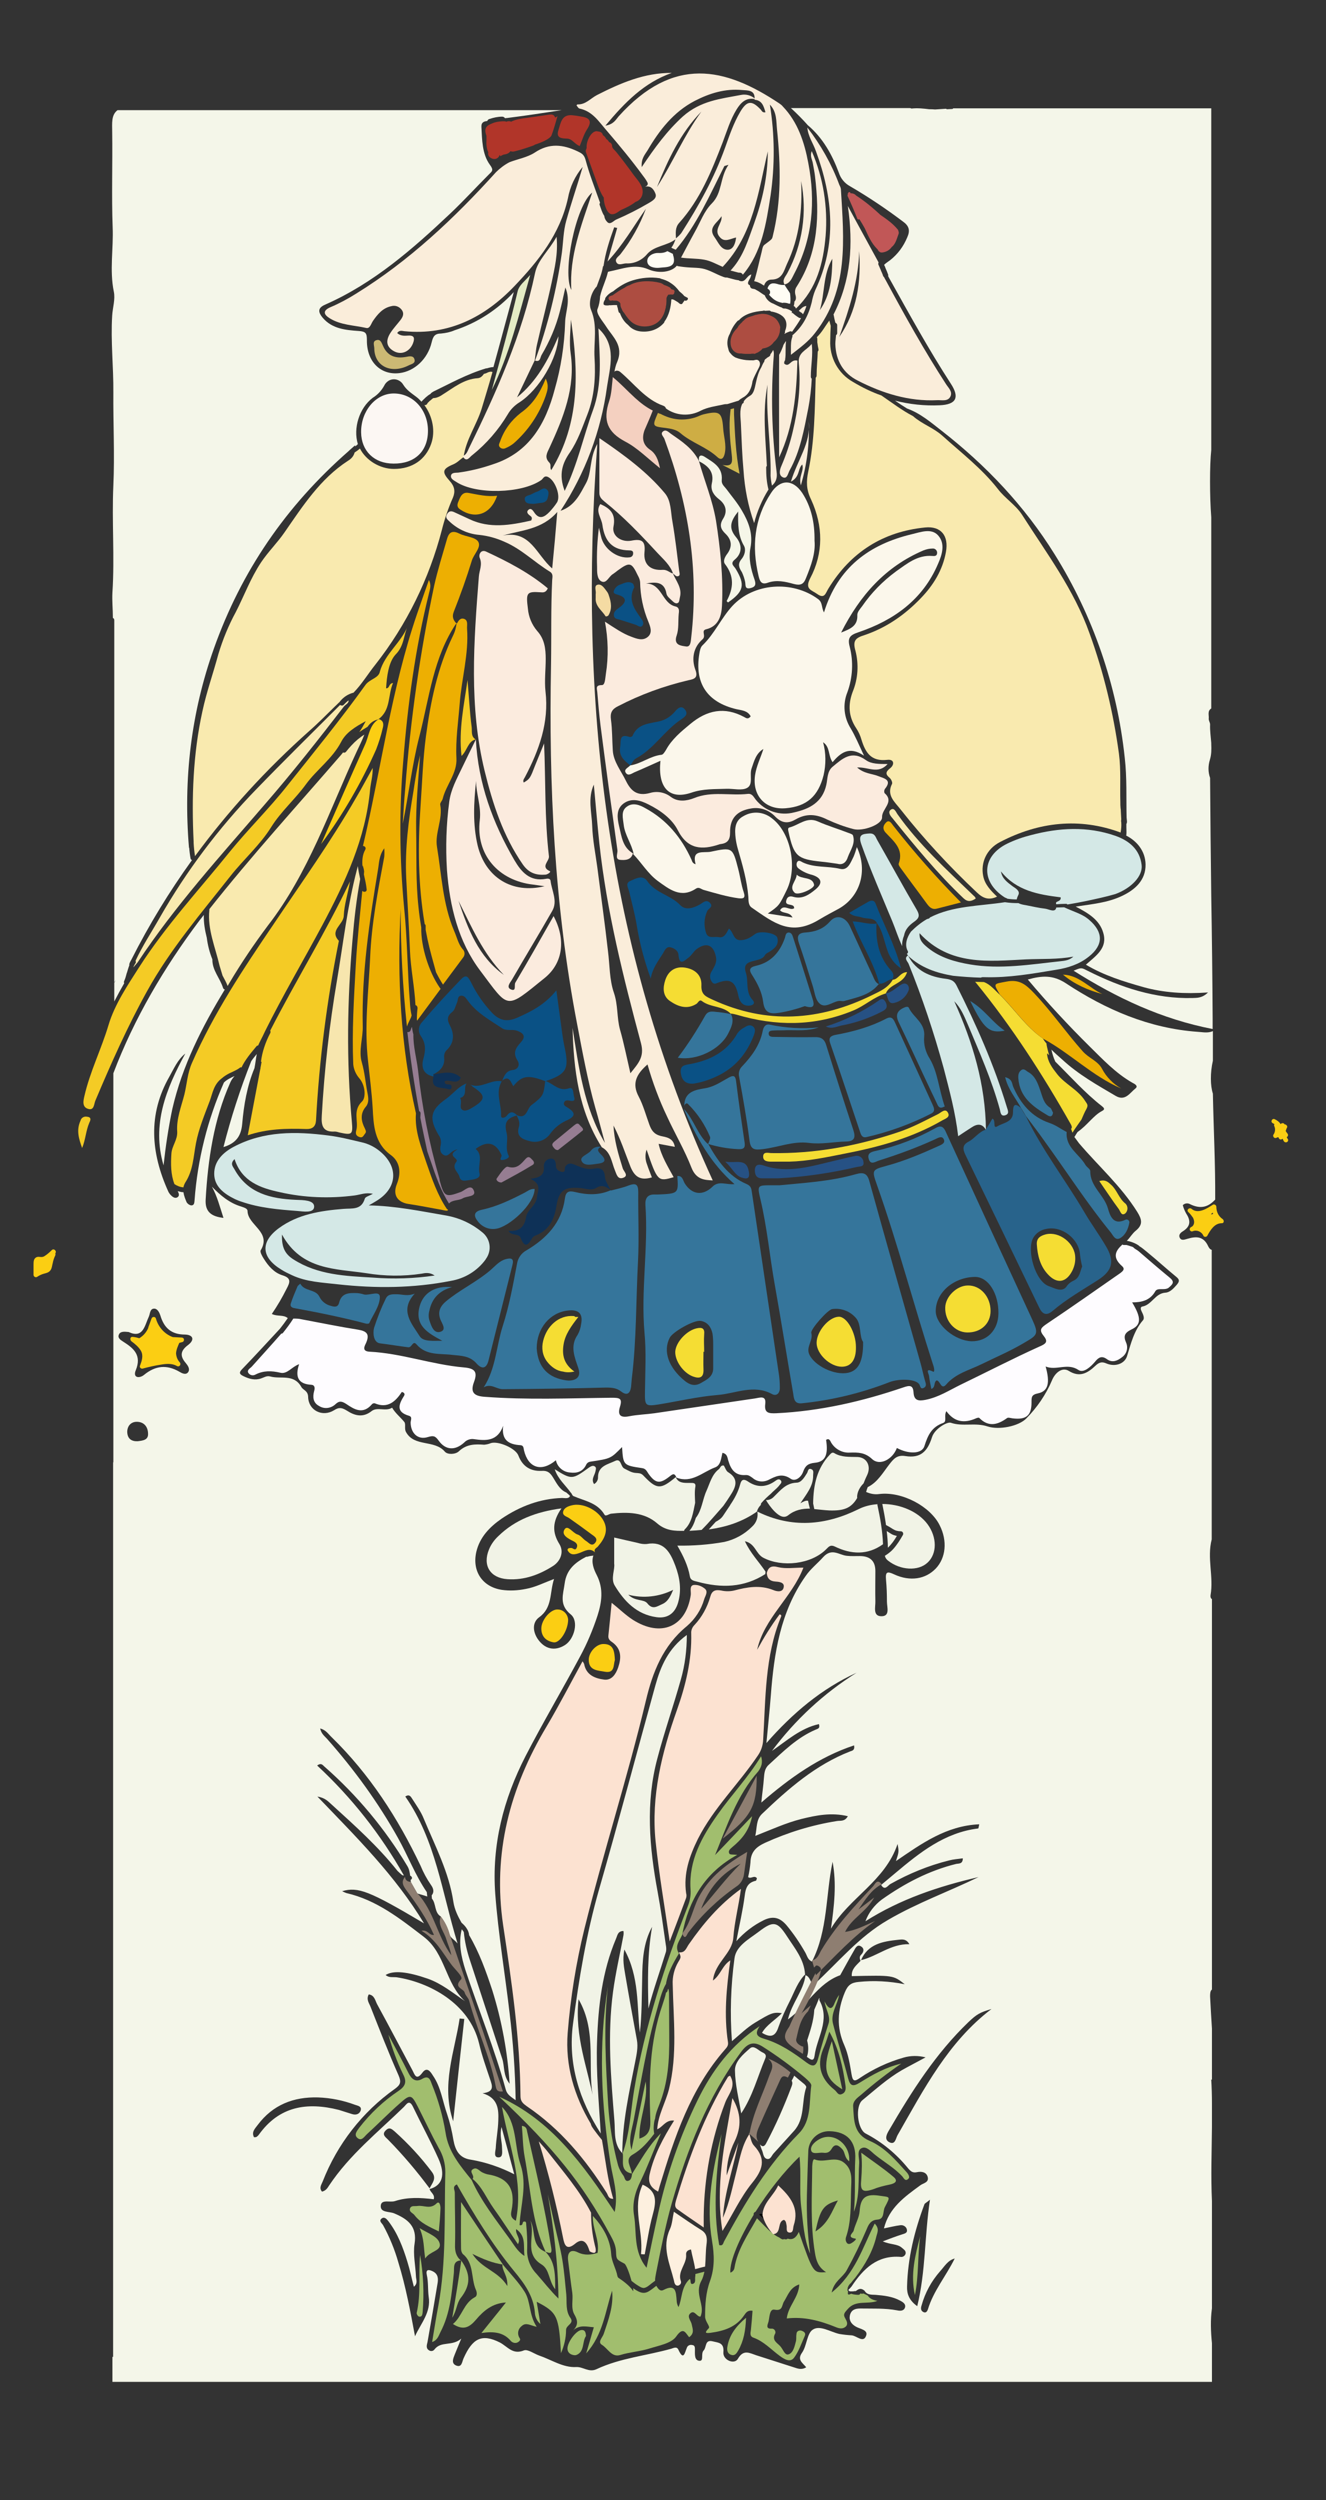 <?xml version="1.0" encoding="utf-8"?>
<!-- Generator: Adobe Illustrator 24.1.0, SVG Export Plug-In . SVG Version: 6.00 Build 0)  -->
<svg version="1.1" baseProfile="tiny" id="图层_1"
	 xmlns="http://www.w3.org/2000/svg" xmlns:xlink="http://www.w3.org/1999/xlink" x="0px" y="0px" viewBox="0 0 573.2 1080.2"
	 xml:space="preserve">
<rect x="0" y="0" width="573.2" height="1080.2" fill="#333333" stroke="none"/>
<g>
	<path fill="#F4CB25" d="M151.3,380.8c-10.5,22-23.3,42.7-34.5,64.5c0.2,0.3,0.2,0.7,0,1.1c-2,3.8-3.5,8.1-4,12.4
		c0.1,0,0.2-0.1,0.3-0.1c-0.2,0.9-0.3,1.8-0.5,2.7v0.1c0,0.2,0,0.3-0.1,0.5c-1.8,9.6-3.6,18.8-5.4,28.5c8.3-2.8,16.8-3,25.2-2.7
		c2.7,0.1,4.1-1,4.3-3.6c1.4-26.1,4.7-52,9.9-77.7c-4.3-4.5,2-7,2.1-10.8C148.8,390.7,150.5,385.8,151.3,380.8z"/>
	<path fill="#F4F6E9" d="M111,455.4c-0.8,1-1.7,2-2.4,3.1c-4.8,12.1-8.8,24.5-12,37.1c5.2-1.6,7.6-4.5,8.1-10
		c0.7-8.2,2.1-16.4,5.3-24.1C110.4,459.5,110.6,457.4,111,455.4z"/>
	<path fill="#F9EAAF" d="M154.6,319.5c-1.9,1.6-3.6,3.5-5.1,5.4c-0.3,0.3-0.8,0.4-1.2,0.2c-0.3,0.4-0.6,0.7-0.9,1.1
		c-19.1,22.1-38.8,43.7-56.9,66.6v0.4c-0.9,8.3,2.6,16.1,4.4,24c0.4,1.4,0.9,2.9,1.3,4.3c0.8,1.5,1.6,2.9,2.2,4.5
		c0.2-0.4,0.5-0.8,0.7-1.2c5.1-8.6,10.7-16.9,16.7-24.9c17.6-22.7,26.6-49.8,38.5-75.4c1.1-2.4,2.3-4.7,3.2-7.1
		C156.5,318,155.6,318.7,154.6,319.5z"/>
	<path fill="#F4CB25" d="M176.3,270.4c-2.9,7.3-9.9,12-12.1,19.8c-0.5,2.8-4.4,3.2-6.2,5.7c-10.7,14.9-22.3,29.1-33.7,43.4
		c-7.8,9.9-16.8,18.7-24.8,28.5c-13.3,16.5-27.8,32.1-39.3,50c-5.1,8-10.6,16.1-13.3,25.1c-3.1,10.4-8,20.1-10.4,30.6
		c-0.5,2.1-1.1,4.8,1.6,5.6c2.6,0.8,2.5-2,3.1-3.5c6.8-16.1,13.9-32.1,22.4-47.4c10-18.1,23.4-33.7,36.1-49.8
		c5.7-7.2,12.7-13.3,17.5-21c4.3-6.9,10.4-12.1,15.1-18.6c4.6-6.3,11.4-11,15.2-18.3c2-3.9,5.9-6.4,10.6-8.9
		c-0.9,1.7-1.8,3.3-2.8,4.7c1.2-0.8,2.4-1.6,3.6-2.3c1-1.5,2.5-2.7,4.3-3.1c0.1,0,0.2-0.1,0.3-0.1c5.5-3.9,4.1-10.4,6.4-15.7
		c-2,0.2-1.3,2.3-3,2.3c0.3-5.2,1.1-11.4,4.1-14.6C174.8,279,174.4,274.4,176.3,270.4z"/>
	<path fill="#F4F6E9" d="M470.3,419.5c-2.8-1.4-2.7-1.6-6.2-0.1c18.7,11.8,38,20.9,60.1,25.2c0-1.5,0-2.9,0-4.4
		c-0.1-17.7-0.3-35.4-0.6-53.1c-0.2-17-0.4-34-0.5-51c-0.9-2.5-0.9-5.2-0.1-7.8c0.7-2.3,0.7-4.5,0.6-6.8c0-0.1,0-0.1,0-0.2V321
		c-0.2-2.7-0.6-5.3-0.5-8c0-0.8-0.6-1.6-0.6-2.4c0.2-1.5-0.7-3.4,1.1-4.5v-82.6c-0.7-9.1-0.7-22.5,0-29.1V46.8H412
		c0,0.1,0,0.1-0.1,0.2c-0.1,0-0.1,0-0.2,0.1c-0.1,0-0.2,0-0.3,0c-0.7,0-1.4,0.1-2.1,0.1c-0.2-0.1-0.4-0.3-0.6-0.2
		c-1.5,0.1-3,0.2-4.5,0.3c-0.8-0.1-1.7-0.1-2.5-0.1c-2.5-0.3-5-0.6-7.7-0.3c-0.1,0-0.2-0.1-0.2-0.1c-0.2-0.1-0.4-0.1-0.5-0.1
		s-0.2,0-0.3,0l0,0h-51.1c2.5,2.3,5,4.8,7.3,7.4c6.5,5.5,10.5,12.7,13.4,20.5c0.8,2.5,2.5,4.6,4.9,5.9c7.9,4.6,15.5,9.7,22.8,15.2
		c2.7,1.9,3.2,3.9,1.9,6.8c-1.6,3.9-4.1,7.3-7.4,9.9c-0.9,0.7-1.8,1.2-2.6,2c0,0.1,0.1,0.2,0.1,0.3c0.2,0.4,0.4,0.8,0.5,1.2
		c0.4,0.9,0.8,1.8,1.1,2.7c0.1,0.2,0.1,0.4,0,0.6c0.2,0.4,0.3,0.7,0.5,1c8.6,15.4,17.1,30.9,26.7,45.7c3.8,5.9,2.2,8.9-4.9,9.2
		c-6.5,0.3-13-0.4-19.3-2c1.7,1.2,3.4,2.3,5.2,3.4c5.8,2.1,10.3,6,14.8,9.5c19.3,15,36,32.6,49,53.5c16.6,26.6,27,56.7,30.3,87.9
		c1,8.7,0.6,17.3,0.8,25.9c0,0.3,0.1,0.6,0.1,1l0,0c0.1,0.6,0.1,1.3-0.2,1.7l0,0c0,0.5,0,1,0,1.5c0,1,0.1,2,0,3.1
		c0,0.1,0,0.2-0.1,0.4c4.7,2.4,8.3,6.7,8.4,12.5c0.1,6.8-4.5,10.9-10.2,13.6c-6.1,2.9-12.7,3.5-20,4.6c5.4,2.8,10.3,5.7,11.9,11.3
		c2,6.6-3.1,9.9-7.5,13.8c7.9,4.7,16.4,7.3,24.9,9.7c8.7,2.4,17.7,3,27.9,2.3c-2.6,2.5-4.7,2.3-6.7,2.4
		C499.5,431.6,484.6,426.7,470.3,419.5z"/>
	<path fill="#F5DD33" d="M457,464.1c-2.1-2.7-4.2-5.4-4.4-9c0.3,0.3,0.6,0.5,0.9,0.8c-0.4-1.5-0.8-3-1.1-4.6c0-0.2,0-0.3,0-0.4
		c-0.6-0.7-1.1-1.4-1.6-2.2c-7.4-5.1-12.3-12.7-18.6-18.9c-2.2-2-4.1-4.5-6.9-5.5c-1.3,0-2.5-0.1-3.8-0.1c0.1,0.1,0.2,0.2,0.3,0.3
		c15.6,19.1,28.9,39.7,41,61.1c0.7,1.2,0.6,1.8,0.2,2.1c0.2,0.6,0.4,1.1,0.6,1.7c1.2-2,2.6-3.8,3.9-5.7c0.7-1.6,1.3-3.1,2.1-4.5
		c0.9-1.7,0.5-2-0.5-3.5C466,470.8,460.5,468.5,457,464.1z"/>
	<path fill="#D4E8E6" d="M390.8,404.2c0.5-2.7,2.2-4.4,4.3-5.9c0.1-0.1,0.2-0.2,0.3-0.2c0.2-0.2,0.5-0.4,0.7-0.6
		c1.3-1.2,1.4-2.3,0.2-4.4c-5.8-9.9-11.3-20-17-30c-0.8-1.3-1-3.1-3.4-3c-3.2,0.2-5,0.5-3.6,4.6c4,11.3,8.8,22.2,13.4,33.3
		c1.5,3.6,2.6,7.3,4.3,10.8C389.9,407.2,390.2,405.7,390.8,404.2z"/>
	<path fill="#D4E8E6" d="M493.5,373.7c-0.8-6.7-5.4-10.5-11.4-12.6c-12.1-4.2-24.3-3.5-36.4-0.3c-3.6,0.9-7,2.1-10.3,3.7
		c-11,5.4-11.6,16.3-1.3,23.1c0.4,0.3,1,0.4,1.4,0.7c1.3,0.2,2.7,0.3,4,0.3c0.1-0.5,0.3-1.1,0.7-1.9c0.9-1.8-1.2-2.9-2.5-3.8
		c-2.2-1.7-4.5-3.2-5-6.4c6.7,8.4,16.2,10,25.8,11.2c0.3,1.9-2.2,1.6-2,2.5c0,0.2,0,0.3,0.1,0.5c1.4-0.1,2.8-0.2,4.2-0.2
		c0.3,0,0.5,0.1,0.6,0.3c3.1-0.5,5.6-1,8.1-1.5c4.2-0.9,8.5-1.8,12.6-3C489,383.8,494.1,378.5,493.5,373.7z"/>
	<path fill="#D4E8E6" d="M470.9,397.5c-2.9-2.6-6.6-3.5-10.9-5.5c-1.1,0-2.3,0.1-3.4,0.1c-0.4,2.4-3.2,0.7-4.8,0.5
		c-2.8-0.3-5.6-1-8.3-1.5c-1.2-0.2-2.4-0.4-3.2-0.9c-2,0-3.9-0.1-5.9-0.4c-10.9,1.7-22.6,1.5-32.4,6.6c-0.1,0.2-0.3,0.4-0.6,0.5
		c-0.2,0.1-0.5,0.1-0.7,0.2c-2.4,1.4-4.7,3.2-6.9,5.4c-1.7,2.4-2.9,5.6-1.4,8.4c0.3,0.5,0,1-0.4,1.2c0.2,0.2,0.3,0.5,0.5,0.7
		l0.1,0.2c5.6,5.2,12.3,7.4,19.4,8.6c4,0.4,8,0.7,12,0.8c0.5-0.3,1.2-0.2,1.7-0.2c10.4,0.3,20.6-1.5,30.8-3.2
		c5.2-0.8,10.1-2.4,14.2-5.7C477,408.3,477,402.8,470.9,397.5z M458.4,415.3c-13,1.4-26,3.6-39,1.4c-6.5-1.1-13-2.9-18.3-7.2
		c-1.9-1.6-3.8-3.1-3.6-6.3c13.1,14.2,29.9,12.1,46.1,11.3c6.8-0.3,13.6,0.1,20.4-1.2l0,0C462.3,414.9,460.3,415.1,458.4,415.3z"/>
	<path fill="#F4F6E9" d="M514.3,520.2c4,2,7.4,1.8,10.7-1.6l0.3-0.3c0.1-15.3-0.7-30.6-1-45.8c-1.1-3.4-1.2-8.9,0-14.2v-12.8
		c-2.3,1-4.5,0.4-6.6,0.3c-21-1.5-39.7-9.6-57-21c-5.5-3.6-10.3-3.3-16.4-1.6c8.6,10.2,17.4,19.7,26.6,28.8
		c5.8,5.7,11.4,11.7,18.6,15.8c1,0.5,2.7,1.4,1.3,2.5c-2.4,1.9-4.4,5.6-8.5,3.2c-8-4.7-16.2-9.3-23.1-15.7c-1.6-1.4-3.2-2.8-4.7-4.3
		c0.4,1.8,0.9,3.5,1.7,5.2c6.7,6.6,12.8,13.5,20.1,19.2c0.7,0.6,1.7,1.3,0.1,2.1c-3.8,2-6.1,5.9-10.6,9.1c-0.4,0.6-0.8,1.2-1.2,1.9
		c-0.1,0.1-0.1,0.2-0.2,0.2c0.7,0.9,1.3,1.8,2,2.7c8.4,9.9,18.2,18.5,25.2,29.7c2,3.2,2.6,5.5-0.6,8.1c-1.5,1.2-2.5,3-3.9,4.4
		c1.8,0.3,3.6,1,5.1,2c0.1,0.1,0.2,0.2,0.3,0.3c1.2,0.7,2.3,1.7,3.3,2.5c4.3,3.5,8.3,7.2,12.6,10.7c1.8,1.4,1.3,2.3,0.2,3.6
		c-1.3,1.5-2.9,3.2-4.8,3.3c-4.5,0.3-5.9,5.3-10,6c-1,0.2-0.7,1.3-0.3,2.1c0.6,1.2,1.4,2.9,0.6,3.8c-3.9,4.5-5.2,10-6.9,15.5
		c-1,3.3-5.1,4.8-8.9,3.2c-2-0.9-3.2-0.5-4.8,1c-3.3,3.1-6.7,5.2-11.5,2.2c-2.9-1.8-6,0.9-7.3,4.2c-2.6,6.1-6.4,11.6-11,16.3
		c-3.4,3.5-11.9,5.1-16.8,3.5c-5.4-1.8-10.7,0.2-15.9-1.6c-1.5-0.5-6.9,2.5-8.1,6.2c-2,6.4-5.1,9.2-11.5,8.2
		c-3.6-0.6-5.1,1.2-6.9,3.5c-2.8,3.6-5.2,7.9-9.4,9.9c-0.3,0.7-0.5,1.4-0.7,2.1c1.8,0.8,3.7,1.2,5.7,0.9c9.9-1.2,22.1,5.4,26.1,13.5
		c3.4,6.7,2.7,14.1-1.7,18.7c-4.4,4.6-11.1,5.7-18,2.5c-3-1.4-3.8-1.1-3.5,2.3c0.3,3.2,0.4,6.3,0.4,9.5c0,2.4,1.5,6.4-2.5,6.3
		c-3.7-0.1-2.4-4.1-2.5-6.5c-0.1-4.3,0-8.7,0-13c0-4.4-2.3-6.5-6.8-6.5c-1.8,0-3.7,0.1-5.5-0.1c-3.4-0.3-6.5-3.6-10.3,0.6
		c-2.4,2.7-5.4,5-7.6,8.2c-10.9,15.5-13.6,33.3-15,51.6c-0.5,6.5-1.2,12.9-1.9,20.5c11.5-13.1,23.9-23.5,39-30.4
		c-14.2,8.9-26.6,20.4-36.6,33.8c6.5-4.5,12.3-9.8,20.3-11.6c0.6,2-0.6,2-1.4,2.4c-8,3.4-14,9.4-20.3,15.2c-1.8,1.6-1.9,3.7-2.1,5.9
		c-0.2,3.1-0.7,6.2-1.1,10.4c12.4-10.7,25-19.7,40.1-24.7c0.4,2.2-0.9,2.3-1.7,2.6c-14.9,5.8-26.7,16.1-38.1,27
		c-2.6,2.5-2.1,5.8-2.9,9.5c6.9-2.7,13.2-5.6,19.9-7.3c6.5-1.6,13-2.9,20.1-1.2c-1.4,2.5-3.3,1.8-4.8,2.1c-10.7,1.7-21.1,4.9-31,9.4
		c-3.9,1.8-6.2,4-6.3,8.5c-0.2,2.1-0.5,4.2-1,6.3c1.2,1,2.6-1,3.8,0.5c-0.1,0.3-0.2,1-0.5,1.1c-3.6,0.8-4.4,3.2-4.8,6.6
		c-0.8,6.1-2.2,12.1-3.6,19.5c3.4-3.8,7.4-6.9,11.9-9.1c4-1.9,6.9-1.1,9.7,2.1c3.1,3.7,5.8,7.7,8.2,11.9c0.8,1.4,1.1,3.2,2.9,3.9
		c6.9-13.5,5.9-28.7,8.9-43.1c1.8,9.5,0.7,19-0.7,28.9c7.9-13.4,23.4-20.5,28.8-36.6c0.6,3.3,0.6,3.4-0.7,7.4
		c11.1-7.6,21.8-15.3,36-15.9c-0.3,1.3-0.3,1.8-0.5,1.8c-14.5,1.8-25.2,10.4-35.8,19.3c-2,1.7-4.1,3.4-6.1,5.1
		c1.6,2.7,2.9,0.2,4-0.4c8-4.5,16.5-8,25.4-10.2c1.9-0.5,3.8-0.6,5.9-0.9c0,2.5-1.7,2.2-2.8,2.4c-11.8,2.9-22.3,8.4-32.2,15.4
		c-3.2,2.4-5.7,5.6-7.1,9.4c15.1-9.6,31.7-15.1,48.9-19.1c-13,6.3-26.6,11.2-39.1,18.5c-12.7,7.3-21.7,18.5-32.3,28.2
		c-1.4-1.2-1.3-3.6-3.4-4.3c-0.9,6.8-5.9,12-7.6,19.1c8.3-5.9,12.9-15.6,22.6-19.1c2-3.6,3.9-7.1,6-10.7c0.6-1.1,1.4-2.7,2.9-1.8
		c1.6,0.9,1.4,2.4,0.1,3.7c-0.8,0.8-0.6,1.7-0.2,2.6c-1.8,1.9-4,3.5-3.8,6.6c17.9-0.4,17.9-0.4,22.9,3.5c-6.6-1.3-13.3-1.7-19.9-1
		c-3.3,0.3-4.7,1.4-6,4.5c-3.2,7.7-3.7,15.1-0.2,22.9c1.7,3.9,2.4,8.3,3.1,12.5c0.5,3,1.2,3.3,3.6,1.6c5.8-3.9,12.2-6.9,18.9-8.8
		c3.1-0.9,6.4-0.9,9.5-0.1c-4.2,2.3-7.2,3.8-10.2,5.5c-6.2,3.6-11.5,8.4-17.1,13c-3.2,2.6-2.2,12.5,1.4,14.4
		c7.1,3.7,13.3,8.8,18.4,15.1c1.1,1.3,2,2,3.8,1.6c1.9-0.4,4-0.1,4.6,2c0.7,2.5-1.9,2.7-3.2,3.7c-6.7,4.9-13.5,9.7-15.7,18.6
		c2.5-0.5,4.8-1.1,7.2-1.4c1.2-0.1,2.4,0.6,2.7,1.8c0.4,1.6-0.9,1.8-2.1,2.2c-2.5,0.8-4.9,1.7-8.3,3c3.4,1.5,6.3,1,8.3,2.8
		c0.8,0.7,1.7,1.2,1.6,2.3c0,0,0,0,0,0.1c-0.2,1-1.2,1.7-2.2,1.5c-10.1-0.8-16.1,5.1-21.2,12.8c-0.4,0.5-0.9,1-1.4,1.5
		c0.1,0.1,0.2,0.2,0.2,0.3c-0.1-0.3,0,0,0,0s0.1,0,0.1,0.1c0.1,0,0.1,0.1,0.2,0.1s0.2,0.1,0.4,0.1c0,0,0,0,0.1,0s0.1,0,0.2,0h0.4
		c0.3,0,0.7,0,1-0.1h0.6c1.1-0.8,2.1-1.6,3.8-0.2c1.1,1.9,2.9,1.7,4.8,1.8c3.6,0.3,7.3,0.7,10.6,2.5c1.1,0.6,2.6,1.4,2.1,3
		c-0.5,1.5-2.1,1.5-3.4,1.2c-5.3-1-10.6-0.7-15.9-0.8c-2.3,0-3.9,0.6-4.5,2.9c-0.5,2.2,0.6,3.8,2.5,4.9c1.8,1.1,5.7,1.4,4.4,4.2
		c-1.2,2.9-4-0.2-6.1-0.4c-1.8-0.1-3.6-0.3-5.4-0.6c-3.9-0.9-8.3-3.9-11.4-1.9c-2.6,1.6-2.6,7-4.7,10c-2.2,3.1,0.2,4.3,1.8,6.3
		c-2.1,1.3-3.8,0.5-5.4,0c-5.4-1.7-10.8-3.5-16.2-5.2c-2.8-0.9-5.5-2.7-7.9,1.5c-1.5,2.7-6.6,0.6-6.3-2.8c0.4-4.2-2.2-4.1-4.6-4.7
		c-3.5-0.9-2.6,2.5-3.9,3.9c-1.4,1.4,0.2,4.6-1.8,4.5c-2.3-0.1-2-2.9-2-4.9c0-0.8,0-1.8-1.1-1.9c-1-0.3-2.1,0.2-2.4,1.2
		c-0.9,2.1-1.4,5.8-3.7,0.7c-0.7-1.4-2.1-0.6-3.1-0.3c-10.7,3-22,4-32.2,8.8c-3.4,1.6-5.8-1.1-8.9-0.9c-5.6,0.3-10.7-3.2-16-5
		c-2.2-0.8-4.9-2.8-6.5-2.2c-4.9,2-7-1.6-10.4-3.4c-7.9-4-11.9-1.7-15.7,6.8c-0.7,1.5-0.7,4.2-3.3,3.1c-2.2-1-1.1-3.2-0.5-4.8
		c0.7-1.8,1.5-3.6,2.8-6.8c-4,3.5-8.7,0.9-11.6,4.7c-0.5,0.7-1.5,0.9-2.3,0.4c-1.5-0.9-1-2.3-0.7-3.6c1.5-8.4,2.9-16.7,4.3-25.1
		c0.4-2.2,0.4-4.3-2.1-5.5c-1.9-0.9-3-0.7-2.5,1.6c0.7,3.1,0.4,6.3,0.8,9.4c1.1,6.8-3.4,11.5-5.9,17.1c-2-10.8-4-21.5-7.2-31.9
		c-1.6-5.6-3.8-11-6.6-16.1c-0.5-0.9-2-1.8-0.6-2.9c1.2-0.9,2.2,0.3,2.9,1.2c4,5.2,6.3,11.3,8.2,17.5c1.1,3.5,1.8,7,2.8,10.8
		c1.9-1.5,0.9-3.2,0.9-4.6c-0.2-4.7-1.3-9.4-0.6-13.9c1.2-7.5-2.8-10.7-8.8-13.2c-2.1-0.9-6.1-0.2-5.8-3.4c0.3-2.8,4-1.2,6.1-1.9
		c5.5-1.8,11.1-1.5,16.8-0.8c0.6-2.1-1.4-2.9-1.8-4.4c5.5-1.5,7-6.1,3.8-13.2c-3.4-7.6-7.4-14.9-11-22.4c-1.6-3.3-2.8-1-3.9,0.1
		c-11.2,10.9-23.5,20.7-32.3,33.9c-0.7,1.1-1.4,2.3-3.1,2.7c-1.4-1.6-0.2-3.1,0.3-4.4c6.3-16.1,17.1-30,31.2-40
		c2.5-1.8,2.8-3,1.6-5.8c-4.3-9.7-8.2-19.7-12.1-29.6c-0.6-1.6-2-3.2-0.8-5.4c2.5,0.3,2.8,2.7,3.6,4.2c5.2,9.5,10.2,19.1,15.3,28.6
		c1,2,1.7,4.5,4.3,1c2-2.7,3.5-0.4,4.5,1.2c3.5,5,4.2,11.1,6.2,16.8c1.2,3.6,2.1,7.4,2.7,11.1c0.8,4.5,2.6,7.8,7.5,8.5
		c6.6,1.1,12.9,3.3,18.8,6.3c-1.9-7-3.5-13.1-5.5-20.4c-0.9,3.7,0.2,6.3,0.2,8.8c0,1.6,0.6,4.2-1.4,4.3c-2.4,0.1-1.4-2.6-1.3-4
		c0.2-4,1-7.9,1.1-11.9c0.2-4.9-0.1-9.8-6.8-11.8c5.3-0.6,4.2-3.3,3.2-6.2c-1.7-5.1-3.5-10.1-4.7-15.3
		c-4.2-17.5-21.8-26.5-35.6-28.6c-1.6-0.2-3.4,0.3-4.8-1c3.4-2.1,9.6-1.4,18.2,1.6c6,2.1,10.8,6.1,16.1,9.7
		c-8.5-7.6-8.4-20.5-17.7-27.7c-10.3-7.9-20.5-16-33.6-19c-0.6-0.2-1.2-0.5-1.8-0.8c6.9-2,11.8-0.1,35.4,13.9
		c-12.5-20.7-29.1-37.1-46.1-54.8c3.5,0.6,4.7,2.2,6.1,3.4c10,9.1,20.1,18.1,28.5,28.7c0.7,0.7,1.4,1.3,2.1,1.9c0,0,0,0,0.1,0
		s0.2,0,0.3,0.1h0.1c0.1,0,0.2,0,0.2,0c-10-17.7-22.6-33.7-37.5-47.5c1.9-1.4,2.5,0,3.3,0.6c14,12.3,26,26.7,35.6,42.7
		c0.9,1.4,1.1,2.8,1.3,4.3c0.4,0.1,0.7,0.5,0.8,0.9c0,0.4-0.2,0.7-0.6,0.9c0,0.3,0.1,0.6,0.1,1c0.9,1.6,1.9,3.3,2.8,4.9
		c1.4,0.4,2.9,0.8,4.3,1.3c-0.1-0.6-0.1-1.2-0.2-1.9c-5-7.3-8.1-15.6-12.4-23.3c-8.6-15.4-19-29.7-30.7-42.9c-1.1-1.2-2.5-2.2-3-4.5
		c2.5,0.6,3.6,2.5,5,3.8c16.4,16,28.6,34.9,38.4,55.5c1.2,2.9,2.7,5.7,4.5,8.3c1.1,1.5,1.5,3.1,0.3,4.5c0,0.5,0.1,1,0.1,1.4
		c1.9,2.2,1,6,3.8,7.7c1.8,2.3,3,4.9,3.8,7.7c0.4,1.6,2,2.2,3.5,4c-6.8-22.1-9.4-44.6-22.6-63.5c1.8-1.2,2.4,0.1,3,1
		c1.8,2.8,3.8,5.6,5,8.6c4.9,11.8,10.9,23.1,12.8,36c0.5,3.2,1.9,6.1,3.5,8.9c0.9,0.8,1.7,1.6,2.3,2.6c0.6,0.9,0.9,1.8,1,2.8
		c4.4,7.5,7.3,15.6,10,23.8c4.1,13.1,6.6,26.7,7.5,40.4c-2.9-3.6-2.1-7.5-3.2-10.8c-4.7-14.2-9.3-28.5-14-42.7
		c-1.3-3.9-2.2-7.9-2.6-12c-0.1-0.2-0.2-0.4-0.4-0.6c-0.1-0.1-0.1-0.2-0.2-0.3c0,0,0-0.1-0.1-0.1c0,0,0-0.1-0.1-0.1l-0.1-0.1
		c-1.5,6-0.2,11.9,1.6,17.6c5.7,17.2,12.6,34,17.4,51.5c0.6,2.3,2.1,3.1,4.3,4.7c-0.2-12.6-1.1-25.1-2.6-37.5
		c-2-17.2-4.9-34.3-6.2-51.5c-1.6-21.2,3.5-41,13.1-59.7c7.5-14.5,15.8-28.5,23.5-42.9c3.1-5.7,5.6-11.7,7.6-17.8
		c1.8-5.6,2.7-11.5-0.3-17.4c-1.3-2.5-2.5-5.5-1.5-8.5c-0.9,0.1-1.7,0.2-2.6,0.5h-0.5c-4.6,2.4-8.5,5.4-9.3,11.5
		c-0.6,4.7-2.6,9.2,2.6,13.4c3.6,2.9,1.6,10.6-2.4,13.2c-4.5,2.9-9,1.8-12-2.8c-2.1-3.3-2.1-7,0.7-9.1c5.9-4.2,4.5-10.5,6.5-16.6
		c-4.5,1.7-8.2,3.6-12.2,4.3c-3.4,0.7-7,0.9-10.4,0.4c-8.4-1.3-12.9-8.1-11-16.4c1.5-6.4,5.8-10.8,11-14.4
		c7.9-5.3,16.5-8.6,26.1-8.9c1.2,0,2.9,0.5,3.4-0.9c-0.4-0.4-0.8-0.8-1.2-1.1c-0.2-0.2-0.4-0.4-0.7-0.5c-2.6-1.2-3.9-3.9-5.4-6.3
		c-1.3-2.1-2.4-3.1-5-2.9c-4.8,0.2-8.2-1.9-10-6.6c-1.2-3.2-8.7-6.4-11.9-5.4c-0.9,0.4-1.9,0.6-2.9,0.7c-3.9-0.3-7.6-0.3-10.9,2.8
		c-1.4,1.4-4.9,1.6-6.1,0.2c-4.5-5.3-13.2-1.9-16.8-8.5c-0.8-1.4,0-3.3-0.7-4.3c-1.7-2.1-3.9-3.8-5.3-6.2c-2.8,1.8-6.4-0.5-8.9,1.5
		c-3.7,2.9-7.2,2-10.6-0.2c-2-1.2-3.3-1.7-5.6-0.2c-5,3.1-11.1,0.1-11.2-5.8c-0.1-2.7-2.2-2.9-2.9-4.2c-3.3-5.9-9-3.3-13.5-4.6
		c-1.5-0.4-2.6,0.4-3.8,0.8c-2.7,1-5.2,0.3-7.7-0.9c-1.9-0.9-2.1-1.6-0.5-3.2c5.5-5.7,10.8-11.5,16.2-17.3c1.2-1.5,2.3-3,3.4-4.6
		c-1.9-1.6-4.5-0.6-6.9-1.8c2.4-3.5,4.5-7.1,6.4-10.9c1.5-2.8,2.1-4.6-1.8-5.8c-3.6-1.1-6.1-4-8.1-7.2c-0.7-1.1-1.7-2.9-1.3-3.6
		c4.8-8-5.6-10.8-5.7-17c0-1.1-1.6-1.5-2.7-1.9c-5.1-1.5-9-4.8-12.7-8.6c2.3,4.2,3.4,8.6,5,13.5c-5.2-0.6-8-2.6-7.7-7.9
		c1-17.4,3.5-34.5,10.6-50.5c0.4-1,1.1-2,1.9-2.9c-1.7,0.8-3.3,1.5-4.6,2.8c-7.1,16.1-11.4,33.3-12.7,50.9c-0.1,1-0.1,2.2-1.4,2.2
		c-0.8-0.1-1.5-0.6-2-1.3c-0.6-1.4-1.2-2.9-1.4-4.4c-0.8,0-1.5-0.2-2.3-0.4c-0.1,0-0.1-0.1-0.2-0.1c0.4,0.8,1.1,2.1-0.3,2.8
		c-1.1,0.5-2.2-0.5-3-1.4c-0.3-0.4-0.6-0.8-0.8-1.3c-7.5-16.6-8.8-33.2,0.5-49.5c2-3.5,3.5-7.3,6.9-10c-8.3,15.2-14.6,30.7-9.4,48.3
		c0.9-8.2,2.1-16.3,3.8-24.4c4.3-18.7,12.9-35.5,22.7-51.6c-0.3,0-0.6-0.2-0.8-0.7c-1.3-4.2-4.7-7.6-4.6-12.3c-1.2-3-2-6.1-2.4-9.3
		c-0.8-3.2-1.4-6.5-1.3-9.9c-0.6,0.8-1.2,1.6-1.8,2.3C70.9,418.1,58,440,49,463.7v168.1h-0.1v386.5h-0.3v10.8h475.3v-16.7
		c-0.5-5-0.7-10,0-15.1V951c-0.5-10.7-0.1-21.3,0-32v-10.2c0-3.4-0.1-6.9-0.3-10.3h0.3v-22c-0.3-4.9-0.6-9.4-0.8-13.9
		c0-1,0-2.5,0.8-3V690.9c-0.6-0.3-0.7-1.1-0.6-1.7c1.4-8-1.6-16,0.5-24.1V540c-0.5-0.1-1-0.5-1.5-1.5c-2-4.4-5.1-4.4-8.9-3.3
		c-1.2,0.3-2.8,1.1-3.5-0.6c-0.5-1.3,0.7-2.2,1.7-2.8c3.3-2.2,3-4.7,1.1-7.6c-0.6-1.1-1.1-2.3-1.4-3.5
		C512.1,519.9,513.3,519.7,514.3,520.2z M372.2,846.9c3-7,9.4-8.1,16-8.8c1.5-0.1,3.4-0.7,4.9,1.9
		C385,839.8,379.3,845.2,372.2,846.9z M166.8,920.4c1.6-1.6,2.7-0.4,3.8,0.5c5.9,5.3,11.3,11.1,16.1,17.5c2.2,2.9,0.1,4.8-1,7.1
		c-5.5-7.4-11.5-14.5-18-21.1C166.6,923.3,164.9,922.2,166.8,920.4z M198.7,872.1c0.7,0.1,1.3,0.1,2,0.2
		c-1.6,14.6-3.2,29.1-4.8,44.2C190.6,900.8,196.5,886.6,198.7,872.1z M59.5,622.7c-2.8,0.1-4.4-1.2-4.5-4c0-2.5,1.5-4.3,3.9-4.4
		c3.1-0.1,5,1.9,5.1,5C64.2,622.2,61.8,622.4,59.5,622.7z M81.2,581.2c-3.2,2.4-3.5,4.7-0.9,7.7c0.9,1.1,2,2.6,1,4
		c-1,1.3-2.7,0.4-3.7-0.2c-5.5-3.2-10.4-2.7-15.3,1.3c-2.1,1.7-5,1.3-3.6-2c2.6-6.4-0.8-9.4-5.4-12.3c-1.1-0.7-2.6-1.6-1.9-3.1
		c0.6-1.4,2.2-1.3,4.2-1.1c6.3,2.9,6.9-2.7,8.8-6.8c0.5-1.2,0.4-3.4,2.4-3.3c1.3,0.1,2.1,1.7,2.5,2.9c1.6,5.4,4.7,8.3,10.7,8.3
		C83.4,576.7,84.4,578.8,81.2,581.2z M111.9,922.3c-0.3,0.4-0.6,0.7-1.1,1c-0.2,0.1-0.6,0.1-1,0.1c-1.2-2.3,0.5-3.8,1.6-5.3
		c6.5-8.7,15.5-12.2,26.1-11.9c5.5,0.2,10.9,1.3,16,3.2c1.1,0.4,3,0.6,2.4,2.5c-0.6,1.6-2.1,2-3.7,1.5c-1.9-0.6-3.8-1.2-5.7-1.8
		C132.7,908.1,120.7,910,111.9,922.3z M392.1,987.9c0.3-12.3,3.2-24,7.5-35.5c0.1-0.4,0.7-0.6,2.4-2c-2.4,16-1.8,30.9-5.5,46
		C392.9,993.8,392,991,392.1,987.9z M401.1,997.8c-0.3,0.8-0.8,1.6-1.8,1.2c-1.4-0.6-1.3-1.8-0.9-3c1.5-5.4,4.2-10.4,8-14.7
		c1.9-2.1,3.3-4.7,6.3-5.5C408.9,983.5,403.5,989.8,401.1,997.8z M388,922.5c-0.8,1.4-1,4.3-3.5,3.1c-2.4-1.2-1.2-3.5-0.2-5.2
		c9.8-16.8,20.2-33.2,34.4-46.8c3.5-3.3,4.8-4.1,9.9-5.6C409.9,882.2,399.4,902.6,388,922.5z"/>
	<path fill="#F4CB25" d="M79.7,472.9c-1.3,5.1-3.5,10.5-3.1,16c0.2,3.6-2.3,6.2-2.5,9.5c-0.3,4.5-0.3,9,1.3,13.2
		c1.2,0.8,2.5,1.3,3.9,1.4c0.1-0.7,0.4-1.4,0.8-2.1c3.4-5.2,3.5-11.1,4.6-16.9c1.2-6.3,3.7-12.3,6-18.4c1.2-3.3,1.7-7.2,5.3-9.8
		c0.9-0.8,1.9-1.4,3-2c1.6-0.8,3.3-1.4,4.7-2.5c0.2-0.2,0.5-0.2,0.7-0.1c1.6-3.4,4.1-6.3,6.5-9.2c0.2-0.2,0.5-0.3,0.7-0.3
		c0.6-1.4,1.3-2.7,2-4.1c0.3-0.7,0.7-1.4,1-2.1c7.7-15.5,16.5-30.4,24.7-45.7c9.9-18.6,18.8-37.5,20.7-58.9c0.3-2.9,1.2-5.8,1.1-9.1
		c-2.4,4.3-4.7,8.7-7.2,12.9c-10.8,18.8-23.4,36.4-35.5,54.4c-13.1,19.3-26,38.6-35.4,60.1C81,463.7,80.8,468.4,79.7,472.9z"/>
	<path fill="#F9EAAF" d="M211.5,160.7c-0.4,0.1-0.7,0.2-1,0.4c-0.2,0.1-0.3,0.1-0.5,0.2l0,0l0,0c-0.1,0-0.2,0.1-0.3,0.1
		c-0.2,0.1-0.4,0.1-0.5,0.1c-0.8,1.2-1.6,1.8-2.7,1.9c-6,0.4-10.4,4.1-15.2,7.1c-0.8,0.6-1.7,1-2.6,1.3c-0.4,0.1-0.9,0.2-1.4,0.2
		c-0.3,0.2-0.6,0.4-0.9,0.7c0,0,0,0-0.1,0.1l-0.1,0.1c-0.1,0.1-0.2,0.1-0.3,0.2c-0.2,0.2-0.4,0.3-0.5,0.5c-0.2,0.2-0.4,0.3-0.5,0.5
		c-0.1,0.1-0.2,0.2-0.2,0.3s-0.1,0.1-0.1,0.2l0,0l0,0c-0.3,0.3-0.6,0.5-1,0.4c0,0-0.1,0-0.1,0.1c3.5,4.8,4.8,11.2,2.9,16.6
		c-2.4,6.9-8.2,10.9-16.1,10.9c-6.1,0-12.1-3.7-14.7-8.8c-0.7,0.6-1.5,1.2-2.3,1.7c-0.5,1.8-1.6,2.8-2.9,3.6
		c-12,7.8-19.5,19.5-27.4,30.9c-3.1,4.5-7,8.3-10.1,12.9c-4.6,6.9-7.3,14.4-11,21.6c-3.1,5.7-5.6,11.8-7.5,18.1
		c-2.2,8.2-5.1,16.3-6.9,24.7c-4.1,18.7-4.7,37.4-3.8,56.3c0,0.2,0,0.4,0,0.6c0.1,1.9,0.3,3.8,0.6,5.7c14.4-19.6,30.9-37.6,49.3-54
		c3.9-3.4,7.5-7.1,11.2-10.7c0.7-0.6,1.3-1.3,2-1.9c0.1-0.1,0.1-0.2,0.2-0.3c1.5-1.8,3.4-3.1,5.7-3.7h0.1c3.6-3.7,6.3-8.2,9.5-12.2
		c13.5-17.2,23.2-37,28.7-58.1c1.2-4.8,2.8-9.5,4.8-14c1.1-2.7,0.7-4.9-1.4-7.2c-3.5-3.9-3.2-5.2,1.6-7.2c1.8-0.8,2.9-2.1,4.4-3.1
		c1-7.6,5.6-13.8,7.8-20.9c1.6-5.3,3.2-10.5,4.7-15.9h-0.1C212.2,160.5,211.8,160.6,211.5,160.7z"/>
	<path fill="#F4F6E9" d="M196.5,142.7c-1.8,0.8-3.8,1.2-5.8,1.4c-2.8,0-3.5,1.3-4.1,3.8c-1.7,7.2-7.4,12.5-13.9,13.3
		c-8.1,1-14.2-4.9-14.1-14.2c0-3-0.4-3.8-3.6-4c-5.6-0.4-11.4-0.9-15.5-5.7c-1.9-2.3-2.4-4.2,1.1-5.7c20.9-9.2,37.8-24,54.2-39.5
		c5.7-5.4,11-11.2,16.5-16.7c1.4-1.4,2.3-1.8,0.4-4.3c-3.3-4.6-3.3-10.7-3.6-16.3c-0.1-2,1.2-2.4,2.5-2.5c0.2-0.4,0.5-0.8,1-0.9
		c1.8-0.6,3.7-1,5.5-1c0.5,0,1,0.3,1.2,0.7c0.3-0.1,0.5-0.1,0.8-0.1c7.9-1,15.8-2.2,23.7-3.4h-192c-2.8,2.1-2.3,5.8-2.3,9.4
		c0.2,13.7-0.3,27.5,0.2,41.2c0.4,9.2-1.4,18.5,0.5,27.8c0.7,3.3-0.5,6.9-0.7,10.3c-0.7,11.1,0.6,22.2,0.5,33.3
		c-0.1,13.4,0.6,26.9,0,40.2c-0.7,15.4,0.6,30.8-0.4,46.2c-0.2,3.6,0.2,7.2,0.2,11c0.3,0.1,0.6,0.4,0.6,0.9v156.5
		c0.3-0.4,0.5-0.7,0.8-1.1c-0.3,0.4-0.5,0.9-0.8,1.3v8.1c1.4-2.7,2.8-5.3,4.3-7.9c0-0.1-0.1-0.1-0.1-0.2c-0.1-0.3,0-0.6,0.1-0.8
		c0-0.1,0.1-0.1,0.1-0.2c0,0,0,0,0-0.1c0.1-0.1,0.1-0.3,0.2-0.4c0.1-0.3,0.2-0.6,0.3-0.9c0.1-0.2,0.1-0.5,0.2-0.7
		c0.1-0.4,0.2-0.7,0.3-1.1c0-0.1,0.1-0.1,0.1-0.2c0.3-1,0.6-2.1,1-3.1c-0.1-0.8,0.4-1.6,0.9-2.5c7.7-15.2,16.4-29.4,26.2-43
		c-0.3-0.1-0.5-0.3-0.6-0.6c-0.3-1.6-0.5-3.2-0.6-4.7c0,0,0,0-0.1,0c-2.5-29.7,0.9-58.4,10.8-86.2c11.8-33.2,31-61.4,58.2-85.2
		l0.3-0.3c0,0,0.1,0,0.1-0.1c0.8-0.7,1.6-1.4,2.4-2.1v0.5c0.1-0.1,0.2-0.2,0.4-0.3c0.3-0.2,0.5-0.5,0.8-0.7
		c-2.1-6.9,0.6-15.6,6.4-20c2.1-1.3,3.8-3.1,5-5.3c0.4-0.9,1.1-1.6,1.9-2.1c2.2-1.3,5-0.5,6.3,1.7c1.5,2.4,3.6,3.7,5.7,5.3
		c0.8,0.6,1.5,1.3,2.2,2.1v-0.1c1.2-1.2,2.4-2.5,3.9-3.3c0.2-0.4,0.7-0.7,1.2-1c7.3-3.5,14.3-7.5,23-10.1v0.1c1-0.3,2-0.6,3-0.6
		c2.9-10.4,5.7-21.1,8.8-32.4C215.1,133.8,206.3,139.5,196.5,142.7z"/>
	<path fill="#FEFCFF" d="M505.5,551.9c-4.5-3.7-8.9-7.5-13.3-11.3c-0.7-0.6-1.6-0.9-2.3-1.7c-0.1-0.1-0.3-0.1-0.4-0.2
		c-0.1,0-0.1-0.1-0.2-0.1c0,0,0,0-0.1,0s-0.2-0.1-0.3-0.1c-0.5-0.2-1-0.3-1.6-0.5c-0.1,0-0.3-0.1-0.4-0.1l0,0c0,0,0,0-0.1,0
		s-0.1,0-0.2,0c-0.3,0-0.6,0-0.9,0c-0.2,0-0.3-0.1-0.5-0.2c-3,2.7-4.5,5.5-0.2,9.3c1.5,1.3,0.4,2.2-0.8,3.1
		c-10.5,7.3-21,14.7-31.6,21.8c-2.3,1.6-3.7,2.5-1.5,5.2c2,2.5,1.3,3.4-1.8,4.7c-11.5,5.2-22.7,11-34.1,16.5
		c-4.9,2.4-9.5,5.4-15.1,6.5c-3,0.6-5,0.4-5.2-3.2c-0.2-3.2-1.7-3.1-4.3-2.2c-17.9,6.1-36.1,10.3-55.1,11.2c-3.1,0.1-5.2,0-4.7-4
		c0.5-3.9-2.4-2.7-4.4-2.4c-14.5,2.1-29,4.3-43.5,6.4c-3.6,0.5-7.3,0.6-10.9,1.3c-3.9,0.8-5.1-0.6-4-4.1c1.1-3.6-0.1-3.9-3.5-3.9
		c-18.3,0.2-36.6,1-54.9-0.4c-4.7-0.3-6.4-1.9-4.7-6.4c1.6-4.3,0.5-5.9-4.4-6.3c-13.8-1.2-26.9-6.1-40.8-6.8c-3.5-0.2-2-2.6-1.4-3.9
		c1.6-3.8,0.1-5-3.5-5.6c-8.2-1.3-16.4-3-24.5-4.5c-1.2-0.3-2.3-0.3-3.5-0.3c-1.4,2.2-2.9,4.2-4.5,6.2c-0.2,0.2-0.4,0.3-0.7,0.3
		c-4.2,4.8-8.5,9.5-12.7,14.2c-0.7,0.8-2.2,1.4-1.6,2.7c0.7,1.1,2,1.4,3.1,0.8c3.5-1.8,7-1.7,10.8-0.8c3,0.7,4.8-2.5,8.1-3.7
		c-1.8,5.4-0.5,8.6,5.3,8.9c1.5,0.1,1.6,1.4,1.2,2.7c-0.7,2.6-0.5,5.1,2.2,6.5c2.2,1.4,5.1,1,7-0.8c1.7-1.6,2.8-1.3,4.7-0.1
		c3.5,2.4,7.2,4.6,11,0.2c0.3-0.4,0.8-0.6,1.3-0.5c5.6,2.4,9-0.8,11.7-4.9c1.3,0.3,1.3,1.1,1,1.6c-2.3,3.7-3.7,7,2.1,8.7
		c1.6,0.5,0.7,1.9,0.7,3c0.1,4.6,3.2,7.5,7.4,6.2c2.4-0.7,3.2-0.6,4.7,1.5c3,4.2,7.1,4.4,11,0.9c1.1-1.2,2.8-1.8,4.4-1.5
		c5,0.7,10.1,1,12.5-5.8c-0.8,6.4,2.6,8.1,7.5,8.4c1.3,0.1,1.3,1.1,1.5,2.2c1.8,7.6,7.5,9.6,13.8,4.3c0.6,2.9,3.1,5.1,6.1,5.3
		c3.1,0.4,5.6-0.4,7-3.4c0.4-0.8,1.1-1.2,1.9-1.3c8.7-1.3,8.7-1.3,13.6-6.3c0.5,7.8,0.5,7.9,8.6,9.1c1.7,0.2,2.1,1.4,2.8,2.4
		c3,4.2,4.9,4.5,8.9,1.4c1.3-1,2.3-2.1,3.2,0.3c6.6,2.6,11.3-2.4,16.7-4.4c2.5-0.9,2.6-4,3.2-6.3c2.3,0.5,2.1,2.3,2.6,3.6
		c1.1,3.7,3,6.3,7.4,6c1.3-0.1,2.1,0.6,3.1,1.3c1.8,1.6,4.4,1.9,6.6,0.9c3.2-1.6,6-3.2,9.8-0.6c2,1.4,4.6-0.7,5.4-3.1
		c0.9-2.5,2.1-3.5,5-3.8c4.6-0.4,5.9-3.5,4.9-9.9c1.4-0.9,1.8,0.5,2.2,1.2c1.7,2.8,4.8,4.5,8,4.3c3.7-0.1,6.6-0.1,9.7,2.8
		c3.3,3.1,8.9,0.1,10.7-4.8c5,2.7,10.8,2.7,11.9-0.8c1.5-4.8,3.2-8.3,8.1-10c1.8-0.7,0.2-3.1,1.4-5.1c3.5,4.8,7.8,5.3,12.8,3.1
		c0.4-0.2,1.2-0.4,1.4-0.2c4,4.1,8,3,12,0.1c0.5-0.4,1.6,0,2.4,0.1c5.8,0.7,8.2-1.1,8.2-6.8c0-2.3-0.1-3.4,2.8-4
		c4.4-0.9,5.3-4.5,3.3-11.6c4.7,1.9,9.4-1.7,14.2,1.5c2.2,1.5,5.3-1.4,7.1-3.5c1.6-2,3-2.8,5.3-1.1c2.3,1.6,4.5,0.6,6.4-0.9
		c2-1.4,2.8-4,1.8-6.3c-1.3-2.9-0.6-4.3,2.3-5.7c4.3-2,4.3-5.1,0.3-11.7c4.2,0,7.8-0.9,10-4.8c1-1.7,3.7-0.3,5.6-1.4
		C507.1,554.8,507.9,553.8,505.5,551.9z"/>
	<path fill="#F9EAAF" d="M350.2,249.9c-2.4,4.7,0.6,5,3,6.7c3.3,2.4,3.7-0.4,4.9-2.3c9.6-15.7,23.6-24.6,41.8-26.4
		c6.9-0.7,10.3,3.6,9,10.6c-1.4,7.8-5.4,14.3-10.8,19.9c-6.9,7.2-14.9,12.8-24.4,16c-3.8,1.2-5.2,2.3-3.9,6.8
		c1.5,5.9,1.1,12.1-1.2,17.7c-2.1,5.6-1.8,10.7,1.5,15.7c1,1.5,1.8,3.2,2.3,5c1.7,5.5,4.1,9.5,11.1,8.7c3.1-0.4,3.3,2.1,1.2,3.7
		c-2,1.6-1.9,2.6-0.1,4.1c0.7,0.6,1.3,2.1,1,2.6c-2.5,4.9,1.2,7.8,3.6,10.9c10.1,12.8,21.2,24.8,33.1,36c2.6,2.5,5.1,3.5,8.7,1.8
		c-2.7-2.6-5.3-5.2-6-9c-1.1-5.5,1.3-11.5,7.3-14.6c16.7-8.7,34.3-10.7,52.1-4.1c0.3-1.5,0.4-2.9,0.3-4.4c-0.1-0.4-0.1-0.8,0-1.3
		c-0.1-1.2-0.1-2.4-0.2-3.7c0-0.4,0-0.7-0.1-1.1c-0.1-0.9-0.1-1.8-0.1-2.7l0,0c-0.2-6.9,0.3-13.8-0.6-20.8
		c-2.4-17.7-6.6-35.2-12.7-52c-6.7-18.9-18.6-34.7-29.2-51.3c-2.7-4.2-7.4-7.1-10.5-11.2c-6.9-8.8-15.8-15.6-24-23
		c-3.8-3.4-8.8-5-12.6-8.4c-4.8-2.5-9.1-5.8-13.5-8.8c-0.1,0-0.1-0.1-0.1-0.1c-4.3-1.5-8.4-3.5-12.4-5.9c-6.4-3.6-10.2-10.6-9.8-18
		c0-2.1,0.1-4.1,0.2-6.2c-0.2-0.8-0.4-1.5-0.6-2.3c-1.8,2.4-3.2,5.1-5.4,7.2c0.1,0.2,0.2,0.4,0.2,0.6c0,0.4,0,0.8,0,1.2
		c0,0.1,0,0.3,0,0.4c0,0.2,0.1,0.4,0.1,0.6c0.1,0.8,0.2,1.5,0.4,2.3c0.1,0.4,0,0.8-0.3,1.1c-0.1,3.4-0.5,6.9-0.5,10.4
		c0,0.4-0.2,0.7-0.4,0.9c-0.4,13.6-0.4,27.2-3.2,40.5c-0.9,4.3-0.9,7.8,1.2,12.1C355.9,227.3,356,239,350.2,249.9z"/>
	<path fill="#F4D0C0" d="M281.9,178.1c0.1-0.3,0.2-0.5,0.3-0.7c-2.8-1.4-5.3-3.3-7.7-5.5c-3.1-2.8-6-6-9.3-8.7
		c-0.1-0.1-0.2-0.2-0.3-0.3c-0.4,3.5-0.5,7.2-1.6,10.5c-2.7,8.2-0.8,13.3,7,17.4c5.2,2.7,9.6,7.2,15,11.5c-0.8-3.8-1.8-6.3-4.3-8
		c-3.1-2.1-3.6-5-2.4-8.4C279.7,183.3,280.9,180.7,281.9,178.1z"/>
	<path fill="#FAEDDA" d="M350.9,65.3c-0.9,2.3,0.3,3.8,0.5,5.4c0.3,1.8,0.7,3.6,0.9,5.4c2,16.7,1.6,32.9-7.9,47.7
		c-0.8,1.1-0.9,2.5-0.5,3.8c0.3,1.1,0.2,2.1-0.5,2.7c0,0.6-0.1,1.3-0.3,1.9c0.1,0.1,0.2,0.1,0.3,0.2c0.3,0.2,0.4,0.4,0.6,0.7
		c0,0.1,0,0.1,0,0.2c0,0,0,0,0.1,0c9.1-8.7,11.8-19.8,12.8-31.4C357.9,89.4,355.9,76.8,350.9,65.3z"/>
	<path fill="#FAEDDA" d="M345.3,134.3L345.3,134.3c0.5,0.4,0.9,0.7,1.3,0.9c0.2,0.2,0.4,0.4,0.5,0.6c0.6-1.1,1.1-2.3,1.5-3.6
		C347.1,132.3,346.3,133.4,345.3,134.3z"/>
	<path fill="#FAEDDA" d="M349.4,70.4c-1.7-9-4.5-17.6-11-24.4c-0.4-0.5-0.9-0.9-1.5-1.3C313.4,29,291.1,24,267.4,50.3
		c-1.2,1.4-2.1,3.4-5.7,4c8.5-10.2,16.8-18.6,28.7-22.8c-11.8-0.1-22.2,4.4-32.4,9.6c-2.7,1.4-4.9,4.2-8.4,4
		c-0.1,0.1-0.3,0.3-0.4,0.4c0.4,0.5,0.8,1.3,1.3,1.4c5.7,1.2,8.3,5.6,11.9,9.7c5.4,6.3,10.7,12.7,15.6,19.4c0.7,0.9,1.4,1.9,1.9,2.9
		c0.4,0.9-0.3,1.5-1.1,1.8c2.6-0.7,3.9,1.3,4.5,2.9c0.9,2.1-1.5,3.3-2.8,4.1c-4.6,2.7-9.3,5.1-14.2,7.2c-1.1,0.5-2.6,2.5-3.9,0.9
		c-0.7-0.7-1.1-1.6-1.2-2.6l-0.1-0.1c-0.9-1.4-1.3-3-1.9-4.6c-0.1-0.3,0-0.6,0.2-0.9c-0.1-0.3-0.2-0.5-0.3-0.8
		c-2.1-5.9-4.4-11.8-6-17.8c-0.6-2.2-1.7-2.8-3.4-3.6c-6.3-3-12.2-3.7-18.5,0.5c-3.2,2.1-7.4,2.8-11,4.2c-2.1,1.1-4.1,2.6-5.8,4.3
		c-18,19.9-37.5,38.3-60.5,52.5c-3.5,2.2-7.2,4.2-11,5.8c-3.7,1.6-2.8,3.3-0.4,4.8c4.8,3,10.5,3,15.8,4.2c1.6,0.4,2.1-1.8,2.9-3
		c2-2.9,4.2-5.6,7.9-6.4c1.7-0.5,3.4,0.1,4.5,1.5c1.3,1.7,0.5,3.2-0.5,4.5c-1.4,1.8-3,3.5-4.3,5.5c-2,3.1-2.1,6,1.6,8
		c3.2,1.7,6.7,0.1,8.1-3.4c0.8-2.1,0.8-3.6-2.1-3.4c-1.6,0.1-3.3,0.2-4.7-1.1c0.9-1.4,2.2-0.9,3.1-0.8c19.3,1.9,34.8-6.1,47.6-19.5
		c10.4-10.9,19.7-22.5,23.1-37.9c0.9-5,3.1-9.7,6.4-13.6c-2.3,7.8-4.9,15.4-7.1,23.2c-1.3,4.6-1.3,9.2-1.9,13.8
		c-2.2,15.9-6.1,31.6-11.6,46.7c2.3,0.8,2.2-1.4,2.8-2.4c3.5-5.9,6.2-12.2,7.9-18.8c0.8-3.1,1.5-6.3,2.4-10.4c2.4,5.8,0,10.4-0.1,15
		c-0.3,9.8-1.8,19.6-4.5,29c-3.9,14.8-10.9,27.3-26.7,32.4c-4.9,1.7-9.9,2.9-15,3.6c-1.1,0.1-2.7-0.1-3.1,1.1
		c-0.4,1.5,1.1,2.2,2.2,2.9c8.5,5.6,28.4,5.1,36.8-0.8c0.7-0.5,1.1-1.8,2.4-1.5c3.3,0.9,6.3,8.4,4.3,11.3c-0.9,1.4-2,2.7-3.1,3.9
		c-2.2,2.3-4.5,3.7-6.8,0.1c-0.6-0.9-1.4-1.8-2.4-0.9c-1,0.9-0.2,1.8,0.6,2.4c0.7,0.5,1.3,1,0.6,2.2c-8.9,2-17.9,3.6-26.7-0.6
		c-2.1-1-4.2-1.9-6.3-2.9c-1.4-0.7-2.5-0.8-3.4,0.8c-0.8,1.4,0.1,2.2,1,3c3.5,3.4,8.1,5.5,12.9,5.9c3.8,0.4,7.5,1.4,11,3
		c7.3,3.1,12.9,8.8,19.6,12.9c1.5,0.9,1.1,2.3,1,3.6c-0.6,12.1-0.3,24.3-0.5,36.4c-1,52.2,1.4,104.1,11.3,155.6
		c2.3,12,4.5,24.1,7.8,35.9c1.5,5.1,2.8,10.2,4.2,15.3c-9.1-15.3-11.3-32.6-14-49.7c0.5,18.1,2.6,35.7,12.6,51.5H260
		c4.1,2.1,4.3,6.4,5.8,10c0.7,1.7,1.2,4.1,3.5,3.3c2.7-0.9,0.3-2.8-0.1-4.1c-1.9-6.1-3.7-12.1-4-18.5c3,5.7,5,11.8,7.3,17.7
		c1.9,4.7,4.5,6.1,9.3,4.7c-0.7-1.9-1.5-3.7-2.1-5.6c-0.8-2-0.9-4.3-0.2-6.4c4.7,13.7,4.9,13.9,11.7,11.9c-2.5-4.6-5.3-9-6.5-14.4
		l7,1.3c-0.6-4-4-4.2-6.1-4.7c-3-0.8-4-2.5-4.9-4.9c-1.5-4.1-2.6-8.3-4.6-12.1c-3.1-5.8-0.9-9.8,3.8-13.9c2.2,7.7,5,15.3,8.5,22.6
		c3.4,7.4,7.6,14.5,10.5,22c2.1,5.3,5.8,5.3,9.2,5.5c-46.3-100.9-58-207.4-49.9-318.2c-3.5,6.2-2.3,12.3-4.9,17
		c-2.5,4.5-4.8,9.8-11,11.9c10.6-16.1,17.5-34.4,20.1-53.6c1.3-8.7,4.3-17.8-3.7-25.2c0.5,11.9,1.8,24-2.4,35.4
		c-4.1,11.2-6.5,23-12.2,34.8c-2.7-7.1-1-12,2.3-16.7c3.4-5,5.3-10.7,7.5-16.3c3.1-7.9,3.6-16.3,3.1-24.6
		c-0.4-6.8,1.4-13.7-1.5-20.6c-1.1-2.6-0.3-7,2.3-10c0,0,0,0,0.1,0c1-2.8,2.2-5.5,2.7-8.5c0-0.2,0.1-0.4,0.3-0.5
		c0.8-5.7,2.6-11.2,4.6-16.7l1.3,0.3c-1.4,4.8-2.8,9.6-4.2,14.5c6.6-7,11.2-15.1,16.6-22.8c-2.6,7-6.3,13.6-10.9,19.5
		c-0.8,1.1-2.8,2.1-1.8,3.7c0.9,1.5,2.7,0.4,4.2,0.4c3.5,0.2,6.9-1.4,9.1-4.1c3.1-3.5,8.5-3.5,12.2-6.3c-0.5,1.4-1,2.6-1.8,3.6
		c0.3,0.2,0.7,0.4,1,0.5s0.6,0.3,0.9,0.4c9.1-10.7,14.7-23.6,21-36.1c0-0.1,0.3-0.1,1.8-0.6c-3.8,5.6-2.6,12.1-7.2,16.7
		c-3.4,3.4-5,8.2-7.4,12.4c-2,3.6-3.9,7.3-5.9,11c3.3,0.5,6.7,0.3,10,0.9c2.9,0.5,5.4,2,8,3.1c13.3-14.1,15.4-32.4,19.5-49.9
		c0,10.7-2.3,21.1-5.9,31.1c-2.5,6.8-4.5,13.9-9.5,19.6c-0.2,0.3-0.5,0.5-0.7,0.8c0.4,0.1,0.8,0.2,1.2,0.3c0.5,0.1,1,0.3,1.5,0.4
		c0.1,0,0.2,0,0.3,0.1h0.1c0.2,0.1,0.6,0.1,0.9,0.1c0.6,0,1.1,0.4,1.3,0.9c8.3-9.8,10.1-22.1,12-34.3c1.9-13,1.8-26.2-0.3-39.2
		c3.1,3.2,2.7,7.2,3.1,10.9c1.6,15.5,1.9,30.9-1.9,46.1c-0.3,1.2-0.3,1.1-3.6,3.6c-0.8,0.6-0.9,2.1-1.2,3.2c-1,3.9-1.8,7.8-2.9,11.6
		c-0.1,0.3-0.2,0.6-0.3,0.9c0.5,0.1,1,0.2,1.5,0.4c0.6,0.3,1.2,0.5,1.8,0.9c0.3,0.2,0.6,0.4,1,0.6c0.4-1.5,1.6-2.6,3.1-2.6
		c4.8,0,5.4-3.7,6.8-6.8c5.4-11.3,6.7-23.4,6.1-35.8c2.7,13.5,0.6,27.5-5.9,39.7c-0.8,1.6-2.4,2.9-1.3,5c2.5-0.5,3.2-2.7,4.2-4.6
		C351.3,103.2,352.6,87,349.4,70.4z M238.7,245.6c-6.8-5.8-9.4-16.7-21.4-14.2c8.1-2.4,16.9-2.5,23.6-10.2
		C240.2,229.9,239.5,237.5,238.7,245.6z M256.7,339c0.8,8.5,1.5,17,2.4,25.5c3.2,29.4,10.4,57.9,18,86.3c1.5,5.7-1,8.5-4.6,12.9
		c-1.6-6.9-2.8-13-4.5-18.9c-1.4-5.2-0.8-10.5-2.6-15.8c-2-5.7-1.8-12.1-2.6-18.2c-0.7-5.9-1.4-11.9-2.2-17.8
		c-0.8-6.1-1.6-12.2-2.4-18.3c-0.8-5.9-2-11.8-2.2-17.8C255.8,351,254,344.9,256.7,339z M238.3,203.1c-0.8-1.1,0.2-2.2-0.9-3.3
		c-2.1-2.2-1-4,0.2-6.5c5.9-12.8,11.2-25.8,9.1-40.5c-0.7-4.8-0.1-9.8,0.1-14.7C250.1,160.6,250.8,182.7,238.3,203.1z M247,125.3
		c-4-7.2,1.8-36.4,9-42.1C251.2,97.7,246,110.8,247,125.3z M277.4,72.2c-0.3-3.7,1.4-5.4,2.5-7.2c5.1-8.7,11.2-16.6,20.4-21.4
		c6.4-3.3,13.2-5.4,20.5-4.7c2.3,0.2,5.5-0.1,5.4,3.6c-1.6-1.3-3.7-1.9-5.8-1.5c-8.9,1.7-17.5,2.5-25.2,9.3
		C288.3,56.6,283.1,63.7,277.4,72.2z M284,80.8c4.8-11.8,10.1-23.3,19.2-32.6C295.7,58.5,290.8,70.3,284,80.8z M314.8,107.9
		c-3.1,0.2-4.3-3.2-5.9-5.4c-3.1-4.3,1.4-6.3,3-9.1c0.5,3.2-3.8,5.9-0.6,9.2c2,2.2,4.3,0.6,6.9,0C317.9,105.2,317,107.7,314.8,107.9
		z M328.8,47.3c-3.8-4-5.9-3.9-8.8,1s-4.7,10.3-6.6,15.6C308.7,77,302,89,294.5,100.7c-0.7,0.9-1.5,1.6-2.3,2.3
		c-0.1-2.4-0.4-4.7,1.4-6.7c9.1-10.1,14-22.4,18.8-34.8c1.8-4.8,3.3-9.8,6-14.2c1.8-2.9,4-5.2,7.8-4.5v0.3c3.3,0.3,3.9,2.8,4.7,5.4
		C329.5,48.8,329.3,47.8,328.8,47.3z"/>
	<path fill="#FFFDF4" d="M284.5,109.3c-2-0.1-4.9,1.3-4.7,3.7c0.2,2.5,3.4,2.9,5.2,2.7c2.9-0.4,7.9,0.3,5.9-5.7c0-0.1,0-0.2,0-0.3
		c-0.8-0.4-1.6-0.8-2.4-1.2C287.5,109.1,286.2,109.4,284.5,109.3z"/>
	<path fill="#FAEDDA" d="M335.7,203.8c-2.1-16.7-2.5-33.6-1.2-50.3c0.1-1.2-0.1-1.9-0.3-2.3c-0.3,0.7-0.7,1.3-1.2,1.9
		c0,0.1,0,0.2,0,0.3c-0.1,0.3-0.3,0.5-0.6,0.7c-0.2,0.1-0.5,0.3-0.7,0.4c-0.1,0.1-0.3,0.2-0.4,0.3c0,0,0,0,0,0.1
		c-0.2,0.1-0.4,0.2-0.5,0.3c-0.2,0.2-0.4,0.6-0.4,0.9c0,0.1-0.1,0.2-0.1,0.3l-0.1,0.1c0,0,0,0.1-0.1,0.1c-0.4,0.7-0.7,1.4-1,2.1
		c-1.2,2-1.8,4.2-2.3,6.5c-0.5,2.1-0.8,4.8-2.6,5.8c-1.2,0.7-2.1,1.5-2.7,2.4c0.1,0.5-0.2,0.9-0.6,1c-1.4,2.8-0.7,6.1-0.6,9.3
		c0.3,6.5,0.5,13,1.1,19.5c0.5,7.8,2,15.4,4.6,22.8c1.3-5.1,3.4-10,6.2-14.5c-0.8-3.1-1-6.3-1-9.5c0-0.3,0.1-0.5,0.3-0.7
		c-0.5-11.7-2-23.4,0.3-35.1c-0.8,13.2,1.6,26.3,1.3,39.4c0.1,1.4,0.3,2.8,0.6,4.2C335.4,208.4,336.1,206.5,335.7,203.8z"/>
	<path fill="#AD4D41" d="M335.6,138c-0.9-1-2.2-1.5-3.4-2l0,0c-0.9-0.3-1.8-0.4-2.9-0.4c-0.8,0.1-1.6,0.2-2.3,0.4
		c-0.4,0-0.8,0.2-1.1,0.3c-0.7,0.2-1.5,0.5-2.2,0.7c-0.8,0.3-1.5,0.7-2,1.3c-0.2,0.2-0.5,0.4-0.7,0.6c-0.1,0.2-0.3,0.4-0.4,0.5
		c-0.4,0.3-0.7,0.7-1,1s-0.5,0.6-0.6,0.9c-0.1,0.1-0.2,0.2-0.2,0.3c-0.3,0.3-0.6,0.7-0.9,1c-1.3,1.5-2.2,3.5-2.1,5.5
		c0,2,1,3.9,3.1,4.5c0.5,0.1,0.9,0.2,1.4,0.1c0.7,0.1,1.3,0.2,2,0.2c0.6,0,1.2,0,1.8,0c0.3,0,0.6,0,0.9-0.1c0.1,0,0.2,0,0.3,0
		c0,0,0.3,0,0.2,0c0.3,0,0.5,0,0.7,0.1c0.4-0.2,0.9-0.4,1.3-0.6c0.1,0,0.2,0,0.2,0v-0.1c0.5-0.3,1-0.6,1.4-1
		c0.2-0.2,0.4-0.4,0.5-0.6c0.2,0,0.3-0.1,0.5-0.1c1.8-0.3,3.4-1.2,4.4-2.7c1.7-1.4,2.7-3.5,2.7-5.7c0-0.2,0.1-0.5,0.1-0.7
		C337.1,140.3,336.5,139,335.6,138z"/>
	<path fill="#AD4D41" d="M291.6,125.8c-0.1-0.4-0.5-0.7-1-0.7c0,0,0,0-0.1,0l-0.1-0.1c-0.1-0.1-0.2-0.1-0.3-0.1
		c-0.1-0.2-0.2-0.4-0.4-0.6c-0.8-0.5-1.7-0.9-2.7-1.2c-0.4-0.4-1-0.7-1.7-0.9c-3.9-1-9.4-1.1-13.1,1c-0.8,0.2-1.5,0.6-2.2,1.1
		c-1.8,0.9-3.5,2.1-5.2,3.3c-0.4,0.1-0.8,0.2-1.2,0.4c-0.2,0.1-0.4,0.4-0.5,0.6c-0.1,0.2,0,0.6,0.1,0.8s0.3,0.4,0.6,0.5h0.3
		c0.1,0,0.3,0,0.4-0.1c0.2,0,0.3,0.1,0.5,0c0.1,0.1,0.3,0.1,0.4,0.1c0.4,0,0.8,0,1.2,0c0.1,0,0.1,0.1,0.2,0.1s0.2,0.1,0.3,0.1
		c0.2,0.1,0.3,0.2,0.5,0.3c0.1,0.1,0.2,0.2,0.3,0.3c0.1,0.1,0.1,0.2,0.2,0.3c0,0.1,0,0.1,0.1,0.2c-0.1,0.7,0.1,1.5,0.6,2.4l0,0
		c0.2,0.6,0.6,1.2,1,1.6l0,0c1.1,1.7,2.3,3.4,4,4.5c2.2,1.4,5,1.7,7.6,1c3.8-1.1,5.6-4.1,6.3-7.5c0-0.1,0.1-0.2,0.1-0.4v-0.2
		c0.1-0.4,0.1-0.7,0.2-1c0.1-0.9,0.1-1.8,0.1-2.7c0-0.1,0.1-0.3,0.1-0.4c0-0.1,0-0.1,0.1-0.2l0,0c0.1-0.2,0.2-0.5,0.4-0.7
		c0.1-0.1,0.1-0.2,0.2-0.3c0.4,0,0.8,0,1.2-0.1c0.1,0,0.2,0.1,0.3,0.1c0.1,0,0.1,0,0.2,0c0.3,0,0.7-0.2,0.8-0.5
		c0.1-0.2,0.1-0.3,0.1-0.5C291.6,126.1,291.6,125.9,291.6,125.8z"/>
	<path fill="#CFB850" d="M317.3,176.4c-0.5,0.1-1,0.3-1.5,0.4c0,0.4,0,0.8-0.1,1.2c-0.7,6.2-0.1,12.3,0.6,18.4
		c0.4,3.5,0.3,5.3-4,4.5c2.2,1.1,4.5,2.3,7.4,3.8c-1.7-9-2-17.4-2.4-25.8C317.3,178,317.3,177.2,317.3,176.4z"/>
	<path fill="#FAEDDA" d="M363.5,81.7c-0.1-0.7-0.4-1.3-0.7-1.9c-3.3-8.9-8-17.2-13.8-24.7c0.3,3.8,2.5,6.8,3.7,10.2
		c7.4,20.1,9.2,40.1-0.3,60.1c-0.7,1.7-1.2,3.5-1.5,5.2c-1.4,5.7-4,10.6-8.4,14.3c0.1,0.2,0.1,0.4,0,0.7c-0.6,1.6-0.6,3.2-0.6,4.9
		c0,0.9,0,1.9,0,2.8c3.7-2.9,7.5-5.6,10.4-9.4C367,125.2,364.8,103.4,363.5,81.7z M354.4,134c2.2-7.3,1.3-15.3,5.4-22.2
		C359.7,119.6,359.1,127.3,354.4,134z"/>
	<path fill="#FFF3E2" d="M334,134.7c2.3,0.5,4.9,1.6,5.7,4c0.5,1.5,0.2,3-0.4,4.5c0.1,0.2,0.1,0.4,0,0.5c-0.1,0.2-0.1,0.4-0.2,0.6
		c0.7-0.5,1.5-0.8,2.3-1.1c0.3-0.1,0.6-0.1,0.9,0.1c0.1,0,0.1,0,0.2-0.1c1.3-1.9,2.6-3.7,3.8-5.8c-0.3,0.1-0.6,0-0.9-0.1
		c-1-0.6-1.9-1.3-2.8-2.1h-0.5c0.1-0.1,0.2-0.2,0.3-0.3c-0.1-0.1-0.1-0.2-0.1-0.4c-0.5-0.3-0.9-0.6-1.5-0.8
		c-0.4-0.2-0.9-0.3-1.3-0.4h-0.6c-0.4,0-0.7-0.2-0.9-0.4c-1.3-0.4-2.6-1.2-3.7-1.7c-1.8-0.6-3.1-2-3.7-3.6c-0.9-0.5-1.7-1.1-2.6-1.7
		c-0.5-0.3-0.9-0.5-1.4-0.8c0,0-0.1,0-0.1-0.1c-0.1,0-0.3-0.1-0.4-0.1s-0.2-0.1-0.4-0.1h-0.1c-0.4-0.1-0.7-0.1-1-0.4s-0.4-0.7-0.4-1
		c0,0,0,0,0-0.1c-1.7-0.7-0.4-2.1,0.1-3.2c0.2-0.4,0.3-0.9,0.5-1.5c-2.1,0.4-2.6,4-5.4,2.6c0,0,0,0,0-0.1c-1-0.1-1.9-0.3-2.9-0.6
		c-0.5-0.1-1-0.3-1.5-0.4c-0.1,0-0.2,0-0.3-0.1h-0.1c-0.2-0.1-0.6-0.1-0.9-0.1s-0.5-0.1-0.8-0.2c-0.1,0-0.2,0-0.3-0.1
		c-3.1-1.1-5.9-3-9.1-3.6c-1.6-0.3-3.3-0.3-5-0.4c-1.9-0.1-3.7-0.3-5.5-0.6c-0.1,0-0.3-0.1-0.4-0.2c-2.4,2.9-8,3.5-12.5,1.5
		c-5.6-2.4-11.2-0.1-16.7,1c-0.2,0-0.4,0.1-0.6,0.2c-0.8,3.6-2.6,6.9-3.4,10.6v0.1c-0.1,1.8-0.4,3.6-1.1,5.3
		c-0.8,1.9,2.2,5.2,3.8,7.7c2.9,4.5,7.6,8.2,4.7,15.2c-0.6,1.3-0.9,2.7-1.2,4.2c0.7-0.7,1.8-0.5,2.5,0.1c6,5,10.9,11.9,18.6,14.6
		c0.6,0.2,1,0.6,1.2,1.2c4.4,3.2,10.3,3.5,15.1,0.9c3-1.5,6.4-1.9,9.6-2.6c0.7-0.2,1.3-0.2,1.8-0.2c1.6-0.5,3.2-1,4.9-1.5
		c0.5-0.5,1.1-0.9,1.8-1.3c2.7-1.4,3.8-4.2,4.2-7.1c0.3-0.9,0.7-1.8,1.1-2.6s0.8-1.6,1.2-2.4c0.5-1,1.2-2,0.8-3.2
		c-0.3-0.8-1-1.2-1.8-1c-0.3,0.1-0.6,0.1-0.9,0.2c-1,0-2.1,0-3.1-0.1c-1.6-0.2-3.1-0.5-4.6-1.1c-0.8-0.4-1.6-1-2.1-1.7
		c-0.4-0.4-0.7-0.8-0.9-1.4c-0.1-0.3-0.1-0.5-0.2-0.8c-0.7-2.1-0.4-4.6,0.7-6.4c0.7-2,1.9-4,3.3-5.5c0.2-0.2,0.4-0.3,0.6-0.3
		c2.4-2.8,6.6-3.8,10.4-4.1c0.1-0.1,0.3-0.1,0.5-0.1c0.1,0,0.3,0,0.4,0.1c0.6,0,1.2-0.1,1.8-0.1c0.4,0,0.6,0.2,0.8,0.4
		C333.5,134.6,333.8,134.7,334,134.7z M295.9,129.8c-0.2,0.4-0.6,0.8-0.7,1c-0.5,1.1-1.4,0.5-2-0.1l-0.1-0.1l-1.5-0.9
		c-0.2-0.1-0.4-0.2-0.6-0.3c0,0,0,0-0.1,0h-0.1c-0.1,0-0.2-0.1-0.3-0.1h-0.1c0,0-0.1,0-0.1,0.1c0,0,0,0-0.1,0.1
		c-0.2,3.3-1,6.8-3,9.5c0,0.2-0.1,0.4-0.2,0.5c-2.6,3-6.3,4.1-10.1,3.7c-1.7-0.2-3.2-0.8-4.5-1.9l-1-1c-1.6-1.3-2.7-3-3.4-5
		c-0.3-0.1-0.5-0.3-0.6-0.6c-0.2-0.6-0.3-1.2-0.4-1.8c-0.2-0.2-0.2-0.5-0.2-0.7c0-0.1-0.1-0.2-0.1-0.3v-0.1h-1.3
		c-0.5,0-1,0.1-1.6,0.1c-0.2,0-0.3-0.1-0.5,0h0.1c-0.6,0.1-1.3,0.1-1.9,0c-0.1-0.1-0.2-0.1-0.4-0.2c-0.1-0.1-0.1-0.1-0.2-0.2v-0.6
		c0.1-0.6,0.4-1.1,0.7-1.6c0-0.2,0-0.4,0.1-0.6c0.8-1.2,2-2.2,3.3-2.8c2.6-2.1,5.3-3.8,8.6-4.8c3.7-1.1,7.7-1.5,11.5-0.9
		c0.2,0,0.4,0.1,0.5,0.2c1.5,0.4,2.9,0.9,4.2,1.8c1.6,1,2.8,2.2,3.9,3.7c0.7,0.6,1.5,1.2,2.1,2c0.4,0.2,0.7,0.4,1.1,0.6
		C298,128.8,297,130.4,295.9,129.8z"/>
	<path fill="#FAEDDA" d="M339,157.1c-0.1-0.6,0.1-1.1,0.4-1.5v-0.3c0.4-2.6,0-5.3,0.4-7.9c-0.1,0.1-0.2,0.1-0.2,0.2
		c0,0-0.1,0.2-0.2,0.2c0,0.1-0.1,0.1-0.1,0.2c-0.1,0.2-0.2,0.4-0.4,0.6c-0.1,0.2-0.2,0.4-0.3,0.6c0,0.1-0.1,0.2-0.1,0.3l0,0
		c0,0,0,0,0,0.1c-0.5,1.3-1,2.5-1.7,3.7c-0.1,14.8,0,29.5,0,44.3c6.3-13.4,7.5-27.5,7.9-41.8C341.6,155.1,341.3,159,339,157.1z"/>
	<path fill="#FDF0DF" d="M293.2,987.5c0.1,0,0.1,0,0.2-0.1c0.8-0.3,1.2-1.1,0.9-1.9c-1.5-4.2,2.6-7.3,2.3-11.3
		c-0.1-0.9,0.2-2,2.1-2.3c0.5,2.8,1.4,5.6,1.8,8.5c1.4-0.4,2.8-0.8,4.3-1.1c0.3-3.1,0.2-6.4,0.6-9.5c0.3-2.3,0.4-4.6-2.1-6.2
		c-4-2.5-7.9-5.2-12-8c-0.6,2.7-0.7,5.3-1.7,7.5c-3.6,7.8-0.1,14.8,1.7,22.1C291.5,986.2,291.7,987.7,293.2,987.5z"/>
	<path fill="#A1BE6E" d="M303.2,985.4c0.6-1.1,1-2.5,1.3-3.9c-1.3,0.3-2.6,0.7-3.9,1c0,0.5,0,0.9-0.1,1.4c-0.1,1,0.4,2.6-1.2,2.9
		c-1.2,0.2-0.5-2.2-1.2-2.1c-3.8,3.6-3.1,8.2-4.8,12.1c-0.5-0.9-0.8-1.9-0.8-2.9c-0.3-3.6-0.3-7.3-5.7-4.5c-1.5,0.8-2.4-0.7-3.1-1.8
		c-0.5,0.4-0.9,0.7-1.4,1.1c-1.1,0.8-2.2,1.7-3.5,1.9c-1.4,0.2-2.6-0.4-3.8-1.1c-0.5-0.3-0.9-0.6-1.3-0.9c0.1,0.6,0.1,1,0,1.3
		c-1-1.7-3.4-3.8-6.3-5.7c-0.3-0.2-0.4-0.5-0.5-0.8c-0.6-3.3-2.5-6.1-2.7-9.5c-0.4-6.5-3.6-11.8-7.9-16.5c-0.3,5.5,3,10.5,2,16
		c-2.9,0.8-5.5,1.2-8.6-0.3s-4.6,0.2-4.1,3.7c0.6,4.6,1.1,9.2,1.8,13.9c0.4,3.1-0.7,6.5,0.9,9.3c1.4,2.4,1.8,4.5-0.5,6.8
		c2.9-2.5,5.8-1.5,8.9-1.3c-1.1,3.7-2,7-3.3,11.3c7.4-8.3,8.2-18.1,11.2-27.1c0.7,6.6-1.6,12.6-3.6,18.6c-0.5,1.6-2.8,3.6-0.8,4.8
		c2.6,1.6,4.2,5.5,7.9,4.4c4.2-1.3,8.5-1.5,12.6-2.8s9.5-2.2,11.6-5.2c3.1-4.4,4-1.6,5.6,0.3c2.4-1.7,1.5-3.6,1.1-5.6
		c-0.3-1.5-2.1-3.2-0.7-4.6c1.9-1.9,2.9,1.5,4.5,1.3C305,995.9,300,991.2,303.2,985.4z"/>
	<path fill="#A1BE6E" d="M391.9,938.5c-4.7-5.2-9.4-10.7-15.9-13.5c-7.1-3-6.8-8.9-7.2-14.8c-0.2-2.5,1.8-3.8,3.5-5.2
		c5.5-4.8,11.3-9.3,17.3-13.4c-6.6,1.5-12.3,4.7-17.9,8.2c-2.9,1.8-4.2,1.6-5.1-1.9c-2-7.9-4.5-15.7-6.5-23.5
		c-1.2-4.5,2-8.3,2.6-12.5c-0.7,1.1-1.4,2.3-1.9,3.5c-1.1,3-2.5,3-4.4-0.7c0.7,4,2.8,6.6,1.7,9.8c-1.6,4.9-3.1,9.8-4.4,14.8
		c-0.9,3.4-2.1,4-5.1,1.8c-5.6-4.2-11.4-8.2-18.2-10.2c-3-0.9-4.4-2-2-5.5c-12.5,8.2-20.7,19.4-26.9,32.1
		c-7.6,15.6-13.3,31.9-17,48.8c-1.7,7.6-3.3,15.3-5,23.5c-5.8-7.1-4.2-15.1-5.4-22.5c-0.9-5.3,0.4-10.1,2.8-14.9
		c3.1-6.4,5.6-13.2,8.8-20.7c-5.6,5.7-8.8,11.8-12.5,17.6c-0.1,1.2-0.4,2.6-1.5,2.9c-1.6,0.5-1.6-1.4-2.2-2.2
		c-1-1.3-1.8-2.8-2.3-4.4c-2.3-8.5-3.7-17.3-4.3-26.1c-1-17.1-2.1-34.2-0.1-51.3c-4.2,25.6-2.9,51,1.1,76.5c1,6.5,3.5,13,1.8,21
		c-13.7-20.6-27.4-39.7-49.9-49.8c23.6,22.2,35.9,37.4,48.1,59.9c1.2,2.2,2.3,4.4,2.4,7c0.1,3.4,0.2,3.4,3.6,5.2
		c0.8,0.4,2.2,4.2,3.1,7.5c0.9,0.7,1.8,1.4,2.8,2c0.5,0.3,1.1,0.7,1.7,0.9c0.4,0.1,0.8,0.2,1,0.1c1.1-0.2,2.1-1.1,3.1-1.9
		c0.5-0.4,1.1-0.8,1.6-1.2c-0.1-1.2,0.3-2.5,0.5-3.8c2-9.9,3.9-19.9,6.7-29.7c6.7-23.3,15.4-45.7,30-65.4c2.9-3.9,5.5-4.7,9.5-2.1
		c6.3,4,12.4,8.5,18.1,13.3c1.1,1,2.8,2.4,2.7,3.4c-1,7.1,0.2,15-5.4,20.7c-13.5,13.7-23.3,29.9-32.3,46.6c-0.4,0.8-0.5,2.1-2.1,1.6
		c-2.9-16.1-1.2-32.1,1-48.1c-3.8,15.2-6.8,30.6-4.1,46.3c1,6,1.2,11.6-0.9,17.4c-1.8,4.9-2.1,10.1-2.1,15.3c0,2.1,2.3,4.3,1.6,5
		c-1.9,2-1.6,2.3,0.8,2c5.7-0.8,11-2.4,14.5-7.6c0.7-1,1.5-2.3,3.6-1.9c-0.2,2.7-0.4,5.5-0.7,8.2c-0.2,1.4-0.6,2.8,1.1,3.4
		c4.5,1.6,7.7,5.2,11.4,7.9c1.8,1.3,4.5,3.1,6.2,0.7c2-2.7,3.2-6.2,4.6-9.4c0.5-1.2-0.3-1.8-1.4-2.2c-0.2-0.1-0.4-0.1-0.6-0.1
		c-0.9,0-1.6,0.6-1.6,1.5c-0.2,1,0,2-0.2,3c-0.6,2.2-1.1,5.1-3.2,5.8c-1.7,0.6-2.4-2.3-3.7-3.6c-1.3-1.4-3.7-2.5-2.1-5.4
		c0.1-0.2,0.1-0.3,0.1-0.5c0-0.9-0.7-1.6-1.5-1.6c-3,0.2-1.8-1.8-1.5-3c0.5-2,0.4-5.6,2.6-5.2c3.7,0.7,3.1-2,4.1-3.5
		c1.7-2.7,2.6-6.1,6.6-7.4c-0.2,5.6-4.8,9.3-5.4,14.7c7.6-0.9,14.4,1,21.1,3.7c1.4,0.6,3,1,4.3-0.1s0.5-2.5-0.1-3.6
		c-1.1-1.8-0.3-2.5,1-4c3.6-4.2,8.5-1.9,12.9-3.6c-1.9-0.3-3.4-1-4.2-2.3c-0.6-0.3-1.2-0.6-1.9-0.9c-0.2,0.1-0.5,0.2-0.8,0.1
		c-0.2,0-0.3-0.1-0.5-0.1c-0.1,0.4-0.5,0.6-0.9,0.6c-0.7,0-1.4-0.1-2-0.2c-0.3-0.1-0.7-0.1-1-0.3c-0.9,0.4-1.8,0.9-1.4-1
		c-0.2-0.2-0.3-0.4-0.3-0.7c0-0.1,0-0.2,0.1-0.3c0-0.1,0-0.1,0-0.2c0-0.2,0-0.4,0.1-0.5c0.2-0.7,0.7-1.4,1.3-1.9c0,0,0.1,0,0.1-0.1
		c0.6-0.8,1.2-1.5,1.8-2.2c4.2-5.5,7.6-11.3,9.2-18.1c0.4-1.5,1.3-3.2-0.8-5.3c-5.2,10.3-8.4,21.6-18.6,29.8c1-4.9,4.8-6.5,6.5-9.6
		c3.2-5.8,6.1-11.8,8.7-17.9c0.8-2,1.8-3.8,4.5-4c3.3-0.2,2.3-3.5,3.3-5.4c2.6-5,2.4-4.2-2.8-5c-5.9-0.8-7.7,1.3-8.1,6.7
		c-0.2,2.9-1.9,5.6-2.6,8.5c-0.2,0.9-3.2,2.8,0.7,3.4c0.9,0.1-0.7,1.4-1.4,1.8c-0.9,0.6-1.9,0.9-2.5-0.4c-0.3-0.6-0.3-1.3-0.1-2
		c2.3-6.7,2-13.8,2.2-20.7c0.1-4,0.8-8.2-2.8-11.3c-3.9-3.4-8.7,0.1-12.9-1.6c-0.9-0.4-1,1.8-1.1,2.9c-0.1,12.6-0.9,25.2,1.2,37.6
		c0.5,3.1,1.4,6.1,4.8,8.2c-5.6,0.4-5.6,0.4-11.8-17.4c-1.2,2.7-2.8,3.6-4.8,2.9c-0.3,0.3-0.7,0.4-1.1,0.3c-0.2,0-0.3-0.1-0.5-0.1
		c-0.3,0.2-0.6,0.2-1,0s-0.7-0.4-1.1-0.7c-1.6-0.7-3.1-1.9-4.4-3.1c-1.8-1.7-3.5-3.5-5.2-5.2c-0.1,0.2-0.2,0.5-0.3,0.6
		c-3.7,6.6-8.1,13-9.4,20.7c-0.1,1-0.8,1.9-1.8,2.2c-0.3-5.1,3.9-14.8,10.1-25c-0.2-0.5,0.2-1.1,0.8-1.3c5.4-8.6,12.3-17.4,19-23.8
		c0.8,7.4-0.1,14.4,0.7,21.4c0.9,6.9,1.1,13.9,3.9,20.5c-1.1-8.4-1.6-16.8-1.4-25.2c0.2-6.3,0.3-12.6,0.6-19c0-0.1,0-0.1,0-0.2
		c0.2-4.9,4.4-8.7,9.3-8.5c7.5,0.2,11.4,4.5,11,12c-0.4,7.6,0.2,15.2-0.6,22.8c2.7-6.8,1.8-14,2.3-21.1c0.1-2.2-1.2-5.4,1.1-6.4
		c2.1-1,4.1,1.6,5.9,3c3.9,3.1,8.3,5.6,11.7,9.3c0.6,0.7,1.3,2.4,2.7,0.8C393.2,940.8,393,939.7,391.9,938.5z M352.5,964.1
		c2.1-9.7,3.4-11.5,9.7-13.4C359.5,955.6,358.1,960.6,352.5,964.1z M363.8,904.8c-1.6,0.6-2.1-1.2-3.1-1.9
		c-6.4-5.1-7.8-11.3-4.4-18.7c0.9-2.1,1.5-4.3,2.2-6.4c4.2,7.5,5.9,15.4,7,23.4C365.7,902.7,365.5,904.2,363.8,904.8z"/>
	<path d="M328.2,956.8c1.1,1,2.1,2,3.1,3c-0.4-1-0.8-1.9-1.1-3C329.2,956.4,328.6,956.4,328.2,956.8z"/>
	<path fill="#F1F3E6" d="M296,660.8c3.1-3,3.6-7.3,4.5-11.5c-0.1-2.4-0.3-4.8,0.1-7c0.3-2-1.5-1.5-2.8-1.6c-2.2,0-4.6,0.1-5.7-2.5
		c-6.6,5.5-8.2,5.4-14.1-0.8c-1-1-2-0.9-3.1-1c-1.9-0.1-3.4-1.1-5-1.9c-1.7-0.8-1.3-4.6-4-3.3c-3.1,1.5-7.3,2.1-7.4,6.9
		c0.1,1.3-0.6,2.5-1.7,3.1c-1.4-2.1,0.3-3.8,0.6-5.5c0.1-0.8,0.6-1.6-0.4-2.2c-0.8-0.4-1.5,0-2.3,0.5c-7.3,5.3-7.5,5.4-14.9,0.8
		c1.4,4.3,4.7,6.9,7,10.2v-0.1c0.4,0.5,0.6,1.3,1.1,1.5c4.8,2.1,10.3,2.8,13.4,8c0.5,0.9,1.8-0.2,2.8-0.4c7.1-0.8,14.4-0.7,20,4.2
		c3.7,3.2,7.7,3.3,11.7,3.2C295.7,661.3,295.8,661,296,660.8z"/>
	<path fill="#F1F3E6" d="M337.4,639.5c-0.7-0.7-1.5-0.2-2.2,0.3c-4,2.9-8,3-12,0.2c-1.7-1.1-2.7-0.8-3.2,1.2
		c-0.9,3.4-2.5,6.3-4.4,9.1c0,0.1-0.1,0.2-0.2,0.4l-0.1,0.1c-0.9,1.3-1.7,2.6-2.6,3.9c-0.9,1.4-2,2.1-3.3,2.8c-1,1.1-2,2.2-3,3.3
		c7.3-1,14.4-3.2,20.8-7.7c0.3-1.2,0.9-2.1,1.7-2.9c0-0.3,0-0.6,0.3-0.9c1.2-1.4,2.6-2.7,4-3.9c1.1-1.2,2.5-2.2,3.5-3.4
		C337.2,641.2,338.4,640.5,337.4,639.5z"/>
	<path fill="#F1F3E6" d="M312.7,650.6c1-1.4,2-2.9,2.9-4.3c2.2-3.4,4.2-7.1-0.8-10.2c-0.9-0.5-1.3-1.9-1.9-2.9
		c-1.4-0.3-1.5,1.1-2.2,1.6c-3,2.3-3.9,6.2-5.3,9.3c-1.7,3.7-2,8.4-4.6,11.7c-0.6,2-1.4,4-2.8,5.6c1.8-0.1,3.5-0.2,5.3-0.4
		C306.6,657.7,309.6,654.1,312.7,650.6z"/>
	<path fill="#D4E8E6" d="M426.2,488.2c-1.6-2.9-3.8-2.7-6.2-1.1c-1.8,1.2-3.6,2.3-5.8,3.8c-1.2-10.3-3.8-19.9-6.3-29.5
		c-4.2-15.3-9.2-30.3-15.1-44.9c-0.4-1.1-2.2-2.4-0.3-3.7l0.1,0.2c3.5,6.6,9.5,9.1,16.3,9.9c2.3,0.3,3.6,0.9,4.6,2.9
		c8.5,16.9,16.2,34.2,21.7,52.4c0.4,1.4,1.4,3.1-0.8,3.7c-1.9,0.5-1.9-1.5-2.2-2.6c-3.5-12.7-8.8-24.7-13.9-36.8
		c-1.5-3.5-3-7.1-5.8-9.9C420.5,450.3,426,468.6,426.2,488.2z"/>
	<path fill="#F9EAAF" d="M150.7,302.6c-0.1,0.1-0.2,0.2-0.3,0.2l-0.1,0.1c-0.2,0.2-0.4,0.3-0.6,0.5c-0.4,0.4-0.7,0.7-1.1,1.1
		c-0.4,0.5-1.1,0.4-1.6,0.1c-12.2,12.2-24.4,24.2-36.4,36.6c-16.1,16.6-30,35.1-41.5,55.2c-3.5,6.2-7.5,12.2-10.5,18.7
		c0.1,0.3,0.2,0.7,0,1c-0.3,0.4-0.5,0.9-0.8,1.4c0,0-0.1,0.2-0.1,0.3c0,0,0,0,0,0.1c0.6-0.7,1.2-1.4,1.8-2.1
		c16.2-24.5,35.9-46.1,55-68.3c11.9-13.7,23.1-27.9,34.2-42.3C149.4,304.4,150.8,303.8,150.7,302.6L150.7,302.6z"/>
	<path fill="#F1F3E6" d="M349.3,648.4c-1-0.2-2.1,0.4-3.3,1.1c2.5-3.9,5.6-7.3,5.5-12.1c0-1,0.4-2.1-0.7-2.6
		c-1.5-0.7-1.5,0.9-1.9,1.6c-1.2,1.9-2.5,4.2-4.6,4.2c-4.6,0.2-6.9,3.3-9.7,6c-0.9,1-2.2,1.6-3.5,1.5c1,1.7,2.2,3.3,3.5,4.7
		c1.6,1.6,3.9,3.6,6.1,1.9c3-2.4,6.2-2.9,9.4-2.9C349.8,650.7,349.5,649.5,349.3,648.4z"/>
	<path fill="#F1F3E6" d="M370.5,646.9c0-2.3,1.2-4.4,2.8-6c0.5-1.3,1-2.5,1.6-3.7c1.7-3.7-0.1-7.5-4.2-7.7c-3.5-0.1-7,0.2-10.1-1.7
		c-0.9-0.5-1.4,0.2-2,0.8c-5.4,5.8-7,12.8-7.1,21c0.2,0.8,0.3,1.6,0.5,2.4c2.2,0.2,4.4,0.5,6.5,0.6c6.1,0.2,9.5-0.9,12.1-5.5
		C370.5,647,370.5,646.9,370.5,646.9z"/>
	<path fill="#EDAF02" d="M432.2,429.7c-2.9-5-2.8-4.5,2.9-5.6c5.6-1.1,8.4,1.3,12,5.1c7.5,7.9,13.7,16.9,21,25.1
		c2.6,2.9,6.5,4.1,8.3,7.5c1.9,3.6,4.8,6.5,8.3,8.5c-12.6-5.4-22.1-15.3-33.9-21.6C443.4,443.5,438.5,435.9,432.2,429.7z"/>
	<path fill="#8E7E71" d="M194.4,835.8c4.9,14.3,9.8,28.5,14.7,42.8c2.8,8.3,5.5,16.6,8.3,25c-2.8,0.4-2.9-1.2-3.2-2.6
		c-2.4-12.6-8.1-24.2-11.4-36.6c-0.3-1.2-1.6-2.2-1.9-3.4c-0.4-1.9-5.1-2.2-1.6-5.8c1.1-1.1-2.8-4.4-4.4-6.7
		c-3.7-5-6.6-10.6-12.7-14.3c2.8-0.6,3.2,2.1,5.4,1.8c-3.1-7-7.3-13.1-11.7-19c-1.4-1.9-2.8-3.8-0.8-6.1c0.1,1.6,1.2,2.1,2.5,2.2
		c0.9,1.6,1.9,3.3,2.8,4.9c7.2,7.7,8.6,18.5,14.7,26.8c-0.4-2.5-1.5-4.6-2.2-7c-0.9-3.2-3.8-6-2.4-9.8
		C192.4,830.4,193.7,833,194.4,835.8z"/>
	<path fill="#FBCE13" d="M163.8,310.7c2.1,0.7,2.1,2.3,1.6,4.1c-0.7,3.1-1.7,6.1-2.8,9c-6.4,14.4-14.4,28.2-23.8,40.9
		c6.3-14.3,12.6-28.7,19-43c1.7-3.7,1.8-8.2,5.6-10.8C163.6,310.8,163.7,310.8,163.8,310.7z"/>
	<path fill="#FBF7EB" d="M272.4,330.7c4.8-0.7,8.7-4.1,13.6-4.6c0.7-0.1,1.4-1.3,1.9-2.1c2.5-4.6,6.5-7.9,10.5-11.2
		c7.2-6,14.8-7.6,23.3-3c0.9,0.5,1.7,1.1,2.8-0.3c-1.3-2.5-3.9-2.6-6.2-3.1c-12.6-3-18.1-11.2-16-23.9c0.2-1.3,0.5-2.9,1.4-3.7
		c5.2-5,8.1-11.8,12.9-17c9.3-10,25.9-11.1,37-3c2.1,1.5,1.4,3.7,2.6,5.8c5.9-19.3,19.5-29.4,38-33.8c3.8-0.9,8.4-2.7,11.3,0.5
		c3.2,3.5,1.8,8.3,0,12.3c-6.6,15.5-19.1,24.4-34.5,29.6c-3.6,1.2-4.7,2.4-3.7,6.2c1.7,6.5,1.3,13.4-1,19.7
		c-2.1,5.2-1.5,11,1.5,15.7c1.9,3.2,3.4,6.8,5.7,11.7c-6.4-4.3-10.1-1.3-13.6,2.8c-2-2.9-1-6.6-4.1-8.6c1.3,4.7,1.3,9.6,0.2,14.3
		c-2.3,9-7.2,13.4-16.3,14.2c-8.9,0.8-14.6-5.5-13.3-14.3c0.6-4,2.4-7.5,3.6-11.3c-3.2,1.9-4,5.2-5.1,8.4c-1,2.8,0.8,6.9-1.9,8.4
		c-2.3,1.3-5.9,0.3-8.9,0.4c-5.1,0.2-10.1-0.1-15.3,1.7c-9.6,3.2-14.5-2.3-13.3-13.8c-3.8,1.7-7.5,3.4-11.3,5
		c-1.1,0.5-2.6,1.7-3.6,0.3C269.4,332.4,271.6,331.7,272.4,330.7L272.4,330.7z M363.6,273.3c4.1-1.6,7.2-2.9,7-7.5
		c-0.1-1.3,1.2-2.7,2.1-3.9c4-5.8,8.9-10.8,14.6-15c4.7-3.3,9.3-7.2,15.7-6.7c1,0.1,2.1,0.1,2.1-1.4c0-1-0.9-1.9-1.9-1.8h-0.1
		c-1.3,0-2.6,0.3-3.9,0.8C382.8,244.8,371.8,257.1,363.6,273.3z"/>
	<path fill="#EDAF02" d="M193,522.1c-3.9-5.9-6.3-12.8-8.6-19.5c-2.3-6.9-5.2-14.1-4.6-21.5V481c-6.6-28.9-8.2-58.4-6.6-88.4
		c0,17,0.9,34,2.7,50.9c0.5-1.4,1.2-2.7,1.8-4c0-0.2,0.1-0.4,0.2-0.6v-0.3c-0.4-1.8-0.6-3.6-0.7-5.4c-1.1-13.6-1.1-27.3-2.5-40.9
		c-2-21-2.2-42.2-0.4-63.3c1.9-24.4,5.2-48.7,11.1-72.5c0.4-1.8,1.2-3.6,0-5.9c-1.8,5.2-3.5,9.9-5.1,14.6
		c-11.2,32.6-15.5,66.9-23.4,100.3c0.7,0,1.5,0.7,1,1.6c-1.3,2.3-1.4,4.8-1.2,7.3c0-0.2,0.1-0.3,0.1-0.5c0.3,0.9,0.5,1.7,0.6,2.6
		c0,0.4-0.1,0.9-0.1,1.3c0.5,2.2,1,4.4,1.2,6.5c0.1,1.1-1.3,1.3-1.9,0.6c-1,10.7-2.2,21.3-2.8,32c-0.8,14.3-1.7,28.6-1.1,42.9
		c0.2,2.3,1.2,4.5,2.8,6.3c2.5,3.1,2.7,8.2,1,9.8c-4.2,4-1.4,8.5-2.5,12.5c-0.3,1.2-0.3,2.2,1.2,2.8c1.3,0.5,1.7-0.1,2.3-1
		c0.8-1,0.9-1.2,0.2-2.7c-1.5-2.9-2.2-6.2,0.4-9.3c1.4-1.6,1.2-3.7,0.8-5.7c-0.9-4.5-1.2-9-2.5-13.5c-1.5-5,0.6-10.6,0.4-15.8
		c-0.5-22.8,2.9-45.1,6.6-67.5c0.5-2.9,0.4-6,2.7-9.2c0.1,1.2,0.1,2.5,0,3.7c-2.7,14.4-5.5,28.8-6.1,43.5
		c-0.7,14.9-2.6,29.8-0.9,44.8c0.7,6.7,1.6,13.5,2,20.3c0.4,7.1,0.6,15,7.8,20.2c4.1,3,4.6,7.8,2.6,12.7c-1.8,4.6,0.3,7.8,5.2,8.5
		c4.8,0.7,9.5,1.7,14.2,2.5c0.9,0.2,2.7,0.7,2.7,0.1c0-0.1,0-0.1,0-0.2C193.3,522.5,193.1,522.3,193,522.1z"/>
	<path fill="#F7E6AE" d="M155.7,379.8c-0.4-1.9-0.8-3.7-1-5.6c-0.1,0.5-0.3,1-0.4,1.5c-4.1,15.6-5.9,31.7-8.6,47.7
		c-3.3,19.4-5.5,38.9-6.6,58.6c-0.3,4.4,0.5,7.2,5.6,6.9c0.7,0,1.3,0.2,2,0.4c5.5,1.2,5.9,0.9,5.4-4.6c-2.4-26.3-2-52.6,0.3-78.9
		C153.1,397.2,154.1,388.5,155.7,379.8z"/>
	<path fill="#967D92" d="M204.9,514.6c-1.2-3.4-3.9-0.3-5.7,0.4c-6.6,2.4-7.2,2.1-9.1-4.8c-0.1-0.5-0.1-1-0.3-1.5
		c-4.4-15.2-7.4-30.7-9.1-46.3c-0.6-5.1-2.1-10.2-2-15.5c-0.3-1-0.5-2.1-0.6-3.2c0,0,0,0.1-0.1,0.1c-0.2,0.4-0.3,0.8-0.5,1.3
		c-0.2,0.6-0.7,0.9-1.3,0.8c0,0,0,0-0.1,0c1.3,11.5,3,22.9,5.1,34.2c0.4,0.1,0.6,0.5,0.6,1c0,0.6-0.1,1.2-0.1,1.8
		c0.9,4.9,2,9.7,3,14.5c0.5,1.6,1.1,3.1,1.6,4.6c2.1,6.2,4.3,12.5,7.8,18c1.4-1.7,4.3-1.2,6-2.3
		C201.9,516.7,205.8,517.1,204.9,514.6z"/>
	<path fill="#FBEBDE" d="M302.1,199.1c2.4,8.6,5.9,16.9,7.4,25.8c1.9,12.2,3.2,24.5,2.6,36.8c-0.2,4.2-1.4,8.9-6.9,10.2
		c-2.3,0.6,0.2,2.8-1.5,4.3c-3.9,3.4-4.9,8.3-3.1,13.2c1.3,3.5-0.5,4-3,4.5c-10.6,2.5-20.8,6.2-30.4,11.2c-2.7,1.3-3.5,2.9-3.1,5.8
		c0.6,4.4,0.5,8.9,0.8,13.4c0.3,4.8,3.6,8.8,5.7,13.1c2.2,4.5,5,6.7,10.4,5.2c3.1-0.9,6.4-0.3,9,1.7c3.1,2.3,6.8,1.8,10.1,0.5
		c7.6-3.1,15.5-0.9,23.2-1.8c1.9-0.2,2.5,1.4,3.4,2.5c4,5,10.5,7.1,16.6,5.5c6.6-1.5,12.2-4.3,13.9-11.9c0.6-2.6,0.3-5.8,2.7-7.8
		c4.3-3.6,8.3-7.3,14.4-2.9c2.3,1.7,5.7,1.7,9.4,1.7c-4.1,4.6-8.4,1.2-13.2,1.5c3.1,2.7,6.3,2.6,9.1,3.7c2.4,1,6.3,1.5,2.9,5.6
		c-0.3,0.5-0.4,1.2-0.1,1.8c4.4,3.8-1.3,6.8-1.1,10.4c0.1,3.2-8.4,6.2-12.4,5.1c-3.9-1-7.6-2.4-11.3-4.1c-4.6-2.3-8.9-2.8-13.6-0.1
		c-3.1,1.8-5.8,1.9-8.8-1.1c-2.7-2.9-6.6-4.3-10.5-3.6c-6.1,1-9.2,4.2-9.1,10.4c0,3.2-1.1,4.6-4.1,5c-0.2,0-0.3,0-0.5,0.1
		c-7.5,2.5-13.7,2.3-18-6.1c-2.5-4.9-7.4-8.5-12.6-11.1c-3.5-1.8-7.4-3-10.9-0.4c-3.2,2.4-2.7,6.2-1.9,9.7c1.1,4.5,1.5,9.3,6.2,11.9
		l-0.2-0.2c-0.7,3.1-3.5,3.1-5.6,2.9c-2.3-0.3-0.9-2.8-1.1-4.2c-2.5-17.9-5-35.8-7.3-53.8c-0.6-4.8-1-9.6-1.4-14.4
		c-0.1-1.5-1-3.1,2-3.1c1.4,0,1.4-3,1.7-4.8c1.2-7.5,1-15.2-0.4-22.6c4.3,2.8,7.6,5.1,11.4,6.5c2.4,0.9,4.9,1.9,7.1,0.1
		s1.1-4.5,0.3-6.5c-2.3-5.5-3.5-11.3-3.6-17.3c-0.1-1-0.5-1.9-1-2.8c-2.7-5.7-3.5-5.9-8.7-2.1c-0.6,0.5-1.3,1-2,1.5
		c-1.8,1-2.8,4.3-5,3.2c-2-1-1.9-4.1-1.9-6.4c-0.2-5.6,0.1-11.3,0.8-16.8c0.3,1.2,0.6,2.5,0.9,3.7c1.1,5.4,7.1,9.8,12.4,9.1
		c0.9-0.1,1.5-0.8,1.5-1.7c0.1-1.2-0.9-1.3-1.7-1.3c-7.3-0.1-10.6-3.9-11.6-11c-0.4-3.1-3.1-5.8-0.9-9c4.2,1.8,6.8,4.2,5.7,9.7
		c-0.8,4,3.3,6.9,7.7,6.1c4.5-0.9,6.2,0.1,5.7,5c-0.5,5.2,2.5,8,7.9,7.6c2-0.1,3,1.3,4.5,1.6l-0.2-0.2c1.4,3.4,4.2,6.4,3.1,10.5
		c-0.2,0.8-0.2,1.9-0.7,2.3c-0.9,0.7-1.9-0.1-2.6-0.8c-0.9-0.9-2.3-1.9-2.5-3.1c-0.9-5.3-4.7-5.1-8.9-4.4c7,0,6.9,8.5,12.7,9.9
		c1.8,0.4,1.7,1.8,1.5,3.2c-0.3,3.2,0.1,6.5-0.9,9.4c-1.5,4.3,2.2,4.4,4,4.7c2.1,0.4,2.1-2.3,2.3-3.9c3.4-29.6-1.3-58-11.6-85.8
		c-0.4-1-1.8-2.1-0.7-3.1c1.3-1.2,2.5,0.2,3.5,0.9C294.6,190.6,299.4,193.7,302.1,199.1L302.1,199.1z"/>
	<path fill="#D4E8E6" d="M159.4,520.8c11.5,0.2,22.5,2.5,33.6,4.4c5.6,1,10.8,3.4,15.2,7c3.8,2.8,4.6,8,1.8,11.8
		c0,0.1-0.1,0.1-0.1,0.2c-3.6,4.9-9,8.2-15,9.2c-16.2,3.2-32.5,3.3-48.8,1.5c-6.8-0.8-13.7-1-20-4c-1.5-0.7-3-1.4-4.4-2.3
		c-8.8-5.3-9.3-12-1.1-18s18-7.5,27.9-8.3c3.7-0.3,7.7,0.6,9.2-4.4c0.2-0.8,1.8-1.2,3.5-2.1c-3.2-0.7-5.5,0.4-7.9,0.7
		c-10.8,1.4-21.7,1-32.3-1.4c-8.4-1.8-16.5-4.6-19.6-14.3c-2,1.9-0.8,3.1-0.1,4.3c5.8,10.6,15.8,12.8,26.6,13.3
		c3.2,0.1,7.9,0.1,7.9,2.9c0,3-4.8,2.1-7.3,1.9c-8.1-0.6-16.3-1.3-24.1-4c-1-0.3-1.9-0.7-2.8-1.1c-4.7-2.3-9-5.4-9-11
		c0-5.4,3.7-9.1,8.4-11.6c13-6.9,26.9-6.7,41-4.9c4.8,0.6,9.5,1.8,14.2,2.9c2.9,0.6,5.7,2,8,3.9c8.3,6.8,7.6,16.1-1.7,21.6
		C161.5,519.6,160.5,520.2,159.4,520.8z M187.9,551.1c-2.2-1.5-4.1-1.1-5.7-0.8c-7.9,1.2-15.9,1.1-23.8-0.2
		c-13.3-2-28-1.2-36.5-16.7c-0.2,5.5,1.3,8.4,4.9,10.7c10.6,6.8,22.6,7.2,34.5,7.9C170.1,552.7,179.1,552.4,187.9,551.1L187.9,551.1
		z"/>
	<path fill="#35759B" d="M337,512.1c10.1-1,21.8-1.6,33-4.8c3.5-1,5-0.2,5.9,3.4c7.2,26,14.6,51.9,21.9,77.8
		c0.8,2.7,1.3,5.5,2.1,8.2c0.4,1.2,0.7,2.4-0.7,3c-1.4,0.6-1.3-0.9-1.9-1.7c-1.7-2.3-8.8-2.4-12.9-0.8c-12.1,4.7-24.9,7.8-37.8,9.1
		c-3.2,0.3-3.4-1.9-3.7-4.1c-2.7-15.7-5.2-31.5-8-47.2c-2.2-12.3-3.3-24.7-6.2-36.9c-1.4-6-1.3-6,4.8-6
		C334.2,512.1,334.9,512.1,337,512.1z M373.1,579.8c-1.7-2.4-0.7-7.2-2.9-10.1c-2.5-3.1-6.5-4.7-10.5-4.1c-1.9,0.3-9.4,8.7-9,10.3
		c0.9,3.3-2.3,5.9-0.9,9.2c2.2,5,11,9.3,16.9,8C371.1,592.1,373.2,588.1,373.1,579.8L373.1,579.8z"/>
	<path fill="#35759B" d="M306,494c4.1,7.3,8.7,14.2,16.8,17.6c1.8,0.8,2,1.9,2.2,3.4c3.9,26.5,7.9,53,11.8,79.5
		c0.2,1.7,0.3,3.3,0.3,5c0.1,2.4-1.4,3.9-3.4,2.8c-7.9-4.3-15.7-0.2-23.4,0.4c-8.6,0.7-17,2.7-25.6,4.1c-5.8,0.9-6,0.5-5.9-5.6
		c0.1-8.5,0.6-17-0.2-25.4c-1.6-18.4,1.7-36.7,0.4-55.1c-0.2-3.1,1-4.8,4.3-4.6c0.3,0,0.7,0,1,0c9-0.4,9-0.4,8.5-8
		c2.3-0.2,2.4,1.9,3.2,3.2c3.1,4.9,7.8,5.5,12,1.4c2.7-2.7,6-0.7,9.5-1.1c-10.4-9-16.6-20.5-21.9-32.5c4.3,4.5,5.8,10.9,10.4,15.2
		L306,494z M308.3,580.7c0-1.5-0.1-3-0.3-4.5c-0.6-2.8-2.1-5-5.1-5.5c-2.9-0.5-12.1,4.7-13.4,7.3c-3,5.8-0.5,12.9,6.5,18.6
		c2.2,1.8,4.4,2.4,6.9,1c2.6-1.5,5.4-2.8,5.4-6.4C308.3,587.8,308.3,584.5,308.3,580.7z"/>
	<path fill="#35759B" d="M264,514.4c2.6-0.7,5.2-1.2,7.7-2.2c3-1.1,4.2-0.7,4.2,2.8c-0.1,10,0.4,20-0.1,29.9
		c-0.9,16.9-0.6,33.9-2.7,50.8c-0.1,1.2-0.2,2.3-0.3,3.5c-0.4,2.8-1.7,4-4.3,2c-1.9-1.5-4-1.7-6.5-1.7c-14.9,0.4-29.8,0.6-44.7,0.7
		c-2.7,0-5-2.6-8.2-0.8c5.3-8.2,5.4-17.7,8.2-26.4s4.5-17.9,6.2-27c0.4-2.5,1.9-4.6,4.1-5.8c8.6-5.1,15.2-11.9,16.6-22.4
		c0.4-3,1.7-3.4,4.3-2.8c5.3,1.3,10.5,1.5,15.6-0.8L264,514.4z M232,582.6c0.6,8.4,5.1,12.7,12.8,13.8c1.9,0.3,7,0,5.2-5.3
		c-1.6-4.7-3.7-9.5-0.3-14.4c0.8-1.4,1.3-3,1.5-4.6c0.9-4.4-1-6.4-5.5-5.9C237.7,567,232,573.9,232,582.6z"/>
	<path fill="#35759B" d="M404.9,596.4c-1.4,0.8-0.4,3-2.3,3.7c-0.4-2-0.8-3.8-1-5.7c-0.1-0.8-1.9-3.6,1.7-1.8
		c0.9,0.5,0.5-1.8,0.1-2.8c-8.4-26-15.3-52.4-24.4-78.1c-2.2-6.2-2-6.3,4.2-8c7.8-2.1,15.1-5.2,22.4-8.5c1.3-0.6,3.3-1.3,2.3-3.1
		c-0.8-1.5-2.5-0.4-3.6,0.1c-7.9,3.6-16,6.6-24.3,9.2c-1.6,0.5-3.7,2.2-4.5-0.8c-0.7-2.6,1.5-3,3.3-3.4c8.9-2,17.5-5.3,25.6-9.8
		c2.1-1.2,3.3-0.8,4.3,1.3c12.5,27.2,25,54.4,37.6,81.6c2.9,6.3,2,6.6-3.8,10c-5.9,3.5-12.1,6.1-18.2,9.1c-5.3,2.6-11.2,4-15.3,8.8
		C406.8,600.7,406.5,596.6,404.9,596.4z M431.6,567.5c0.1-8.7-4.4-15.8-10.1-15.8c-9.4,0.1-17.1,6.9-17,14.9
		c0.1,5.9,8.3,12.7,15.5,12.9C426.7,579.6,431.5,574.7,431.6,567.5z"/>
	<path fill="#FBEBDE" d="M235.2,321.2c0.7,16.3,0.2,32.6,2.1,48.8c0.2,2.1-3.8,4.5,0.4,6.4c0.6,0.3-0.9,1.4-1.9,1.5
		c-4.1,0.3-7.2-0.7-9.8-4.4c-8.5-12.3-13-26.1-16.5-40.4c-6.8-27.8-4.7-55.9-2.5-84c0.2-2.7,1.6-5.1,0.4-8c-0.6-1.4,0.4-3.8,2.7-2.8
		c9.5,4.4,18.7,9.2,26.7,15.9c-0.8,1.9-2.1,1.8-3.1,1.7c-6-0.4-6.4,0.1-5.5,7.1c0.3,3.5,1.7,6.9,4,9.6c3.2,3.5,3.7,7.7,3.7,12.1
		c0,4.7-0.6,9.4-0.1,14c1.6,13.5-2.8,25.5-8.9,37.1c-0.4,0.7-1,1.4-0.5,2.3c2.7-1.6,2.8-1.9,5-7.6
		C232.7,327.4,233.9,324.3,235.2,321.2z"/>
	<path fill="#FBEBDE" d="M205.7,319.5c1,18.9,7.3,36.1,16.7,52.2c3,5.1,6.7,9.3,13.6,8c0.9-0.2,1.9-0.1,2,0.9
		c0.5,4.3,3.2,8.7,0.7,13c-5.7,10-11.7,19.8-17.4,29.7c-0.8,1.3-2.6,3.3-0.4,4.2c2.5,1,1.2-2,1.9-3c5.6-9.4,11-19,16.5-28.7
		c5.3,9.9,4.2,20.2-3.8,26.7c-17.2,13.9-15.3,13.6-27.9-3.1c-9.5-12.6-13.2-27.8-14.4-43.6c-0.6-9.8-0.3-19.7,1-29.4
		c0.7-5.3,3.2-9.8,5.4-14.4C201.6,327.8,203.7,323.6,205.7,319.5L205.7,319.5z M235.4,382.9c-1.6-0.2-3.2-0.5-4.9-0.7
		c-15.1-1.7-24.9-13-23.1-27.9c0.7-6-1.6-11.3-1.6-16.9c-1,9.4-1.5,18.7,0.7,28C209.9,379.1,221.3,386.3,235.4,382.9z M217.8,421.2
		c-9-9.2-14-20.8-19.6-32C202.3,401.4,206.8,413.3,217.8,421.2L217.8,421.2z"/>
	<path fill="#28638B" d="M426.1,488.1c1-1.6,2-3.2,2.9-4.8c1.7,0.7-0.1,4.7,2.2,3.3c2.4-1.5,6.7-1.7,6.7-6c0-2.6,0.4-4.6,3.4-1.9
		c0.7,1.2,1.4,2.4,2.2,3.6c7.1,14.7,17.2,27.7,25.4,41.7c2.9,4.9,6.2,9.4,9.1,14.3c3.9,6.5,3,10.6-3.3,14.7
		c-6.7,4.3-13.6,8.2-19.7,13.4c-2.6,2.2-4.4,1.5-5.8-1.5c-10.6-22-21.2-44-31.9-66c-1.2-2.5-1.3-4.3,1.5-5.7
		C421.4,491.8,423.1,489,426.1,488.1z M467.8,547.2c-0.4-1.6-0.7-3.2-0.9-4.8c-0.3-7.1-7.9-13-14.8-11.4c-2.3,0.4-4.4,1.9-5.5,3.9
		c-2.9,5.5,1,18.8,6.8,20.8c2.1,0.7,5.6,2.9,7.6,0.2c0.7-1.1,1.8-2,3.1-2.6C466.8,552.1,466.9,549.2,467.8,547.2z"/>
	<path fill="#EDAF02" d="M190.2,426.9c-2.7-3.9-4.6-8.3-6-12.8c-1.3-4.3-2.2-8.9-2.1-13.4c-0.5-2.9-0.9-5.8-1.2-8.8
		c-1.2-11-0.8-21.9-1-32.9c-0.2-10.9,0.9-21.8,1.7-32.7c-1.3,5.2-2.1,10.5-2.9,15.7c-2.1,12.3-3.7,24.8-3.1,37.3
		c0.5,10.3,1.2,20.7,1.6,31.1c0.3,8,2,15.9,2.4,23.9h0.1c0.6,0.2,0.8,0.8,0.8,1.3c-0.2,1.6-0.3,3.2-0.3,4.9c0,0.2,0.1,0.3,0.1,0.5
		c3.4-4.6,6.8-9.2,10.2-13.8C190.3,427.1,190.3,427,190.2,426.9z"/>
	<path fill="#EDAF02" d="M196.3,402.2c-4.9-11.6-5.4-24.1-7.4-36.3c-1-6,2.6-11.9,1.4-18.2c-0.2-0.8,0.9-1.7,1.1-2.7
		c1.5-6,6.3-10.9,5.9-17.5c-0.4-7.8,0.8-15.6,1.4-23.3c0.8-10.9,4-21.6,3.2-32.6c-0.1-1.5,0.5-3.3-1-4.1c-1.7-0.8-2.7,0.5-3.4,2
		c0-0.2-0.1-0.3-0.1-0.5c-0.2,2-0.7,3.9-1.6,5.7c-6.7,13.8-9.7,28.6-11.7,43.6c-1.3,9.9-1.6,19.9-2.3,29.8
		c-1.2,17.1-1.1,34.2,1.8,51.2c0.3,0.1,0.4,0.4,0.4,0.8c0,0.5,0,1.1,0,1.6c0.3,1.4,0.5,2.7,0.8,4.1c1,4.8,2.4,9.5,3.7,14.3
		c0.9,1.8,1.9,3.6,3,5.3c2.9-3.9,5.8-7.8,8.7-11.7c0.9-1.1,0.8-2.7-0.3-3.7C198.1,407.8,197.5,404.9,196.3,402.2z"/>
	<path fill="#35759B" d="M353.9,443.9c-4.7,1.7-9.4,1.1-14.1,1.2c-1.7,0.1-3.3,0-5,0.1c-1.1,0.1-2.7-0.1-2.5,1.6
		c0.1,1.2,1.5,1.2,2.4,1.2c5.8,0.1,11.7,0.2,17.5,0.1c2.7-0.1,4.2,0.8,5,3.6c3.8,12.3,7.7,24.5,11.7,36.6c1,3.2,0.5,4.8-3.1,4.9
		c-5.4,0.1-10.6,1.3-16.1,0.6c-6.8-0.9-13.3,1.9-20,2.7c-3.5,0.4-5.2,0.3-5.7-3.7c-1.2-9.2-2.8-18.4-4.5-27.6
		c-0.4-1.6,0.1-3.3,1.3-4.5c4.2-4.4,7.7-9.2,8.9-15.3c0.3-1.5,1.1-3.1,3-2.7C339.8,444.2,346.9,444.6,353.9,443.9z"/>
	<path fill="#FAEDDA" d="M408.9,165.9c-9.4-14.5-17.8-29.6-26-44.8c-0.2-0.4-0.5-0.8-0.7-1.3c-0.2-0.2-0.4-0.4-0.5-0.7
		c-0.1-0.4-0.3-0.9-0.5-1.3c0-0.1-0.1-0.2-0.1-0.3c0-0.1-0.1-0.4-0.1-0.1c-0.1-0.2-0.2-0.4-0.2-0.6c-0.4-0.8-0.7-1.7-1.1-2.5
		c-0.1-0.3,0-0.7,0.1-0.9c-4.4-8.1-8.9-16.2-13.3-24.4c2.4,16.5,1.4,32.2-6.2,46.9c0,0.1,0.1,0.2,0.1,0.3c0.2,1.1,0.4,2.1,0.7,3.2
		c0.4,0.2,0.8,0.6,0.8,1.1v3.4c0,0.4-0.2,0.7-0.5,0.9c-0.1,1.3-0.3,2.6-0.3,3.9c0.2,7.2,3.5,12.6,9.6,15.7
		c10.7,5.5,22.1,9.1,34.4,8.5c2.1-0.1,4.7,0.7,5.8-1.7C411.8,169.1,409.9,167.5,408.9,165.9z M362.8,145.6
		c4.3-12.1,8.3-24.2,8.6-37.1l0,0C372.3,121.8,370.5,134.4,362.8,145.6z"/>
	<path fill="#35759B" d="M374.5,491.3c-1.8,0.4-2.3-1-2.7-2.2c-4.3-12.8-8.5-25.6-12.9-38.3c-0.9-2.5,0.2-3.3,2.4-3.7
		c7.6-1.4,14.9-3.4,21.8-7c2.1-1.1,3-0.1,3.8,1.7c5.4,11.8,10.8,23.6,16.2,35.4c0.6,1.4,1.4,2.9-0.5,3.9
		C393.6,485.7,384.2,489.1,374.5,491.3z"/>
	<path fill="#FBF7EB" d="M370.4,366c4.9,10.4,1.3,21.5-7.8,26.6c-2.8,1.5-5.6,3-8.3,4.6c-12.3,7.6-19.7,1.6-29.4-5.1
		c-1.5-1.1-1.3-3.1-1.4-4.6c-0.6-7.2-2.6-14-4.6-20.9c-0.4-1.4-0.7-2.9-0.9-4.4c-0.4-3.7-0.6-7.5,3.4-9.6c3.9-2.3,8.7-1.9,12.2,0.9
		c8.1,6,11.3,21,6.5,31c-3.3,6.8-3.3,6.8-8.2,10.2c3.4,0.5,6.8,1.1,10.7,1.7c-1.4-2.6-4-1.5-5.4-3.1c1.6-2.9,4.3,0.4,6.1-0.9
		c0-1.1-0.7-1.2-1.3-1.4c-1.1-0.3-2.6-0.2-2.1-2c0.4-1.6,1.5-2,3.1-1.5c3.9,1.1,6.8-1,9.5-3.2c3.3-2.7,2.7-5-1.4-6.3
		c-2.1-0.5-4.1-1.4-5.8-2.7c-0.9-0.6-1.2-1.7-0.8-2.7c0.7-1.3,1.7-0.4,2.5,0c5.1,2.4,10.8,1.5,16.2,2.8c3.4,0.8,4.5-2.8,5.8-5.3
		C369.5,368.9,370,367.4,370.4,366z"/>
	<path fill="#35759B" d="M195.4,556.1c-5.5,1.5-8.7,4.9-9.8,10.2c-0.4,1.5-0.4,3,0.1,4.4c0.8,2.4,1.9,5.6,4.7,4.7
		c2.8-0.9,0.6-3.6-0.1-5.5c-1.7-4.7,1.8-7.2,4.6-9.3c5.6-4.2,12-7.4,17.2-11.9c2.1-1.8,3.7-3.9,6.6-4.7c2.6-0.7,3.5,0,2.8,2.6
		c-3.4,13.7-6.9,27.4-10.3,41.1c-0.9,3.7-2.9,4-5.2,1.4c-2.9-3.3-6.5-3.3-10.4-3.7c-5.3-0.7-11.3,0.4-15.5-4.5c-1.7-2-2,1.4-3.6,1.2
		c-4.1-0.5-8.1-1.2-12.2-1.7c-2.8-0.3-3.2-4.3-2.6-6.7c1.4-4.3,3-8.4,5-12.5c1-2.3,3.2-2,5.2-2c2.3,0.1,4.5,0.9,7.4-0.3
		c-6.8,7.3-1.2,13.1,2.1,18.4c1.6,2.6,6.2,1.9,9.8,2c-6.1-3.3-12.1-6.5-9.8-14.9C183,558.5,188.2,555.4,195.4,556.1z"/>
	<path fill="#0A5185" d="M281.3,422.8c-2.6-7.2-4.6-14.5-5.9-22.1c-0.8-5.2-2.2-10.3-3.4-15.4c-0.4-1.7-1.9-3.7,0.5-4.7
		c2.3-1,5.3-2.8,7.3,0.1c3.6,5.2,10.1,6,14.3,10.4c2.2,2.3,5.6,1.3,8.4-0.3c1.4-0.8,2.8-2.4,4.4-0.7c1.7,1.8-0.8,2.4-1.2,3.6
		c-1.4,3-1.5,6.5-0.4,9.6c1,2.4,3.5,1.2,5.4,1.6c2.4,0.5,3.3-1.7,4.4-3.7c2.1,1.6,1.8,5.2,5.2,5c2.5-0.1,4.3-1.3,6.2-2.7
		c2-1.5,8.9-0.4,9.5,1.6c0.9,3.1-1.3,4.9-3.7,6.3c-0.6,0.3-1.3,0.7-1.6,1.2c-1.8,3.8-10.4,1-8.3,7.6c1.3,3.9-0.3,8.3,2.9,11.8
		c1.8,2-0.8,2.6-2,2.5c-2.4-0.1-3.6-1.8-4.1-4.2c-1.3-6.4-3.6-7.8-9.4-5.5c-0.7,0.4-1.6,0.2-2-0.5c0,0,0-0.1-0.1-0.1
		c-0.9-1.3-1-2.9-0.2-4.3c1.1-2,2.5-3.8,2-6.4c-1-5.2-4.1-6.6-8.4-3.4c-1.3,1-2.1,2.6-3.4,3.6c-1.6,1.1-4,4-4.4-1.1
		c-0.1-1.8-1.8-2.9-3.4-3.3c-1.9-0.5-2.6,1.4-3.3,2.6C284.6,415.1,282,418.4,281.3,422.8z"/>
	<path fill="#0A5185" d="M187.4,465.1c-4.4-0.8-5.4-4-4.4-7.6s1.2-6.6-1.1-9.9c-1.2-1.7-1.1-4.1,0.3-5.7
		c5.5-6.5,11.2-12.7,17.1-18.8c2.4-2.5,3.2-0.7,4.3,1.3c2.4,4.9,5.5,9.4,9.3,13.4c3.2,3.2,6.4,3.8,10.7,1.9
		c6.1-2.7,11.9-5.6,16.9-11.8c1,7,1.7,12.7,2.5,18.3c0.3,2.3,0.7,4.6,1.2,6.9c1.8,8.8,0.6,11-8.3,14c0.1,0,0,0-0.3,0
		c-7.3-2.8-10.1-2.4-13.7,2.2c-1.1-1.7-1.8-4.9-4.8-2.4c0.9-2.2,1.7-4.3,4.6-4.6c2.4-0.3,3.1-2.4,2-4.1c-2.1-3.3-0.8-5.4,1.4-7.8
		c1.6-1.8,2.3-3.6-1.4-5c-2.3-0.9-4.6,0.2-6.6-1.1c-5.2-3.5-10.8-6.5-14.7-11.7c-0.8-1-1.5-2.5-3-2.4c-1.8,0.1-1.3,2-1.9,3.1
		c-0.6,1.3-0.9,3.1-2,3.9c-2.3,1.8-2.3,3.4-1,5.9c1.9,3.6,1.9,7.4-1.3,10.5c-0.9,0.8-1.3,2-1.2,3.2c0.4,3.8-1.7,5.9-4.7,7.4
		L187.4,465.1z"/>
	<path fill="#FBF7EB" d="M273.9,368.9c-0.9-4.4-3.8-8.1-4.3-12.6c-0.3-2.8-1.3-5.9,1.4-7.8c2.6-1.9,5.6-0.7,8,0.7
		c9.2,5,15.6,12.7,19.9,22.2c0.3,0.7,0.4,1.6,1.8,2c-1.8-6.6,3.4-4.8,6.5-5.4c9.4-2,9.5-1.9,11.9,7.4c0.9,3.4,1.3,6.9,2.4,10.1
		c0.9,2.7-0.3,2.8-2.3,2.6c-5.1-0.7-10-2.2-15-3.6c-1.1-0.3-2-1.4-3.3-0.6c-6.6,4.4-11.6,0.3-16.6-3.3c-4.3-3.2-7-7.9-10.7-11.7
		C273.8,368.7,273.9,368.9,273.9,368.9z"/>
	<path fill="#EDAF02" d="M197.5,269.6c0-0.2-0.1-0.3-0.1-0.5c-10.1,14.8-11.8,32.3-16.1,49c-3.2,12.4-4.6,25.2-7.2,37.8
		c0.3-5.2,0.6-10.3,1.1-15.5c2.2-29.4,6.4-58.6,12.5-87.4c1.5-6.8,3.6-13.3,5.5-20c0.9-3.3,2.5-3.9,5.5-2.4c2.6,1.3,6.7,1.4,8,3.4
		c1.5,2.4-1.8,5.3-2.7,8.1c-2.3,7.5-4.9,14.8-7.8,22.1C195.2,266.7,196.1,268.1,197.5,269.6z"/>
	<path fill="#FBF7EB" d="M352.1,233.6c0.5,5.4-1.5,10.8-3.7,16.2c-1,2.6-2.3,3.3-5.3,2.5c-3.6-1-7.4-1.9-11.3-0.5
		c-2.8,1-3.4-0.9-3.9-3c-3-12.7-1.9-24.7,5.4-35.8c3.9-6,9.4-6.1,13.5,0C350.7,219,352.2,225.8,352.1,233.6z"/>
	<path fill="#FBEBDE" d="M291,248c-1.2-3.8-4.2-6.3-6.8-9.1c-7.2-7.8-14.5-15.5-22.9-22.2c-1.2-1-2.2-1.9-2.2-3.7
		c0-7.4,0-14.8,0-23.7c11.3,7.7,20.7,14.7,28.3,23.8c2.8,3.3,2.5,8.2,3.3,12.4c1.2,7,2,14.1,2.9,21.2c0.1,0.8,0.7,2.2-0.8,2.3
		c-0.6,0.1-1.3-0.8-2-1.3C290.9,247.8,291,248,291,248z"/>
	<path fill="#FAEDDA" d="M200,197.1c1.6-0.6,2.1-2.1,2.7-3.4c11.9-24.3,23-49,28.6-75.8c1.2-5.6,5.9-9.5,9.3-15.6
		c0.7,7.6-0.9,13.6-2.1,19.6c-1.9,8.9-4.3,17.8-6.3,26.7c-0.6,2.4-0.7,4.9-1.1,7.4v-0.2c-2.5,5.3-5.1,10.6-7.6,15.9
		c8.5-6.9,13.5-16.1,17.9-26.4c-0.3,9.4-8.3,23-16.8,28.5c-2.1,1.3-3.9,3.1-5.1,5.2c-4,6.7-9.2,12.7-15.3,17.6
		C203,197.4,201.7,200.1,200,197.1z"/>
	<path fill="#35759B" d="M380,425c-3.8,5-9.6,5.9-15.1,7.5c-0.7,0.2-1.7-0.2-2.5,0c-2.8,0.5-5.9,3.4-8.3,0.9c-1.8-1.8-2-5.2-2.9-7.8
		c-1.9-6-3.7-12-5.8-18c-1-2.9-0.6-4.5,2.7-4.7c4.2-0.3,7.7-1.4,10.7-4.8c2.8-3.2,6.7-2,8.6,2.1c3.3,7.1,6.5,14.2,9.8,21.2
		c0.7,1.5,1.1,3.2,2.9,3.9L380,425z"/>
	<path fill="#0A5185" d="M203.2,468.6c4.8,2,9-2.4,13.7-1.4c-2.9,4.8-0.1,9.9-0.3,14.8c-0.1,1.5,1.8,1,2.5,0c1.5-2,2.9-1.7,4.4-0.1
		c-4.6,1.3-5.6,3.2-4.5,7.6c0.8,3.2-0.8,6.6,0.9,9.9c0.4,0.8-1.1,1.5-2.1,1.7c-2.7,0.5-0.7-1.3-1-2c-2.4-5.4-6.1-6.5-11.2-2.7
		c3.5,2.8,0.8,7,1.7,10.7c0.5,2-2.3,2.5-4.1,2.7c-1.7,0.2-4,1.1-4.6-1.4c-0.5-2.1-3.6-3.6-1.3-6.5c1.2-1.5-4.6-2.5,0.5-5.3
		c-3.3,0.5-3.8,3.6-6,2.4c-2-1.1-1.5-3.1-1.2-4.9c0.1-1.3-0.2-2.7-1-3.7c-4.1-7-3.8-10.7,3.2-15.6c3-2.1,5.3-5.4,8.9-6.7
		c-1.5,1.8,0.6,5.3-2.8,6.3c1,1.6-0.4,3.9,0.7,4.9c1.2,1.2,3.2,0.1,4.5-0.7c6-3.5,6-5.4,0.2-9.1
		C204.1,469.1,203.7,468.9,203.2,468.6z"/>
	<path fill="#35759B" d="M347.9,434.7c-3.6,1.3-7.4,2.3-11.2,2.9c-3.9,0.6-6.2,0-6.8-4.7c-0.5-4.1-2.4-7.9-4.7-11.5
		c-1.4-2.1-1.5-3.4,1.5-4.1c6.4-1.4,10.3-5.7,12.5-11.8c0.4-1,0.3-2.6,1.8-2.6c1.4,0.1,1.6,1.5,2,2.6c2.8,8.7,5.5,17.4,8.3,26.2
		C352.1,434.3,352,436,347.9,434.7z"/>
	<path fill="#0E3157" d="M264.1,514.2c-1.9-1.3-3.7-2.6-6.3-1c-2.1,1.4-4.6,0.3-6.9,0.1c-7-0.6-9.3,1-10.4,7.9
		c-0.9,5.7-3.2,10.4-9,12.6c-0.6,0.2-1.2,0.7-1.5,1.2c-1.7,3.1-3.2,4.3-4.9-0.1c-0.8-2.2-3.9-0.7-5.3-3.1c4.6,0.4,6.9-1.6,7.6-5.9
		c0.5-3.3,4.3-4.9,4.7-8.6c0.3-2.8,2.3-5.5-2.8-8c4.7-0.5,6-2.1,5.8-5.1c-0.2-1.8,1-3.4,2.8-3.6c2-0.2,2.4,1.5,2.4,3
		c0,1.7,1.2,2.4,2.5,2.7c2,0.4,1-1.5,1.6-2.3c1.5-2.2,3.4-1,4.9-0.4c2.5,1,4.8,1.9,7.6,1.3c2.3-0.5,4.4,0.1,4.6,3.5
		c0.1,2,1.6,3.9,2.5,5.9C264,514.4,264.1,514.2,264.1,514.2z"/>
	<path fill="#35759B" d="M443.5,482.2c-0.7-1.2-1.4-2.4-2.2-3.6c-2.2-4.1-5.5-7.8-6.8-13.2c3.2,0.8,2.9,2.8,3.5,4.2
		c3.2,7.3,8,13,15.7,15.6c2.7,0.9,4.9,2.6,7.4,3.9c-0.6,6.6,5.4,9.5,8.1,14.2c0.6,1,2.1,1.8,2.1,2.7c-0.1,6.6,5.9,10.2,7.6,16
		c0.9,3.2,2.3,7.6,7.6,5c0.6-0.3,1.3,0,1.6,0.6c0.1,0.2,0.1,0.4,0.1,0.6c-0.5,2.7-1.6,5.3-3.9,6.7c-2.2,1.3-3.1-1.1-4.2-2.5
		c-10.3-12.6-19.1-26.3-28.6-39.4C448.9,489.3,446.2,485.8,443.5,482.2z"/>
	<path fill="#35759B" d="M295.8,477.8c0-6,4.5-6.9,8.9-7.6c3.9-0.6,7-2.8,10.3-4.6c2-1.1,2.9-1,3.2,1.6c1.1,8.9,2.4,17.8,3.7,26.6
		c0.3,2.3-0.6,2.8-2.8,2.7c-4.5-0.2-8.9-1-13.2-2.3l0.2,0.2c0.3-1.1,1.2-2.5,0.8-3.3c-2.2-5.2-5.3-9.9-9.3-13.9
		C297,476.3,296.1,476.8,295.8,477.8z"/>
	<path fill="#F5DD33" d="M316,438.1c-3.4-3.6-8.8-2.7-12.6-5.6c-1.1-0.8-1.6,0.7-2.3,1.2c-4.1,2.6-8,1.2-11.5-1.2
		c-3.2-2.2-3.1-5.8-2-9.1c1.2-3.6,3.9-5.8,8-5.4c4.5,0.5,7.8,3.1,7.6,7.7c-0.2,4.2,2.1,4.9,4.8,6.2c23.4,10.8,46.4,9.2,69.1-2
		c3.3-1.6,7-3.2,8.9-6.8l-0.1,0.2c2.4-0.1,3.2-3.2,6.2-3.3c-1.5,5.2-7.6,5-9.2,9.3l0.1-0.1c-5.3,1.5-9.3,5.5-14.4,7.5
		c-16.6,6.8-33.3,6.7-50.2,1.7c-0.8-0.2-1.6-0.4-2.4-0.5V438.1z"/>
	<path fill="#F5F6E8" d="M302.2,199.3c-0.4-2,0.3-3.2,2.3-2c3.7,2.4,8,4.5,7.5,10.1c-0.2,1.8,1.1,2.7,2,3.9c2.3,3.1,4.8,6,6.7,9.3
		c2.9,4.9,4.9,10,3.7,16.1c-0.9,4.6,0.2,9.3,1.8,13.8c0.7,2.1,0.3,3.1-1.8,3.6c-2.6,0.6-2-1.4-2.3-2.7c-0.3-1.5-0.8-2.9-1.4-4.2
		c-1.3-2-1.9-3.6-0.1-5.7c1.2-1.5,2-3.9,1-5.7c-2.6-4.4-2.6-9.3-2.5-14.8c-3.2,4-4.3,7-1,11c2.5,2.9,3.1,6.8-0.5,9.8
		c-2.2,1.8-0.2,2.8,0.5,4.1c4.1,6.8,3.4,9.7-3.4,14.4c-0.2-0.2-0.6-0.6-0.6-0.6c3-5.5,3.4-10.7-0.7-16c-1-1.3,0-3.2,1.1-4.6
		c2.2-3.1,1.7-6-0.9-8.5c-2.1-2-2.7-3.8-1-6.5c2-3.2,1.1-6.2-1.8-8.4c-2.3-1.8-3.7-3.9-3.1-6.8c1.2-5.1-1.7-7.7-5.7-9.7L302.2,199.3
		z"/>
	<path fill="#FBF7EB" d="M362,373.2c-2.3-0.3-4.6-0.7-6.9-0.9c-10.5-1.1-11.9-2.4-14.2-12.7c-0.2-0.9-0.5-1.9,0.4-2.1
		c4-1,7.4-4.7,12.2-2.6c4.3,1.9,8.7,3.2,13.1,4.9c0.8,0.3,1.9,0.6,2.1,1.1c1.2,3.5-1.1,6.4-2.2,9.4
		C365.9,372.3,364.5,373.9,362,373.2z"/>
	<path fill="#EDAF02" d="M415.4,389.9c-3.9,1-7.2,1.9-10.5,2.7c-1.9,0.5-3.1-0.6-4.2-2.1c-3.7-5.1-7.5-10.1-11.2-15.2
		c-0.5-0.7-1.2-1.6-1-2.2c2.3-6.3-2.3-9.7-5.7-13.4c-1.6-1.8-0.8-3.3,0.2-4.3c1.4-1.5,2.4,0.4,3.1,1.3
		C395.2,368.3,405,379.4,415.4,389.9z"/>
	<path fill="#0A5185" d="M235.7,467.1c0.2,0,0.3,0,0.3,0c3.3,1.2,5.6,4.6,10,3.1c2.1-0.7,1.7,2.3,2.2,3.8c0.6,1.9-0.8,1.8-2.1,1.5
		c-0.9-0.2-1.8-0.1-2.2,0.7c-0.6,1.3,0.6,1.8,1.4,2.3c4,2.5,3.3,4-0.8,5.8c-2.7,1.3-5,3.2-6.7,5.6c-2,2.8-5.6,4.1-8.9,3.1
		c-2.8-0.7-5.9-1.8-4.6-6.1c0.6-1.8-0.2-3.6-1.1-5.2c4.5,2.3,4.5-2.7,6.5-4.2C235.1,473.4,234.9,473.1,235.7,467.1z"/>
	<path fill="#35759B" d="M129.8,554.6c1.8,3.5,6.6,2.2,8.3,5.7c1,2,2.8,3.4,4.9,3.9c1.6,0.5,3.1,0.7,3.6-1.4
		c1.1-4.4,4.6-4.2,7.9-4.1c1,0.1,2,0.3,2.9,0.6c2.4,0.5,6.8-1.9,6.8,1.1c0,3.8-2.9,7.6-4.6,11.3c-0.1,0.2-0.9,0.3-1.3,0.2
		c-10.2-2.7-20.6-4.8-31-6.7c-1.2-0.2-2-0.8-1.6-2c0.8-2.5,1.9-5,2.9-7.4C128.7,555.5,129.2,555.2,129.8,554.6z"/>
	<path fill="#CEAD44" d="M312.6,184.9c-0.5-6.8-1.6-7.5-8.4-5.9c-1.3,0.3-2.5,1-3.8,1.4c-5.3,1.6-10.2,0.9-14.9-1.6h-0.1
		c-0.4-0.1-0.7-0.3-1-0.4c-2.5,5.8-2.5,5.8,3.3,6.5c2.3,0.3,4.7,0.7,6.5,2.3c4.8,4.1,11.1,5.9,15.8,10.2c1.8,1.7,2.8,0.7,3.3-1.5
		C314.1,192.1,312.8,188.5,312.6,184.9z"/>
	<path fill="#0A5185" d="M299.7,468.2c-3.4,0.2-5-1.5-5.4-4.6c-0.4-3.3,1.5-3.4,4.2-3.9c8.5-1.6,15.8-5.3,20.3-13.3
		c0.8-1.1,1.8-1.9,3-2.5c1.1-0.7,2.4-1.4,3.7-0.4c1.3,1,0.8,2.5,0.4,3.7c-3.1,8.1-8.2,14.2-16.2,17.9
		C306.5,466.6,303.1,467.7,299.7,468.2z"/>
	<path fill="#F5DD33" d="M341.1,501.9c-2.5,0-5,0-7.5,0c-1.7,0-3.8-0.1-3.7-2.3c0.1-2.2,2.3-1.4,3.6-1.4c18.7,0.3,36.7-3,54.4-8.9
		c6.2-2,11.9-5.1,17.7-8c1.2-0.6,3.1-2.7,4.2-0.5c1.1,2-1.4,2.6-2.7,3.4c-13,7.5-27.3,11.4-41.8,14.2
		C357.3,500,349.3,501.7,341.1,501.9z"/>
	<path fill="#35759B" d="M408.5,478.4c-0.1-0.6-0.5-0.1-1.2,0.1c-1,0.3-1.6-0.3-2-1.1c-0.9-1.9-1.8-3.9-2.8-5.9
		c-4.7-9.9-9.2-19.9-14-29.8c-1.5-3.1-0.7-5,2.2-6.3c0.8-0.4,1.9-0.7,2.2,0.1c2,4.2,7.2,6.5,6.6,12.4c-0.3,3.3,0.6,6.7,2.4,9.5
		C405.4,463.3,405.8,470.5,408.5,478.4z"/>
	<path fill="#FAEDDA" d="M350.5,162.7c0-4.7,1-9.4,0.4-14.1v-0.1c-0.1,0.2-0.2,0.4-0.4,0.5c-2,2.4-5.6,3.3-5.2,7.8
		c1,10-0.3,19.9-2.6,29.6c-1.2,5.2-2.9,10.2-5,15.1c-0.7,1.6-1.2,4,0.9,4.8c1.7,0.6,2-1.7,2.7-3c4.7-8.4,6.3-17.9,8.1-26.9
		c0.8-4.2,1.3-8.5,1.5-12.8C350.7,163.5,350.5,163.2,350.5,162.7z"/>
	<path fill="#35759B" d="M315.9,438c1.7,3.1,0.2,5.9-1.1,8.5c-3.5,7-13.7,11.9-21.8,10.5c4.4-5.8,8.3-11.9,11.9-18.3
		c1.4-2.4,3.7-1.5,5.8-1.4c1.8,0.2,3.6,0.5,5.4,0.9L315.9,438z"/>
	<path fill="#0A5185" d="M272.5,330.7c-2.6-2-5.1-4-4.4-8c0.4-2.5-0.6-5.9,4-4.3c0.5,0.1,1-0.1,1.3-0.4c2.3-5.6,7.6-5.3,12.2-6.5
		c2.4-0.7,4.5-2.1,6.1-4c1.1-1.3,2.8-3.1,4.5-0.8c1.5,2.1-0.4,3.2-2,4.3c-7.1,4.8-11.6,12.6-19.3,16.7
		C273.9,328.2,273.2,329.7,272.5,330.7C272.4,330.7,272.5,330.7,272.5,330.7z"/>
	<path fill="#265184" d="M336.4,509.1c-2.3,0-4.7,0-7,0c-2.5,0-3.1-1.6-3.1-3.6c0.1-2.6,2-2.5,3.6-2c10.9,3.8,21.2,0.2,31.7-2.2
		c2.6-0.6,5.2-1.3,7.8-1.8c1.5-0.5,3.2,0.3,3.7,1.8c0.1,0.2,0.1,0.3,0.1,0.5c0.6,2.4-1.4,2.1-2.8,2.4
		C359.2,506.8,347.8,508.5,336.4,509.1z"/>
	<path fill="#35759B" d="M231.1,513.7c0,6.5-11,16.4-16.7,17.2c-3,0.5-6.1-0.8-7.9-3.3c-1.7-2.1-1.9-4.1,1.7-4.9
		c6.6-1.4,12.6-4.3,18.6-7.4C228,514.7,229.1,513.6,231.1,513.7z"/>
	<path fill="#EDAF02" d="M235.9,163.6c1.6,3.3,0.6,5.4,0,7.4c-2.8,8-7.6,15.1-13.9,20.6c-1,0.8-2.2,1.5-3.4,2
		c-0.9,0.5-2.1,0.3-2.7-0.6c-0.5-0.8,0-1.5,0.3-2.3c1.7-4.9,4.8-9.1,8.9-12.3C230.3,174.7,233.3,170,235.9,163.6z"/>
	<path fill="#0A5185" d="M380.1,425.2c-2.4-9.5-8-17.6-11.5-27.1c3.8,0.1,7.1,1.5,10.5,0.9l-0.2-0.2c-0.4,7.5,0.9,14.6,6.2,20.4
		c1.1,1.2,1.5,2.5,0.6,4l0.1-0.2c-2.1,0.1-3.6,2.5-6,1.9L380.1,425.2z"/>
	<path fill="#F9EAAF" d="M421.8,388.2c-1.9,1.3-3.5,1.6-5.3-0.1c-11.3-10.7-21.1-22.7-30.8-34.7c-0.8-0.9-2-2.5-0.7-3.5
		c1.5-1.2,2.3,0.9,2.9,1.8c9.4,13.3,21.4,24.1,33,35.3C421.3,387.3,421.6,387.7,421.8,388.2z"/>
	<path fill="#C15757" d="M388.2,99.3c-2.2-2.7-4.9-4.6-7.7-6.5c-0.1-0.1-0.3-0.3-0.4-0.4c-1.1-1-2.2-2-3.3-2.9
		c-2.1-1.8-4.4-3.5-6.7-5c-0.5-0.6-1.2-0.9-2-1c-0.1,0-0.2,0-0.3,0.1c-0.1-0.1-0.1-0.2-0.2-0.3c-0.1-0.2-0.3-0.4-0.6-0.3
		c-0.2,0.1-0.4,0.3-0.4,0.5c-0.2,0.1-0.2,0.4-0.1,0.6c-0.1,0.1-0.2,0.4-0.1,0.6c1.5,3.2,2.9,6.5,4.2,9.8c0.2,0.4,0.7,0.4,0.9,0.2
		c0.8,1.3,1.6,2.6,2.3,3.9c1.5,3.2,2.8,6.4,5.4,9c0.1,0.1,0.2,0.1,0.2,0.2c0.3,0.7,1,1.4,1.9,1.3c1.8-0.2,3.2-1,4.2-2.4
		c1.7-1.3,2.2-3.7,3-5.8C388.6,100.4,388.4,99.9,388.2,99.3z"/>
	<path fill="#0A5185" d="M379.2,399c-1.4-2.8-4.4-1.8-6.6-2.6c-1.7-0.6-3.7-0.3-5.5-2c2.8-1.7,5.5-3.2,8.1-4.7
		c1.3-0.8,2.7-0.9,3.3,0.7c3.4,8.9,8.2,17.4,11,28c-2.9-1.9-5-4.8-6-8.1c-1.4-3.9-1.9-8.1-4.5-11.5L379.2,399z"/>
	<path fill="#0A5185" d="M274.2,253.7c-2.8,5.3-0.1,9.3,2.8,13.3c0.7,0.9,1.5,2.1,0.8,3.2c-0.9,1.3-2.1,0-3.1-0.3
		c-2.2-0.7-4.4-1.4-6.6-2.1c-1.1-0.3-2.5-0.4-2.7-1.7c-0.3-1.4,0.6-2.4,1.8-3.2c3.4-2.4,4.6-4.7-0.7-6.1c-0.7-0.2-1.4-0.6-1.2-1.3
		c0.4-1.5,1.6-2.6,3-3c1.6-0.6,3.4-1.6,5.2-0.4C273.9,252.3,274,253.2,274.2,253.7z"/>
	<path fill="#EDAF02" d="M214.9,214.2c-2.8,8.1-9.5,10.3-16,5.9c-1.5-1-1.3-2.2-0.7-3.5c0.8-2,1.6-4.2,4.5-3.6
		C206.6,213.7,210.5,214.7,214.9,214.2z"/>
	<path fill="#F4CB25" d="M205.8,319.4c-3.6,0.8-3.7,4.8-6.3,7.2c-1.3-11.4,1.1-22,2.6-32.8c0.6,6.8,0.9,13.6,1.8,20.4
		c0.2,1.9-0.4,4.1,1.8,5.3C205.7,319.5,205.8,319.5,205.8,319.4z"/>
	<path fill="#265184" d="M357,443.5c8.2-2.6,16-6.4,23-11.3c1.2-0.9,2.1-0.6,2.8,0.7c0.9,1.8,0.7,3-1.3,4c-5.3,2.8-10.9,4.8-16.8,6
		C362.2,443.2,359.8,444.9,357,443.5z"/>
	<path fill="#F4DBA3" d="M257.5,256.7c0.3-1.3-0.8-3.4,0.6-4c1.9-0.7,3.1,1.4,4.2,2.8c0.4,0.5,0.7,1.1,0.9,1.8
		c1,2.9,1.5,5.8-0.2,8.6c-0.3,0.3-0.8,0.5-1.2,0.4c-1.6-2.6-4.6-4.4-4.3-8C257.5,257.8,257.5,257.3,257.5,256.7z"/>
	<path fill="#967D92" d="M216.8,510.9c-1.4,0.1-2.5-1.1-2.1-1.7c1.4-2,3.7-5.4,4.8-5.1c4,1.2,5.8-1.3,7.7-3.4
		c1.4-1.5,2.1-0.4,2.8,0.3c0.7,0.6,1.4,1.7,0.1,2.4C225.7,506.1,221.2,508.5,216.8,510.9z"/>
	<path fill="#FAEDDA" d="M346.2,209.7c-1.1-4,1.5-6.2,0.6-9c-2,1.8-0.9,5.3-4.9,7.4c2.8-9.4,8.7-16.7,7.7-25.9
		C350,191.5,348.8,200.8,346.2,209.7z"/>
	<path fill="#F5DD33" d="M475.2,510.3c2.6-0.8,3.8,0.4,5,1.5c2.7,2.3,3.4,6,6.4,8.3c1.1,1.2,1,3-0.1,4.1c-1.7,1.4-2.2-0.8-2.8-1.7
		C480.8,518.6,478.2,514.6,475.2,510.3z"/>
	<path fill="#0E3157" d="M187.5,464.2c4-0.6,8.2-1.9,11.7,1.4c-1.6,3.5-4.8,0.4-7,1.6c0,2.5,3.1,0.2,3,2.5c0,1.1-0.9,1-1.7,0.8
		c-2.8-0.9-7.5,0.3-6.1-5.4C187.5,464.8,187.5,464.5,187.5,464.2z"/>
	<path fill="#FBF7EB" d="M344.4,377.9c2.2,2.2,6.7,0.7,7.5,4.3c0.4,1.7-7,4.9-8.4,3.5C340.8,383.1,344.2,380.8,344.4,377.9z"/>
	<path fill="#967D92" d="M241.2,496.9c-1.2,0-1.6-0.8-2.1-1.4c-0.8-1.1-0.1-1.7,0.7-2.4c2.8-2.3,5.6-4.6,8.4-6.9
		c0.9-0.7,1.6-1.2,2.4-0.1c0.6,0.7,2,1.7,1.2,2.4C248.3,491.4,244.6,494.2,241.2,496.9z"/>
	<path fill="#265184" d="M382.8,429.3c2.5-0.5,4.3-2.3,6.3-3.6c1-0.6,2-1.2,3.1-0.3c0.7,0.7,0.9,1.8,0.5,2.7
		c-1.1,2.7-3.4,4.6-6.1,5.2c-2.9,0.8-2.7-2.6-3.7-4.2C382.9,429.2,382.8,429.3,382.8,429.3z"/>
	<path fill="#0A5185" d="M230.7,217.7c-1.5-0.1-3.4,0.1-3.8-1.6c-0.5-2.1,1.8-1.9,2.9-2.6c0.9-0.5,1.8-0.9,2.7-1.2
		c1.3-0.5,2.5-2.1,4-0.7c0.9,0.8,0.6,2.2,0.3,3.3c-0.3,1.8-1.6,2.3-3.2,2.4C232.7,217.4,231.7,217.6,230.7,217.7z"/>
	<path fill="#EDAF02" d="M476.5,429.5c-6.2-1.7-12-4.2-17-8.4C466.4,421.3,470.8,426.8,476.5,429.5z"/>
	<path fill="#28638B" d="M259.8,495.5c-2.4,1.2-0.8,2.4,0.1,3.4c2.7,2.7,1.1,3.6-1.6,3.9c-2.4,0.3-5.8,1.2-6.9-1.2
		c-0.9-1.9,2.7-2.8,4-4.4C256.4,495.8,258.1,495.2,259.8,495.5C259.9,495.5,259.8,495.5,259.8,495.5z"/>
	<path fill="#265184" d="M313.5,501.9c4.8,0.8,9.2-1.7,10.2,4.3c0.6,3.3-1,3.3-3.3,2.5C317.6,507.7,316.7,504.8,313.5,501.9z"/>
	<path fill="#F4CB25" d="M35.5,496c-1.4-3.9-2.6-7.7-0.7-11.8c0.3-1.3,1.6-2,2.9-1.7c2.1,0.2,1.3,1.8,0.9,2.6
		C37.1,488.6,37,492.4,35.5,496z"/>
	<path fill="#FCE2D1" d="M304.8,686.5c-1.4-1.2-3.2-1.9-5-1.7c-1.9,0.4-1,2.8-1.2,4.3c-2,13.8-12.9,18.5-25.1,10.7
		c-3.1-2-5.8-4.7-9.1-7.3c-0.5,5-0.9,9.6-1.4,14.1c-0.2,1.6,0.7,2.3,1.9,3.1c3.8,2.9,3.7,6.7,2.3,10.8c-1,2.8-2.7,5.5-5.9,5.2
		c-4-0.5-7.9-1.9-8.8-6.8c-0.2-0.4-0.4-0.8-0.7-1.1c-5.2,9.5-10.1,19-15.5,28.1c-15.9,26.6-23.4,54.8-18.8,85.9
		c3.7,24.5,7.3,49.1,7.5,73.9c0,2.3,1.2,3.2,2.7,4.3c14.5,9.8,25.4,22.9,34.6,37.5c0.6,1,0.7,2.6,2.8,2.5c-2.5-8.4-3.4-17-4.9-25.5
		c-0.1,0-0.2-0.1-0.2-0.2c-1.2-1.4-2.4-3-3.5-4.5c0-0.1-0.1-0.1-0.1-0.2c-0.5-0.6-0.8-1.2-1-1.9v-0.1c-7.2-12.1-11.1-25.2-10-39.3
		c1.2-15.1,3.6-30.1,7.2-44.8c8.2-33.1,18.7-65.6,26.6-98.7c2.9-12.3,7.4-23.8,17.7-32.2c3.6-3.1,6.2-7.1,7.5-11.6
		C304.8,689.6,306.2,687.8,304.8,686.5z"/>
	<path fill="#FCE2D1" d="M331.4,679.8c0.7-2.7,2-3.5,5-2.7c3.3,0.8,6.9,0.2,10.9,0.2c-5,13-17,21.8-20,35.5
		c2.9-5.3,6.1-10.5,9.7-15.3c0.9,0.2,0.8,0.7,0.6,1.1c-7,17-6.6,35.2-7.7,53.1c-0.1,2.4-0.9,4.8-2.3,6.8
		c-8.3,12.3-19.1,22.6-25.9,36c-3.7,7.5-6.3,15-5.1,23.5c0.2,0.6,0.2,1.3,0,2c-2.2,6-4.5,12-7.1,18.8c-2.2-15-4.6-29-6.1-43.2
		c-2-19.6,2.7-38.4,9.2-56.7c3.8-10.7,6.5-21.7,6.2-33.2c-0.1-1.3,0.4-2.6,1.4-3.6c3.2-3.4,5.5-7.6,6.8-12.1
		c0.7-2.7,2.1-3.3,4.8-2.8c1.8,0.4,3.7,0.4,5.5,0c5.7-1.5,11.2-2.5,17-0.2c1.4,0.6,4.2,1.2,4.5-1.4c0.3-2-2.2-2.2-3.8-2.3
		c-2.2-0.2-3.3-1.3-3.5-3.4C331.5,679.6,331.4,679.8,331.4,679.8z"/>
	<path fill="#F1F3E6" d="M259.7,921.8c-9.3-14.5-14.3-30.3-12-47.4c2.6-19.6,5.8-39.1,11.3-58.2c8.4-29.2,16.2-58.7,24.3-88
		c2.3-8.3,5.6-16,13.6-21.8c0,6.5-0.8,13-2.6,19.3c-3.2,11.4-7.1,22.5-10.1,33.9c-5.2,19.3-3.5,38.6,0.1,57.9
		c1.4,7.5,2.4,15.1,3.5,22.7c0.2,1,0.3,2,0.1,3c-2.5,8.2-5.4,16.2-7.6,24.6c-0.3-11.9-0.5-23.6,1.6-35.3c-3.9,7-4.2,14.8-4.3,22.4
		c-0.2,7.7-0.1,15.5-1,23.3c-1.4-11.7-0.1-23.8-6.7-35.9c-0.9,4.6-0.1,7.8,0.4,11c1.6,9.4,3.3,18.7,5,28c0.6,3.2-0.1,6.3-0.7,9.4
		c-2.6,13.2-5.6,26.4-5.6,39.9l0.1-0.2c-4-4-3.1-9.4-3.5-14.1c-1.5-18.5-3.1-37.1-0.6-55.7c1.1-8.2,3-16.3,4.5-24.4
		c0.1-0.6,0.1-1.3,0-1.9c-2.5,0-2.6,2-3.2,3.3c-6,14.2-7.7,29.1-8.2,44.3C257.6,895.2,258.9,908.4,259.7,921.8
		C259.6,921.7,259.7,921.8,259.7,921.8z M256.7,907.8c-3.3-14.1,1.8-29.5-6.6-44C248.3,879.9,254.1,893.6,256.7,907.8z"/>
	<path fill="#F1F3E6" d="M379.3,650.3c0-0.1,0-0.3,0-0.4c-2.9,0.2-5.7,0.9-8.1,2.1c-14.3,7.1-29,8.4-43.8,1.1
		c0.4,2.4-0.4,4.8-2.3,6.5c-3.3,3.3-7.5,5.6-12,6.6c-6.7,1.2-13.5,1.7-20.3,1.6c2.6,4.5,4.6,8.7,5.4,13.2c0.3,1.9,1.8,2,3.3,2.4
		c10.3,2.8,20.1,2.6,29.3-3.3c0-0.2,0.1-0.4,0.1-0.6c0-0.1,0-0.1,0-0.2V679c-2.8-4.2-6.5-7.9-8.9-13.1c4.5,1,4.7,5.4,7.9,7.1
		c8.1,4.3,20.8,2.9,27.3-3.7c1.1-1.1,1.8-2,3.7-1.1c7,3.4,14.1,3.8,20.8-1C381.5,661.5,380.5,655.9,379.3,650.3z"/>
	<path fill="#F1F3E6" d="M401,658.6c-4.2-5.7-12.1-8.8-19.6-8.8c0.6,3,1.2,6.1,1.6,9.1c1,0.5,2,1.1,2.9,1.7c1.1,0.7,2.2,1,3.5,1
		c0.8,0,1.3,0.9,0.9,1.6c-1.2,2.1-2.5,4.2-4.2,6.1c-1,1.1-2.3,2.1-3.6,2.9c0.2,0.8,0.6,1.5,1.4,2.1c5.2,4.1,13,4.7,17.1,0.8
		C405.1,671.3,405.1,664.2,401,658.6z"/>
	<path fill="#F1F3E6" d="M387.7,663.6c-0.9-0.2-1.7-0.4-2.5-0.9c-0.6-0.4-1.3-0.8-1.9-1.2c0.3,2.4,0.5,4.8,0.5,7.2
		C385.4,667.2,386.6,665.5,387.7,663.6z"/>
	<path fill="#A1BE6E" d="M199.5,976.6c-3.9,0.1-3.1,3.2-3.3,5.4c-0.9,8.8-1.6,17.6-5.8,25.6c-0.8,1.6-1.3,3.5-3.6,4.3
		c0.9-5.4,1.7-10.6,2.7-15.8c3.5-19.1,2.5-38.5,3-57.7c0-3.7-1-7.3-2.9-10.4c-3.2-5.9-6-11.9-9-17.8c-2.7-5.3-3.2-5.5-7.8-1.4
		c-4.9,4.3-9.4,8.9-14.2,13.3c-1.1,1-2.3,3.2-4.1,1.6c-1.6-1.4-0.2-3,0.8-4.4c4.8-6.2,10.5-11.6,17.1-16c2.9-2,3.5-3.9,1.9-7
		c-2.7-5.5-4.8-11.3-6.4-17.2c2.9,5.5,5.9,11,8.7,16.6c1.3,2.6,3.1,4.1,5.9,2.5c2.7-1.6,3.4,0.1,4.1,2.1c2.8,6.8,4.8,13.8,6,21.1
		c1.2,8.3,6.3,14.3,11.3,20.5c4.2,9.3,10.5,17.2,16.4,25.4c1.8,2.4,3.2,5.3,6.4,7.4c-0.5-4.4,0.8-8.6-3.6-11.6
		c-0.3,2.6,2.2,3.9,0.8,6.5c-3.7-5.4-7-10.6-10.6-15.6c-3-4.2-4.9-9.2-9-12.6c1.1-1.4-1.6-3,0-4.1c1.8-1.3,2.9,0.8,4.4,1.4
		c0.6,0.3,1.2,0.5,1.9,0.7c9.1,1.4,12.4,6.3,10.5,15.8c-0.3,1.5-0.5,3,1.9,4.3c3.5-17.3-3.2-33-6-49.2c6.7,7,5.2,16.6,8,24.9
		c3,9,0,17.5-0.4,26.2c1.7,0.3,1.1-1.3,1.7-1.5c1.4-0.4,1.1,0.9,1.2,1.6c0.3,3.3,0.5,6.6,0.4,10c-0.3,4,1.2,8,4,10.9
		c3.1,3.5,6,7.3,9.5,10.7c-0.1-15.3-2.1-30.2-4.6-45.1c1,4.6,2.1,9.3,3.1,13.9c1.1,4.9,2.4,9.7,3.2,14.6s1.2,9.9,1.7,14.9
		c0.3,3.4-0.4,7,1.8,10.1c1.7,2.4-1.8,3-1.9,5.1c0,3.5-0.8,6.9-2.2,10.1c-0.9-16.1-1.6-17.6-10.5-22.2c0.5,3.2,1.1,6.3,1.6,9.6
		c-1.5-1.3-2.3-3.1-2.4-5c-0.6-7.2-4.6-12.6-9-17.9c-9.5-11.6-17.3-24.4-24.7-37.4c-2.1,0.9-0.9,2.4-0.9,3.5c0,7.5,0.3,15,0.1,22.5
		c-0.1,2.8,0.4,5.1,2.6,6.9L199.5,976.6z"/>
	<path fill="#FCE2D1" d="M293.5,843.5c2.7,0.4,3.2-2,4.3-3.5c6.2-8.9,13.1-17.1,22.5-23.9c-1,7.5-2.8,14.2-3.3,21.1
		c-0.5,6.9-8,10.7-8.8,18.5c3.4-2.5,4-6.5,7.5-8.7c-1.7,12.1-2.8,23.7-1,35.4c0.2,1.4-0.5,2.2-1.3,3.1c-14.9,17-21.8,37.8-28.2,58.9
		c-0.2,0.7-0.4,1.5-0.7,2.5c-3.4-1.8-4.4-4-3.7-7.4c1.9-8.4,5.9-15.8,10.6-23.3c-3.7-0.4-4.9,2.9-7.4,3.8l0.1,0.1
		c0.3-6.2,3.6-11.6,5.1-17.5c3.7-14.9,1.9-30.1,1.6-45.1c-0.2-3.4,0.7-6.9,2.4-9.8C294.5,845.6,294.4,845.5,293.5,843.5z"/>
	<path fill="#A1BE6E" d="M329,758.8c-5.7,9.3-12.9,16.8-18.8,25.2c-6.8,9.6-12.5,19.8-11.7,32.2c0.2,2.5-0.2,4.9-1.1,7.2
		c-10.1,25.9-18.7,52.2-23.3,79.7c-1.5,9.1-1.8,18.6-5,27.4l0.1-0.2c0.5,3.3-1.4,7.7,3.9,8.8c-0.1-2.8-3.3-6.1,0.4-8.2
		c4-2.3,6.7-5.6,9.3-9c-0.2-1.1-0.3-2.3-0.2-3.4c0.1-1.1,0.2-2.2,0.6-3.2c0.2-2.1,1.1-4.2,1.8-6c3.8-9.5,4.4-19.4,4.3-29.4
		c0-6.2-0.1-12.3-0.1-18.5c0-0.8-0.1-1.5-0.3-2.2c0,0.1-0.1,0.1-0.1,0.2c-0.1,0.2-0.2,0.3-0.2,0.5c0.1-0.3,0,0,0,0.1
		s-0.1,0.2-0.1,0.3c-0.1,0.3-0.3,0.5-0.6,0.6c-0.3,1.8-1,3.5-1.5,5.2c-5.6,16.1-5.9,32.6-5.3,49.3c0.1,3.4,0.2,7.1-4.7,8.6
		c-0.3-8.6,3.9-16.3,2.7-24.7c-2,9.8-4.1,19.7-6.1,29.5c-1.5-4.6,0.2-8.8,1-13.1c3-15.8,5.5-31.8,10-47.4c1.1-3.8,1.9-7.7,3.9-11.2
		c0,0.1,0,0.1,0,0.2c0,0,0-0.1,0.1-0.1c0,0,0-0.1-0.1-0.1l0,0c0.8-4.8,3.1-9,5.6-13.1c-2.1-3.2,0.4-5.6,1.5-8.3l-0.1,0.1
		c2.8-14.7,9.7-26.7,23.8-34.4c-1.7-0.2-3.1,0-3.4-0.5c-0.7-1.2,0.3-2,1.2-2.8c4-3.3,7.4-7.1,8.6-13.4c-5.7,6-10.8,11.4-16,16.8
		c5.2-12.7,9.4-25.8,18.7-36.2C329.2,763.3,329.8,761.5,329,758.8z"/>
	<path fill="#F2F4E7" d="M348.2,852.9c-3.3,3.2-4.7,7.5-6.7,11.5c-1.9,3.7-3.6,7.5-5,11.4c-1.3,4.1-3.4,4.7-7.1,2.5
		c2-3.5,5.7-5.5,8.6-8.5c-3.7-0.5-4.7-0.1-11.6,4.1c-3.5,2.1-6.4,5-10,8c-0.9-11.9-0.5-23.9,1.1-35.8c0.7-5.4,6.3-8.3,10.5-11.5
		c6.3-4.8,8-4.5,12.2,2c3.3,5.1,7.4,9.9,7.8,16.4L348.2,852.9z"/>
	<path fill="#A1BE6E" d="M217.2,978.2c3.2,4,6.9,7.7,9.6,12c2.7,4.3,1.8,10,5.2,15.1c-2.7-0.5-4.6-2.1-6.5-0.3
		c-1.7,1.3-2,3.6-0.8,5.3c0.4,0.7-0.1,1.2-0.7,1.6c-1,0.7-2.4,0.4-3.2-0.5c-3.1-3.7-7.3-4.2-12.7-3.4c3.9-4.9,7.3-9,10.6-13.2
		c-5.8,0.3-9.7,3.6-12.9,7.4c-2.9,3.4-5.5,4.8-10,1.9c4-3.3,4.6-9,9.5-11.6c1.2-0.6,0.8-2.4,0.4-3.2c-2.2-5.1-0.7-11.5-5.7-15.5
		c-0.5-0.7-0.7-1.5-0.7-2.3c-0.1-6.2,0-12.5,0-20.1c6.5,9.8,12.3,18.4,18.1,27c-4.3-0.6-8.3-2.2-13.2-4.6
		c4.1,6.5,11.2,7.4,15.1,13.9C219.6,983.2,216.9,981.1,217.2,978.2z"/>
	<path fill="#F1F3E6" d="M265.5,675.6v-11.3c3.3,0.8,6.7,1.5,10.1,2.3c1.3,0.4,2.6,0.6,3.9,0.5c7.5-1.4,10.2,3.5,12.4,9.3
		c2,5.3,2.8,10.6,1.2,16.1c-1.4,4.7-4.7,6.9-9.4,6.2c-8.5-1.2-13.9-6.9-18-13.7C263.9,682,265.9,678.1,265.5,675.6z M291,686.9
		c-6,3-12.9,3.8-19.4,2.1c3,3,6.6,1.8,8.2,3.7c2.3,3,4.3,1.3,6.4,0.4C288.8,692,289.9,689.5,291,686.9z"/>
	<path fill="#F1F3E6" d="M242.7,651.7c-4,5.8-4,10.4-0.9,15.4c2.2,3.6,0.3,7.5-2.6,9.4c-5.9,3.8-12.5,6.3-19.8,5.8
		c-7.5-0.5-10.9-5.9-8-12.9c0.9-2.2,2.3-4.1,4-5.7C222.7,656.6,231.7,653.2,242.7,651.7z"/>
	<path fill="#FCE2D1" d="M315.6,896.8c2.8,4.7-0.7,7.9-2.1,11.6c-6,15.7-9.1,32.3-9.3,49.1c0,1.3,0,2.6,0,4.9
		c-4.2-2.9-7.8-5.3-11.4-7.9c-1.4-1-0.9-2.4-0.6-3.7c5.6-18.6,12.3-36.8,22.5-53.5C314.9,897.1,315.3,897,315.6,896.8z"/>
	<path fill="#FCE2D1" d="M254.4,971.3c0.2,0.5,0.3,0.9,0.5,1.4c0.5,0.3,1,0.5,1.5,0.6c1.9,0.4,0.9-2.5,0.7-3.4
		c-1.1-4.6-1.6-9.3-1.6-13.9c-4.9-9.5-11.9-17.6-18.4-25.9c-1.3-1.7-2.8-3.3-4.2-4.9c4.2,13.7,7.7,27.6,10.5,41.7
		c0.6,3.1,1.5,5.5,5.1,2.6C251.3,967.1,253.2,968.1,254.4,971.3z"/>
	<path fill="#FCE2D1" d="M323.8,921.6c0.7,1.9,0.9,4.2,2.2,5.5c5.4,5.8,3.6,10.6-0.9,16.1c-5.1,6.3-8.4,13.7-12.8,20.7
		c-3.2-19.4,1-38.1,4.3-57.4c3.8,6.5,4,12.3,1,18.6c-2.3,4.6-3.5,9.7-3.5,14.8c1.7-4.7,3.4-9.5,5.1-14.2c-2.2,10.9-6,21.4-6.7,32.5
		c2.9-6.6,4.2-13.7,6-20.6c1.4-5.4,2.3-11,5.6-15.8L323.8,921.6z"/>
	<path fill="#8E7E71" d="M336.8,899.6c0.7-1.4,1.1-3.4,3.5-2.1c0.1,0,0.2,0.1,0.3,0.1c0.4-0.7,0.8-1.5,1.1-2.2c-2.9-2.4-6-4.6-9.7-6
		c3.2,2.6,1.4,5,0.5,7.5c-2.9,8.3-7,16.1-8.5,24.9c0,0-0.1-0.2-0.2,0c1.4,1.2,2.7,2.4,4,3.6c-1.4-2.3-0.6-4.5,0.4-6.7
		C331,912.3,333.9,906,336.8,899.6z"/>
	<path fill="#F4F6E9" d="M347.5,900.3c-1.4-1.1-2.8-2.3-4.2-3.5c-0.3,0.8-0.7,1.5-1.1,2.2c0.4,0.6,0.4,1.4,0,2.4
		c-3.2,8.5-6.8,16.7-11,24.6c-0.6,1.2-1.5,1.9-2.7,0.5c0.3,0.9,0.6,1.9,1,2.8c0.5,1.3,0.5,3.2,2.2,3.5c1.5,0.2,1.9-1.6,2.8-2.5
		c2.9-3.2,5.8-6.4,8.7-9.6c4.9-5.4,3.2-12.6,5.3-18.8C348.7,901.5,348,900.7,347.5,900.3z"/>
	<path fill="#8E7E71" d="M377.9,819.8c-2.9,2.3-4.9,3.7-6.8,5.2c2.9-4.2,5.5-8.5,10-10.9c-1.9-2.6-2.9,0-3.7,0.9
		c-8.2,8.7-16.3,17.4-22.5,27.8c-0.9,1.7-1.6,3.7-3.9,4.2c0.3,1,0.6,2,0.9,3.1c0.3-0.3,0.6-0.6,0.9-0.9c0,0,0.8-0.2,1.8,0.9
		c2.4,2.5-13.2,29.7-14.4,29c-0.8-0.5,4.7-11.7,12.3-26.6c0.1,0.3,0.1,0.6,0.2,0.9c8.4-8.3,16.1-16.8,25.6-23.4
		c-4.1,1.7-7.9,3.9-13,4.7C368.3,828.6,374.4,826.2,377.9,819.8z"/>
	<path fill="#FBCE13" d="M257.2,670.7c-2.2-2.1-4.4-0.6-6.5,0.2c-2.2,0.8-4.1,1.3-5.4-1.2c0.2-1,0.9-0.8,1.5-0.9
		c0.9-0.1,1.8,1.5,2.5-0.1c0.6-1.3-0.2-2.2-1.4-2.8c-2.2-1.1-5.5-2.7-3.8-5.2c1.4-2,3.5,1.7,5.6,2.3c1.3,0.4,2.3,1.9,3.5,2.7
		c1.3,0.7,2.6,2.9,4.2,0.7c1.2-1.7-0.6-2.7-1.7-3.5c-3.2-2.4-6.4-4.7-9.7-7c-1-0.7-2.8-1-2.6-2.6c0.3-1.8,2.1-2.5,3.7-2.9
		c4.6-1.2,10.9,1.7,13.6,6.3c2.5,4.3,0.8,7.9-2.1,11.3C258.1,668.8,256.5,669.1,257.2,670.7L257.2,670.7z"/>
	<path fill="#F2F4E7" d="M320.4,913.1c-1-6.2-2.6-12.3-2.7-18.5c-0.1-3.9,3.5-7,6.5-9.6c1.7-1.5,3.6,0.9,5.3,1.7
		c1.1,0.5,2,1.1,1.3,2.7C327.5,897.2,325.4,905.6,320.4,913.1z"/>
	<path fill="#A1BE6E" d="M235.9,973c-6.1-13-6.5-27.3-9.1-41.1c-0.8-4.3-0.8-8.9-1.2-13.4c2,0.2,2.1,1.5,2.3,2.6
		c3.7,16.7,7.8,33.3,10.4,50.2c0.5,3.2-1.3,1.8-2.6,1.6L235.9,973z"/>
	<path fill="#8E7E71" d="M294.8,835.5c3.7-4.6,4.6-10.5,7.2-15.7c4.7-9,12.2-14.5,21-19.7c-0.5,3.6-1,6.7-1.4,9.8
		c-0.3,2.1-1.5,4.1-3.3,5.2c-7.9,5.5-14.9,12.2-20.8,19.9c-0.6,0.8-1.3,3.6-2.6,0.4C294.9,835.4,294.8,835.5,294.8,835.5z
		 M320.2,805.2c-8.5,4.2-13.9,10.9-17.1,19.5C308.9,818.3,313.9,811.3,320.2,805.2L320.2,805.2z"/>
	<path fill="#8E7E71" d="M347,887.4c0.3-1,0.3-2.1,0.2-3.2c-0.2,0-0.5,0-0.8-0.2c-1.2-0.6-2.5-1.6-2.2-3c1-4.1,1.6-8.5,5.1-12
		c0.4-0.9,0.8-1.7,1.2-2.6c-2.5,2.1-5.2,4.3-7.5,7c-5.4,6.3-4.9,8.2,1.9,12.6C345.6,886.4,346.3,886.9,347,887.4z"/>
	<path fill="#F4F6E9" d="M354.3,864.4c-0.2-0.4-0.1-0.9,0-1.2c-0.1,0.1-0.2,0.2-0.3,0.3c-0.6,1.6-1.3,3.2-2,4.8
		c-0.3,5.1-1.8,9.2-3.1,13.3c0.6,2.3,0.7,4.9-0.1,7.1c0.2,0.1,0.4,0.3,0.6,0.4c1.3,1,2.4,1.4,2.7-0.8
		C353.1,880.4,358.9,872.9,354.3,864.4z"/>
	<path fill="#FDF0DF" d="M277.1,973.9c1.1-10-4-20.1,0.7-30c6.6,2.9,5.8,7.7,4.3,13.2s-2.3,11.3-3.4,16.9
		C278.2,974,277.7,974,277.1,973.9z"/>
	<path fill="#FBCE13" d="M245.6,699.9c-0.1,4.6-3.6,10-6.2,9.7c-3.2-0.5-5.4-2.4-5.4-6c0-3.8,4.2-8.6,7.3-8.2
		C243.6,695.5,245.5,697.5,245.6,699.9z"/>
	<path fill="#FBCE13" d="M265.8,717.2c-0.7,2.2,0,5.8-4.2,5.1c-3.1-0.6-7.1-0.4-7.1-5.2c0-3.3,3.4-7,6.6-6.8
		C265.4,710.4,265.6,713.8,265.8,717.2z"/>
	<path fill="#8E7E71" d="M327.1,767.2c0.1,13.2-2.5,17.8-14.7,27.2C317.8,784.5,322.5,775.8,327.1,767.2z"/>
	<path fill="#A1BE6E" d="M189.7,964.1c-3.9-1.9-7.8-3.5-10.5-7c-0.7-1-2.6-1.4-1.9-3.1c0.6-1.2,2-0.7,3.2-0.9
		c2.7-0.4,5.5,1.6,8.2-1.1c1.3-1.3,1.8,1.1,1.7,2.4C190.3,957.5,190,960.7,189.7,964.1z"/>
	<path fill="#A1BE6E" d="M235.8,972.9c4.2,4.3,4.2,9.7,4.2,16.2c-3-3.9-2.3-8.6-6-10.8c-7.8-4.8-2.3-12.8-4.8-19
		c2.6,4.5,0.1,11.2,6.8,13.7C235.9,973,235.8,972.9,235.8,972.9z"/>
	<path fill="#A1BE6E" d="M322.5,1001.4c-0.2,5.5-1,10-3.4,14.2c-0.7,1.2-1.5,2.4-3.1,1.8c-1.5-0.5-1.8-1.9-1.6-3.3
		C315.2,1009,318,1005.2,322.5,1001.4z"/>
	<path fill="#A1BE6E" d="M199.4,976.7c4.1,5.8,4.1,10.6-0.2,16.1c-1.8,2.3-1.7,5.3-3.7,8.6C197,992.4,198.3,984.5,199.4,976.7
		C199.5,976.6,199.4,976.7,199.4,976.7z"/>
	<path fill="#A1BE6E" d="M253.3,1009.3c-1.7,2.4-0.5,6.8-4.2,8.2c-0.7,0.3-3.8-0.1-3.8-2.8c0-2.8,3.8-7.9,6.1-8
		C252.9,1006.6,253.2,1007.7,253.3,1009.3z"/>
	<path fill="#A1BE6E" d="M183.8,975.8c-0.7-4.7-0.4-8.5-2.4-13.1c4,2.4,8.1,3.7,8.7,6.8S185.8,972.6,183.8,975.8z"/>
	<path fill="#A1BE6E" d="M181.6,974.3c1.4,8.1,1.8,16.4,1.1,24.7c-0.1,0.9-0.2,2.2-1.6,1.9c-0.6-0.3-0.9-0.9-1-1.5
		C182.1,991,180.8,982.6,181.6,974.3z"/>
	<path fill="#FCE2D1" d="M329.6,957.1c0.2-5.4,4.8-8.4,6.8-12.9c5.2,4.8,9.2,9.8,6.7,17.3c-0.4,1.2,0,3.1-1.7,3.1
		c-1.9-0.1-1.1-2-1.4-3.2c-0.2-0.8-0.1-1.7-1.1-2.3c-3.1,0.8-0.9,5.9-4.7,6.2C332,962.9,330.4,960.1,329.6,957.1z"/>
	<path fill="#A1BE6E" d="M372.3,930.1c5.3,3.9,9.8,6.9,13.9,10.4c2.9,2.4-0.8,3.2-1.8,3.4c-2.4,0.5-4.8,1.1-7,2
		c-4.6,1.5-5.6,0.6-5.1-4.2C372.6,937.8,372.7,933.9,372.3,930.1z"/>
	<path fill="#A1BE6E" d="M367.1,933.8c-2.1-1.5-1.7-3.7-2.9-5.1c-1.5-1.7-3.2-2.9-4.7-0.3c-1,1.7-2.2,1.9-3.7,1.7
		c-1.8-0.2-4.9,1-5.2-1.2c-0.3-2.1,2.3-4.1,4.3-5C360.9,921.3,367.6,926.7,367.1,933.8z"/>
	<path fill="#E4ECC5" d="M229.2,118.8c-5,17.8-9,34.3-16.6,49.7c3.9-14.2,7.8-28.4,11.2-42.8C224.5,123.2,226.6,121.7,229.2,118.8z"
		/>
	<path fill="#CCB974" d="M161.8,150.6c0-1.4-1-3.3,1.2-3.7c1.6-0.3,2,1.4,2.6,2.6c1.9,4.4,5.5,5.5,9.9,4.7c1.5-0.3,3.3-0.7,3.7,1.2
		c0.4,1.7-1.5,1.9-2.6,2.5C169,161.7,161.9,158.2,161.8,150.6z"/>
	<path fill="#35759B" d="M455.2,480.7c-0.3,2.2-1.6,1.7-2.5,1.1c-6.2-3.7-11.9-7.7-12.5-15.9c-0.1-1.5,0.1-2.6,1.2-3.5
		c1.3-1,2.1,0.3,3.1,0.8c3,1.7,4.1,4.8,5.1,7.7c1.1,3,1.5,6,4.5,7.8C454.6,479.2,454.8,480.1,455.2,480.7z"/>
	<path fill="#35759B" d="M419.4,432.5c6.3,3.7,9.4,9.1,14.9,12.8C427.6,446.6,425.3,444.5,419.4,432.5z"/>
	<path fill="#FFFDF4" d="M341.5,126.7c-0.7-1.2-1.7-2.4-2.3-3.6c-0.8,0.1-1.6,0-2.5-0.2c-1.9-0.6-3.7-1-4.7,1.1
		c-0.1,0.2-0.2,0.5-0.2,0.7c0.1,0.1,0.3,0.2,0.4,0.3c0.7,0.4,0.9,1.3,0.5,2c-0.1,0.1-0.2,0.2-0.3,0.3c0.5,0.6,1.1,1.2,1.7,1.7
		c1.3,1.1,2.7,1.6,4.2,1.9c0.2-0.1,0.3-0.1,0.5-0.1c0.7,0,1.5,0.1,2.2,0.4c0.2,0,0.4,0,0.6,0C341.8,129.6,341.7,128.2,341.5,126.7z"
		/>
	<path fill="#B13529" d="M277.8,82.4c-0.2-2.6-2.3-4.7-3.8-6.7c-1.6-2.2-3.2-4.4-4.9-6.6c-0.9-1.1-1.7-2.2-2.6-3.3
		c-0.5-0.7-1.9-1.7-1.9-2.6c0-1-0.6-1.6-1.3-1.8c0-0.1-0.1-0.1-0.1-0.2c-0.3-0.5-0.7-0.9-1.2-1.2c0-0.1-0.1-0.3-0.2-0.4
		c-0.3-0.5-0.7-0.9-1.2-1.2c0-0.2-0.1-0.4-0.2-0.6c-0.4-0.7-1.2-1-1.9-1c-0.2-0.1-0.4-0.1-0.7-0.1c-2.2,0-4.5,4.3-4.2,7.2
		c-0.1,0.1-0.1,0.3-0.1,0.4c-0.3,0.4-0.4,1-0.2,1.5c1.6,4.5,3.3,9.1,4.9,13.6c0.7,2,1.5,4,2.6,5.7c0.1,0.1,0.2,0.2,0.2,0.3
		c0,1.9,0.5,3.8,1.4,5.5c0.4,0.7,0.9,1.3,1.7,1.6c0.9,0.2,1.7-0.1,2.4-0.5c0.7-0.4,1.3-0.9,2-1.3c2.1-0.9,4.2-1.9,6-3.3
		c0.1-0.1,0.2-0.1,0.3-0.2C276.9,86.5,278,84.5,277.8,82.4z"/>
	<path fill="#B13529" d="M240,50.8c-0.1-0.2-0.2-0.4-0.3-0.6c-0.5-0.7-1.3-0.8-2.1-0.7c-3.2,0.5-6.4,0.9-9.7,1.4
		c-2.4,0.3-4.8,0.6-7,1.7c-0.2-0.1-0.3-0.2-0.5-0.2c-0.6-0.1-1.1,0-1.5,0.2c-0.2-0.1-0.5-0.2-0.8-0.2s-0.6,0-1,0
		c-1.5,0.1-3,0.3-4.3,0.9c-1,0.4-2,0.8-2.6,1.7c-0.6,1-0.4,2.1-0.1,3.1c0.1,0.2,0.1,0.4,0.2,0.6c0,0.1,0,0.1,0,0.1s0,0.1,0,0.2
		c0,0.4,0,0.9,0,1.3c0,0.8-0.1,1.6,0,2.4c0.1,1.1,0.3,2.2,0.8,3.1c-0.1,0.2-0.1,0.4-0.1,0.6c0,0.5,0.2,1,0.6,1.4
		c0.8,0.8,2.3,1.3,3.4,0.5c0.5-0.3,0.8-0.8,1-1.4c0.1,0.2,0.2,0.4,0.3,0.6c0.5-0.3,0.9-0.5,1.4-0.7c0.8-0.1,1.7-0.3,2.3-0.8
		c0.3-0.2,0.5-0.5,0.7-0.7c0.1,0,0.2,0.1,0.2,0.1c0.6,0.2,1.3,0.1,1.9-0.1c0.9-0.2,1.7-0.5,2.6-0.7c1.7-0.5,3.4-1.1,5.1-1.7
		c0.3-0.1,0.5-0.2,0.7-0.4c3.5-1.1,6.7-2.7,7.2-4c0.9-2.3,1.5-4.6,2.6-8.3C240.7,50.4,240.4,50.6,240,50.8z"/>
	<path fill="#B13529" d="M250.6,63.1c-2.2-0.8-3.1-3-5.3-3.2c-2.4-0.1-5.1-0.1-3.9-3.7c1-3,1.3-6.9,6.1-6.4c1.2,0.1,2.3,0.3,3.4,0.5
		c3.9,0.5,5.3,1.9,2.8,5.7C252.4,58,251.7,60.5,250.6,63.1z"/>
	<path fill="#FBCE13" d="M78.6,577.9c-1.3-0.1-2.6-0.1-3.9-0.2c-3.6-1.3-6.3-4.4-7.3-8c-0.3-1-1.6-0.9-1.9,0l-1.4,3.8
		c0,0.1,0,0.1,0,0.2c-0.8,1.9-2.1,3.4-3.9,4.5c-0.9-0.3-1.9-0.5-2.9-0.6c-1.1-0.1-1.2,1.3-0.5,1.9c1.5,1.1,3.1,2.4,4.1,4.1
		c1.2,2.1,0.4,4.4-0.4,6.5c-0.3,0.7,0.5,1.4,1.2,1.2c2.6-0.7,5.2-1.3,7.9-1.7c2.3-0.4,4.8-0.6,6.9,0.6c1,0.6,2-0.7,1.2-1.6
		c-1-1.1-1.5-2.4-1.6-3.9c0.1-1.6,0.8-3.1,1.4-4.5c0.3-0.1,0.7-0.2,1.1-0.3C79.8,579.8,79.9,578,78.6,577.9z"/>
	<path fill="#FCF7F3" d="M156.1,186.8c-0.1-9.2,6.3-16.8,14.1-16.8c8.3,0,14.8,7,14.8,16.1c0,8.9-5.7,14.3-14.9,14.2
		C161.8,200.3,156.2,194.9,156.1,186.8z"/>
	<path fill="#A1BE6E" d="M395.5,991.6c-2-8.8,0.1-17.2,2.3-25.5C396.6,974.6,397.2,983.3,395.5,991.6z"/>
	<path fill="#A1BE6E" d="M359.6,881.9l4.5,20.8C356.5,898.1,355.4,893.6,359.6,881.9z"/>
	<path fill="#F5DD33" d="M370,582c0.1,5.5-2.1,8.5-6.1,8.5c-5.1,0-10.9-5.5-10.9-10.3c0-4.9,5.2-11.1,9.5-11.3
		C366,568.7,370,575.7,370,582z"/>
	<path fill="#F5DD33" d="M304.1,584c0,2.5-0.1,5,0,7.5c0.2,3.7-1.6,4.3-4.6,3.2c-4.2-1.6-7.8-6.8-7.6-10.8c0.3-4.1,5-9.1,9.3-10
		c2.3-0.5,3.5,0,3.2,2.7c-0.2,2.5,0,5,0,7.5L304.1,584z"/>
	<path fill="#F5DD33" d="M243.6,581c0.7-4.5,3.3-8,6.4-12c-0.5,0-0.9,0-1.3,0c-0.2-0.2-0.4-0.4-0.7-0.4c-6.6-0.5-11.7,4.5-13.2,10.7
		c-0.8,3.2-0.3,6.4,1.7,9c1.7,2.2,4.1,4,6.9,4.3c1.4,0.4,3,0.4,4.9,0C243.8,589.4,242.9,585.6,243.6,581z"/>
	<path fill="#F5DD33" d="M428.2,566.4c0,5.6-4.3,9.4-10.1,9.3c-5.4-0.1-9.7-5-9.5-10.8c0.1-4.7,5-9.5,9.8-9.5
		C423.8,555.3,428.2,560.2,428.2,566.4z"/>
	<path fill="#F5DD33" d="M464.8,543.3c0.1,2-0.4,4-1.3,5.8c-2.7,5.2-6.7,5.7-10.6,1.4c-3.3-3.6-4.4-8.1-4.7-12.8
		c-0.2-2.8,1.6-3.8,3.9-4.4C458,531.9,464.7,537.2,464.8,543.3z"/>
	<path fill="#FBCE13" d="M22.4,540.1c-0.9,0.9-1.9,1.8-3,2.5c-0.4,0.3-0.9,0.5-1.5,0.5c-0.7,0-1.3-0.2-1.9,0c-1.5,0.5-1.5,2-1.5,3.3
		c0,1.5,0,2.9,0,4.4c0,0.7,0.8,1.3,1.5,0.9c0.9-0.6,1.9-1.1,3-1.4c1.1-0.3,2.2-0.5,2.9-1.6c0.6-0.9,0.6-2,0.9-3
		c0.2-1.1,0.6-2.3,1.1-3.3c0.1-0.3,0.1-0.6,0-0.9C24.7,540.6,23.3,539.2,22.4,540.1z"/>
	<path fill="#FBCE13" d="M528.5,526.7c-1.8-1.2-2.7-3.2-2.7-5.3c0-0.7-0.9-1.3-1.5-0.9c-2.5,1.6-6.4,4.2-9.2,1.8
		c-1-0.8-2.4,0.5-1.4,1.4c0.8,0.7,1.4,1.6,2,2.4c0.3,0.6,0.5,1.3,0.5,1.9c0,0.8-0.4,1.8-1.2,2.1c-0.5,0.2-0.8,0.7-0.7,1.2
		s0.7,0.9,1.2,0.7c1.8-0.8,3.9,0.1,4.7,1.9c0.3,0.7,1.4,0.6,1.7,0c1.3-2.4,3.1-5.4,6.2-5.4C529.1,528.6,529.3,527.3,528.5,526.7z
		 M524.2,523.9c0.1,0.2,0.1,0.4,0.2,0.6c-0.2,0-0.5,0.1-0.6,0.2c-0.1,0-0.2-0.1-0.3-0.1C523.7,524.4,523.9,524.2,524.2,523.9
		C524.2,524,524.2,523.9,524.2,523.9z"/>
	<path fill="#FBCE13" d="M556.2,491.3L556.2,491.3c0.6-0.2,0.8-1.1,0.3-1.6c-0.2-0.3-0.5-0.6-0.7-1c0-0.2,0.1-0.5,0.2-0.7
		c0.1-0.3,0.2-0.6,0.4-0.9c0.2-0.5-0.2-1-0.6-1.2c-0.1-0.1-0.3-0.1-0.5-0.1c-0.3-0.7-1.3-0.7-1.7-0.1c-0.6-1-1.6-1.7-2.7-2.2
		c-0.5-0.2-1.1,0.2-1.2,0.7c-0.2,0.6,0.2,1,0.7,1.2c0.2,0.1,0.4,0.2,0.5,0.3c-0.2,0.3-0.2,0.6,0,1c0.5,1.1,0.3,2.5-0.4,3.5
		c-0.3,0.4-0.1,1.1,0.4,1.4c0.4,0.2,0.9,0.1,1.2-0.2c0.1,0,0.2,0,0.4,0c0.1,0,0.2,0,0.2,0c0,0.4,0.4,0.8,0.7,0.9
		c0.4,0.1,0.7,0,1-0.3l0.1,0.1c0.1,0.3,0.3,0.7,0.5,1c0.6,0.9,2.1,0.4,1.8-0.8C556.6,492,556.4,491.7,556.2,491.3z"/>
</g>
</svg>
